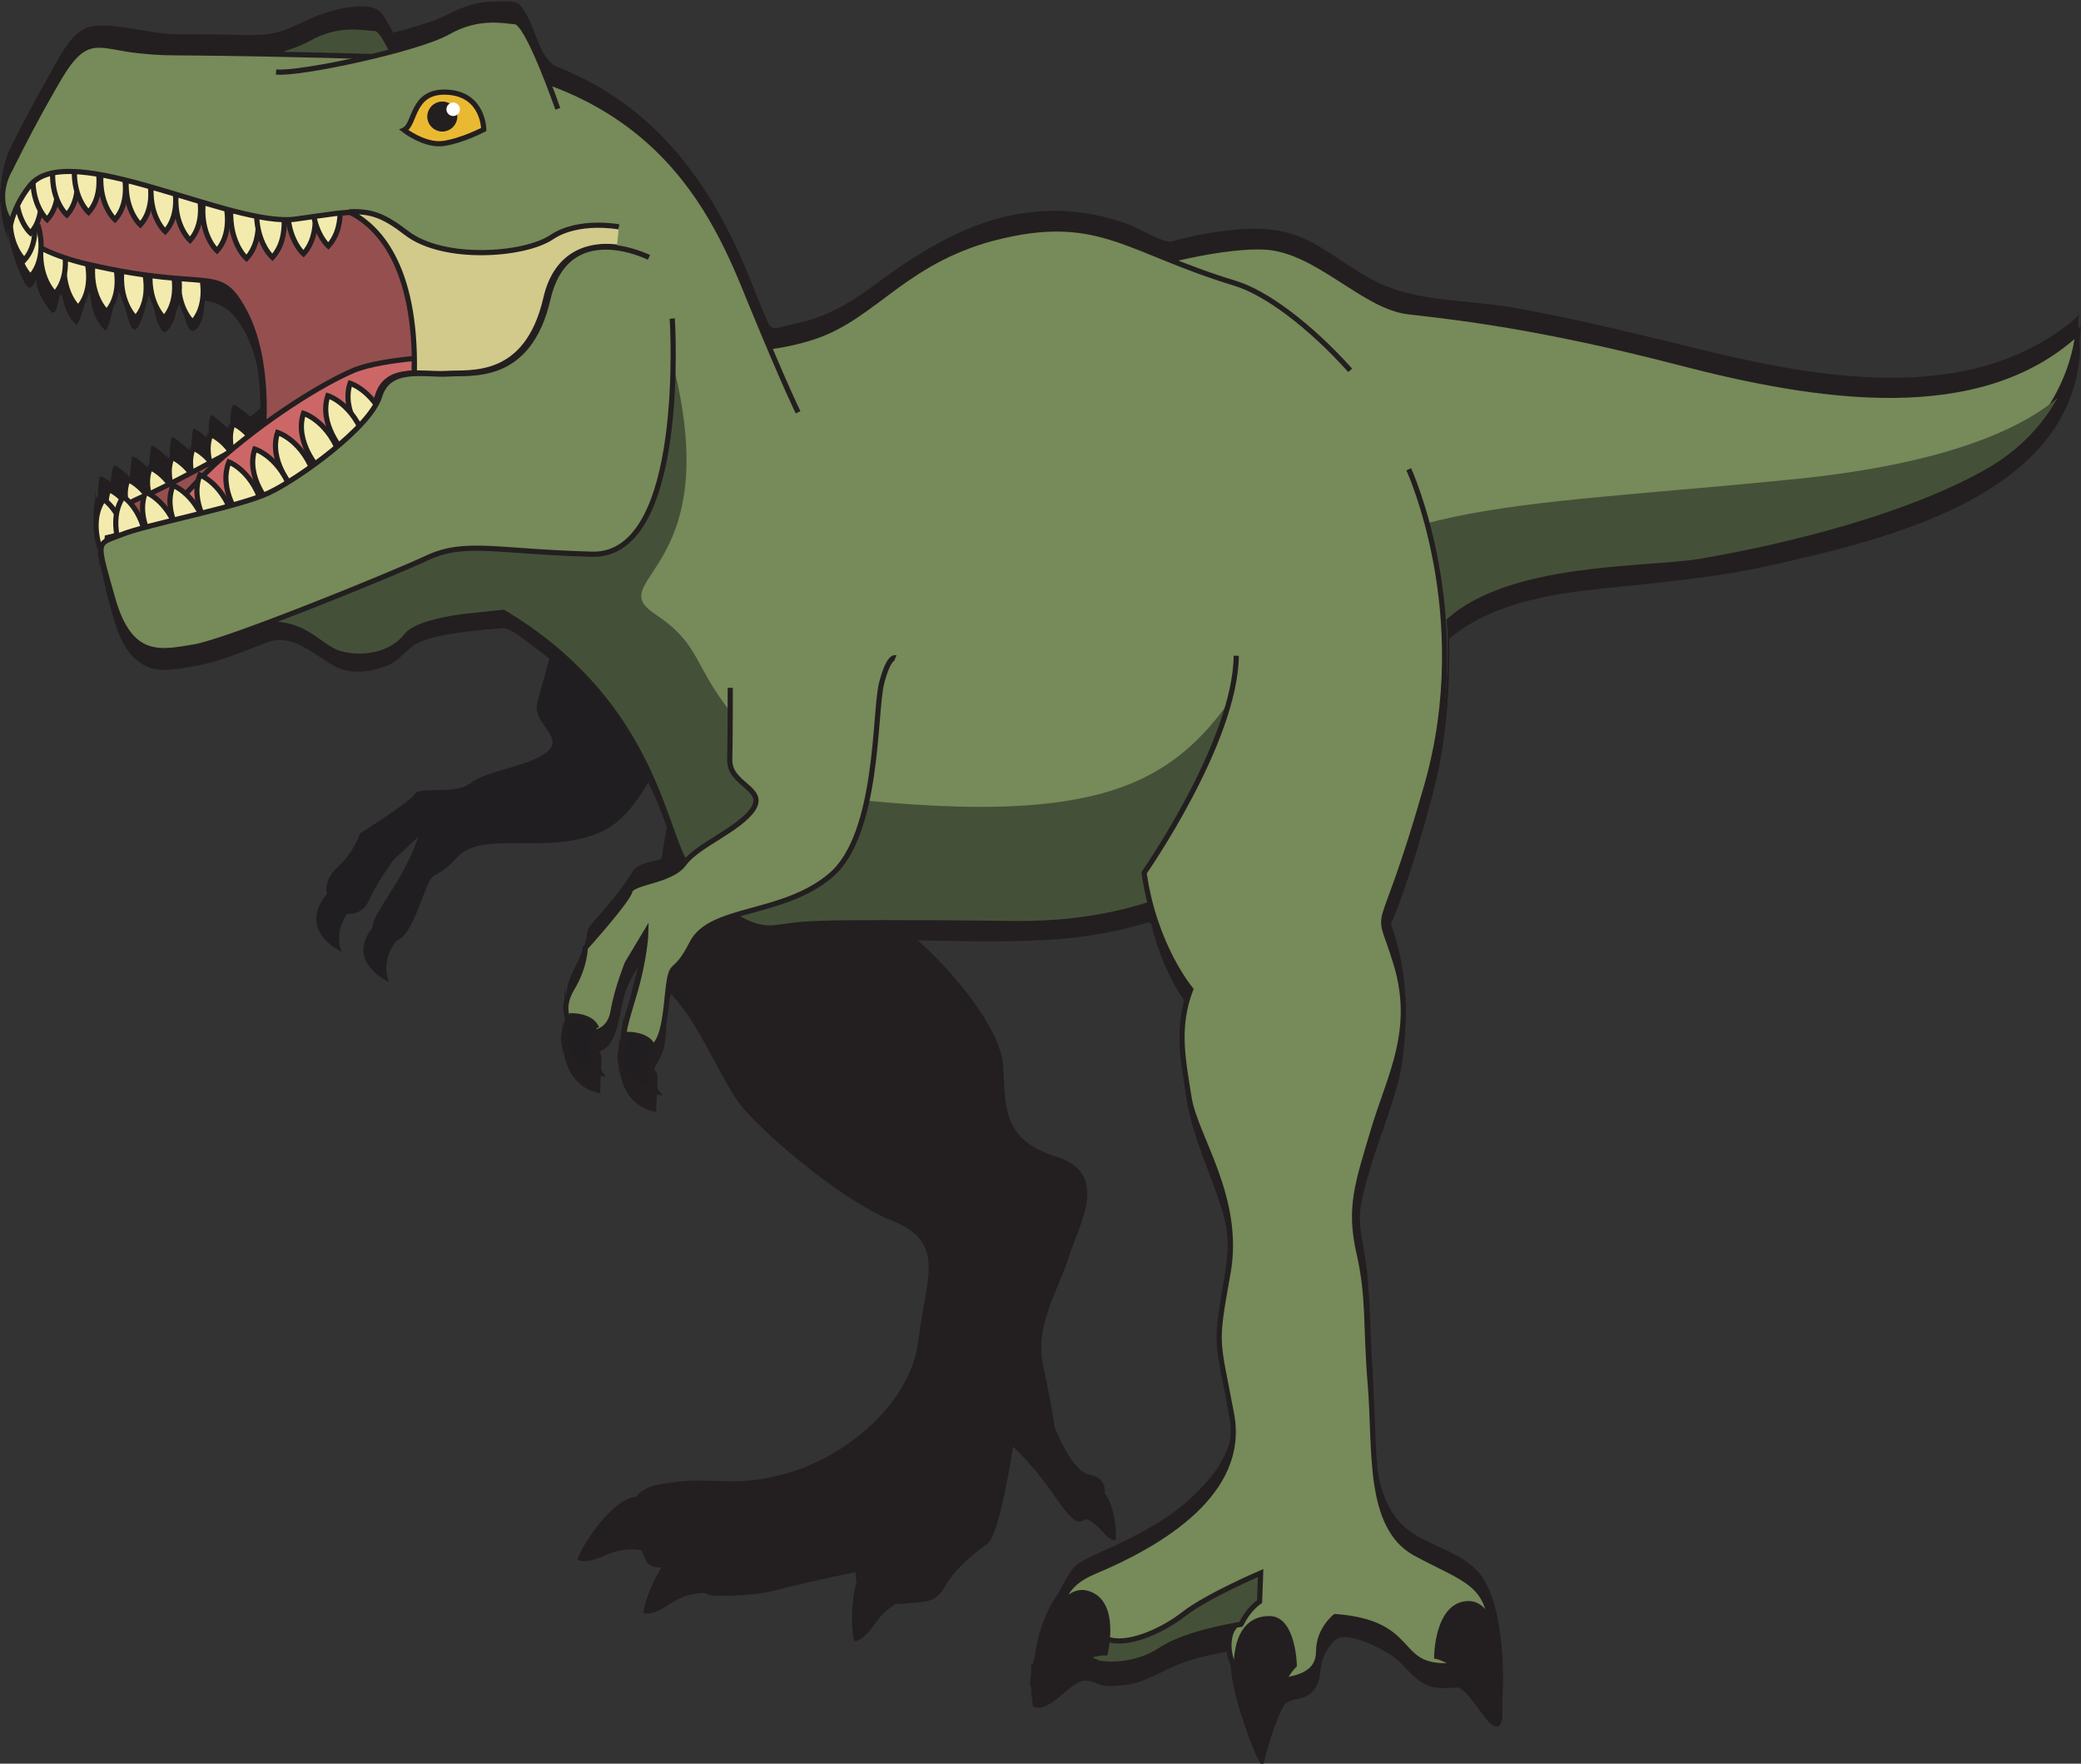 <?xml version="1.0" encoding="utf-8"?>
<!-- Generator: Adobe Illustrator 13.0.0, SVG Export Plug-In . SVG Version: 6.00 Build 14948)  -->
<!DOCTYPE svg PUBLIC "-//W3C//DTD SVG 1.1//EN" "http://www.w3.org/Graphics/SVG/1.1/DTD/svg11.dtd">
<svg version="1.1" id="Layer_1" xmlns="http://www.w3.org/2000/svg" xmlns:xlink="http://www.w3.org/1999/xlink" x="0px" y="0px"
	 width="401.8px" height="340.5px" viewBox="0 0 401.8 340.5" enable-background="new 0 0 401.8 340.5" xml:space="preserve">
<rect x="0" y="0" width="401.8" height="340.5" fill="#333333" stroke="none"/>
<pattern  x="-249.2" y="519.3" width="69" height="69" patternUnits="userSpaceOnUse" id="Polka_Dot_Pattern" viewBox="2.1 -70.9 69 69" overflow="visible">
	<g>
		<polygon fill="none" points="71.1,-1.9 2.1,-1.9 2.1,-70.9 71.1,-70.9 		"/>
		<polygon fill="#F7BC60" points="71.1,-1.9 2.1,-1.9 2.1,-70.9 71.1,-70.9 		"/>
		<g>
			<path fill="#FFFFFF" d="M61.8-71.7c0,0.1,0,0.1,0,0.2c-0.1,0.1-0.1,0.1-0.2,0.1c-0.1,0.1-0.1,0.3-0.1,0.4c-0.2,0.1,0,0.2,0,0.3
				c0,0,0,0.1,0,0.2c0,0.1,0,0.3,0.1,0.4c0.1,0.2,0.3,0.4,0.4,0.5c0.2,0.1,0.4,0.6,0.6,0.6c0.2,0,0.4-0.1,0.5-0.1
				c0.2,0,0.4,0,0.6-0.1c0.2-0.1,0.1-0.3,0.3-0.5c0.1-0.1,0.3,0,0.4-0.1c0.2-0.1,0.3-0.3,0.4-0.5c0-0.1,0-0.1,0-0.2
				c0-0.1,0.1-0.2,0.1-0.3c0-0.1-0.1-0.1-0.1-0.2c0-0.1,0-0.2,0-0.3c0-0.2,0-0.4-0.1-0.5c-0.4-0.7-1.2-0.9-2-0.8
				c-0.2,0-0.3,0.1-0.4,0.2c-0.2,0.1-0.1,0.2-0.3,0.2c-0.1,0-0.2,0.1-0.2,0.2C61.8-71.7,61.8-71.7,61.8-71.7
				C61.8-71.6,61.8-71.6,61.8-71.7"/>
			<path fill="#FFFFFF" d="M54.1-71.7c0,0.1,0,0.1,0,0.2c-0.1,0.1-0.1,0.1-0.2,0.1c-0.1,0.1-0.1,0.3-0.1,0.4c-0.2,0.1,0,0.2,0,0.3
				c0,0,0,0.1,0,0.2c0,0.1,0,0.3,0.1,0.4c0.1,0.2,0.3,0.4,0.4,0.5c0.2,0.1,0.4,0.6,0.6,0.6c0.2,0,0.4-0.1,0.5-0.1
				c0.2,0,0.4,0,0.6-0.1c0.2-0.1,0.1-0.3,0.3-0.5c0.1-0.1,0.3,0,0.4-0.1c0.2-0.1,0.3-0.3,0.4-0.5c0-0.1,0-0.1,0-0.2
				c0-0.1,0.1-0.2,0.1-0.3c0-0.1-0.1-0.1-0.1-0.2c0-0.1,0-0.2,0-0.3c0-0.2,0-0.4-0.1-0.5c-0.4-0.7-1.2-0.9-2-0.8
				c-0.2,0-0.3,0.1-0.4,0.2c-0.2,0.1-0.1,0.2-0.3,0.2c-0.1,0-0.2,0.1-0.2,0.2C54.1-71.7,54.1-71.7,54.1-71.7
				C54.1-71.6,54.1-71.6,54.1-71.7"/>
			<path fill="#FFFFFF" d="M46.4-71.7c0,0.1,0,0.1,0,0.2c-0.1,0.1-0.1,0.1-0.2,0.1c-0.1,0.1-0.1,0.3-0.1,0.4c-0.2,0.1,0,0.2,0,0.3
				c0,0,0,0.1,0,0.2c0,0.1,0,0.3,0.1,0.4c0.1,0.2,0.3,0.4,0.4,0.5c0.2,0.1,0.4,0.6,0.6,0.6c0.2,0,0.4-0.1,0.5-0.1
				c0.2,0,0.4,0,0.6-0.1c0.2-0.1,0.1-0.3,0.3-0.5c0.1-0.1,0.3,0,0.4-0.1c0.2-0.1,0.3-0.3,0.4-0.5c0-0.1,0-0.1,0-0.2
				c0-0.1,0.1-0.2,0.1-0.3c0-0.1-0.1-0.1-0.1-0.2c0-0.1,0-0.2,0-0.3c0-0.2,0-0.4-0.1-0.5c-0.4-0.7-1.2-0.9-2-0.8
				c-0.2,0-0.3,0.1-0.4,0.2c-0.2,0.1-0.1,0.2-0.3,0.2c-0.1,0-0.2,0.1-0.2,0.2C46.4-71.7,46.4-71.7,46.4-71.7
				C46.4-71.6,46.4-71.6,46.4-71.7"/>
			<path fill="#FFFFFF" d="M38.8-71.7c0,0.1,0,0.1,0,0.2c-0.1,0.1-0.1,0.1-0.2,0.1c-0.1,0.1-0.1,0.3-0.1,0.4c-0.2,0.1,0,0.2,0,0.3
				c0,0,0,0.1,0,0.2c0,0.1,0,0.3,0.1,0.4c0.1,0.2,0.3,0.4,0.4,0.5c0.2,0.1,0.4,0.6,0.6,0.6c0.2,0,0.4-0.1,0.5-0.1
				c0.2,0,0.4,0,0.6-0.1c0.2-0.1,0.1-0.3,0.3-0.5c0.1-0.1,0.3,0,0.4-0.1c0.2-0.1,0.3-0.3,0.4-0.5c0-0.1,0-0.1,0-0.2
				c0-0.1,0.1-0.2,0.1-0.3c0-0.1-0.1-0.1-0.1-0.2c0-0.1,0-0.2,0-0.3c0-0.2,0-0.4-0.1-0.5c-0.4-0.7-1.2-0.9-2-0.8
				c-0.2,0-0.3,0.1-0.4,0.2c-0.2,0.1-0.1,0.2-0.3,0.2c-0.1,0-0.2,0.1-0.2,0.2C38.8-71.7,38.8-71.7,38.8-71.7
				C38.8-71.6,38.8-71.6,38.8-71.7"/>
			<path fill="#FFFFFF" d="M31.1-71.7c0,0.1,0,0.1,0,0.2c-0.1,0.1-0.1,0.1-0.2,0.1c-0.1,0.1-0.1,0.3-0.1,0.4c-0.2,0.1,0,0.2,0,0.3
				c0,0,0,0.1,0,0.2c0,0.1,0,0.3,0.1,0.4c0.1,0.2,0.3,0.4,0.4,0.5c0.2,0.1,0.4,0.6,0.6,0.6c0.2,0,0.4-0.1,0.5-0.1
				c0.2,0,0.4,0,0.6-0.1c0.2-0.1,0.1-0.3,0.3-0.5c0.1-0.1,0.3,0,0.4-0.1c0.2-0.1,0.3-0.3,0.4-0.5c0-0.1,0-0.1,0-0.2
				c0-0.1,0.1-0.2,0.1-0.3c0-0.1-0.1-0.1-0.1-0.2c0-0.1,0-0.2,0-0.3c0-0.2,0-0.4-0.1-0.5c-0.4-0.7-1.2-0.9-2-0.8
				c-0.2,0-0.3,0.1-0.4,0.2c-0.2,0.1-0.1,0.2-0.3,0.2c-0.1,0-0.2,0.1-0.2,0.2C31.1-71.7,31.1-71.7,31.1-71.7
				C31.1-71.6,31.1-71.6,31.1-71.7"/>
			<path fill="#FFFFFF" d="M23.4-71.7c0,0.1,0,0.1,0,0.2c-0.1,0.1-0.1,0.1-0.2,0.1c-0.1,0.1-0.1,0.3-0.1,0.4c-0.2,0.1,0,0.2,0,0.3
				c0,0,0,0.1,0,0.2c0,0.1,0,0.3,0.1,0.4c0.1,0.2,0.3,0.4,0.4,0.5c0.2,0.1,0.4,0.6,0.6,0.6c0.2,0,0.4-0.1,0.5-0.1
				c0.2,0,0.4,0,0.6-0.1c0.2-0.1,0.1-0.3,0.3-0.5c0.1-0.1,0.3,0,0.4-0.1c0.2-0.1,0.3-0.3,0.4-0.5c0-0.1,0-0.1,0-0.2
				c0-0.1,0.1-0.2,0.1-0.3c0-0.1-0.1-0.1-0.1-0.2c0-0.1,0-0.2,0-0.3c0-0.2,0-0.4-0.1-0.5c-0.4-0.7-1.2-0.9-2-0.8
				c-0.2,0-0.3,0.1-0.4,0.2c-0.2,0.1-0.1,0.2-0.3,0.2c-0.1,0-0.2,0.1-0.2,0.2C23.4-71.7,23.4-71.7,23.4-71.7
				C23.4-71.6,23.4-71.6,23.4-71.7"/>
			<path fill="#FFFFFF" d="M15.8-71.7c0,0.1,0,0.1,0,0.2c-0.1,0.1-0.1,0.1-0.2,0.1c-0.1,0.1-0.1,0.3-0.1,0.4c-0.2,0.1,0,0.2,0,0.3
				c0,0,0,0.1,0,0.2c0,0.1,0,0.3,0.1,0.4c0.1,0.2,0.3,0.4,0.4,0.5c0.2,0.1,0.4,0.6,0.6,0.6c0.2,0,0.4-0.1,0.5-0.1
				c0.2,0,0.4,0,0.6-0.1c0.2-0.1,0.1-0.3,0.3-0.5c0.1-0.1,0.3,0,0.4-0.1c0.2-0.1,0.3-0.3,0.4-0.5c0-0.1,0-0.1,0-0.2
				c0-0.1,0.1-0.2,0.1-0.3c0-0.1-0.1-0.1-0.1-0.2c0-0.1,0-0.2,0-0.3c0-0.2,0-0.4-0.1-0.5c-0.4-0.7-1.2-0.9-2-0.8
				c-0.2,0-0.3,0.1-0.4,0.2c-0.2,0.1-0.1,0.2-0.3,0.2c-0.1,0-0.2,0.1-0.2,0.2C15.8-71.7,15.8-71.7,15.8-71.7
				C15.8-71.6,15.8-71.6,15.8-71.7"/>
			<path fill="#FFFFFF" d="M8.1-71.7c0,0.1,0,0.1,0,0.2C8-71.4,8-71.4,7.9-71.3c-0.1,0.1-0.1,0.3-0.1,0.4c-0.2,0.1,0,0.2,0,0.3
				c0,0,0,0.1,0,0.2c0,0.1,0,0.3,0.1,0.4c0.1,0.2,0.3,0.4,0.4,0.5c0.2,0.1,0.4,0.6,0.6,0.6c0.2,0,0.4-0.1,0.5-0.1
				c0.2,0,0.4,0,0.6-0.1c0.2-0.1,0.1-0.3,0.3-0.5c0.1-0.1,0.3,0,0.4-0.1c0.2-0.1,0.3-0.3,0.4-0.5c0-0.1,0-0.1,0-0.2
				c0-0.1,0.1-0.2,0.1-0.3c0-0.1-0.1-0.1-0.1-0.2c0-0.1,0-0.2,0-0.3c0-0.2,0-0.4-0.1-0.5c-0.4-0.7-1.2-0.9-2-0.8
				c-0.2,0-0.3,0.1-0.4,0.2c-0.2,0.1-0.1,0.2-0.3,0.2c-0.1,0-0.2,0.1-0.2,0.2C8.1-71.7,8.1-71.7,8.1-71.7
				C8.1-71.6,8.1-71.6,8.1-71.7"/>
			<path fill="#FFFFFF" d="M0.4-71.7c0,0.1,0,0.1,0,0.2c-0.1,0.1-0.1,0.1-0.2,0.1c-0.1,0.1-0.1,0.3-0.1,0.4c-0.2,0.1,0,0.2,0,0.3
				c0,0,0,0.1,0,0.2c0,0.1,0,0.3,0.1,0.4c0.1,0.2,0.3,0.4,0.4,0.5C0.8-69.4,1-69,1.2-68.9c0.2,0,0.4-0.1,0.5-0.1
				c0.2,0,0.4,0,0.6-0.1c0.2-0.1,0.1-0.3,0.3-0.5c0.1-0.1,0.3,0,0.4-0.1c0.2-0.1,0.3-0.3,0.4-0.5c0-0.1,0-0.1,0-0.2
				c0-0.1,0.1-0.2,0.1-0.3c0-0.1-0.1-0.1-0.1-0.2c0-0.1,0-0.2,0-0.3c0-0.2,0-0.4-0.1-0.5c-0.4-0.7-1.2-0.9-2-0.8
				c-0.2,0-0.3,0.1-0.4,0.2c-0.2,0.1-0.1,0.2-0.3,0.2c-0.1,0-0.2,0.1-0.2,0.2C0.4-71.7,0.4-71.7,0.4-71.7
				C0.4-71.6,0.4-71.6,0.4-71.7"/>
		</g>
		<g>
			<path fill="#FFFFFF" d="M69.4-71.7c0,0.1,0,0.1,0,0.2c-0.1,0.1-0.1,0.1-0.2,0.1c-0.1,0.1-0.1,0.3-0.1,0.4c-0.2,0.1,0,0.2,0,0.3
				c0,0,0,0.1,0,0.2c0,0.1,0,0.3,0.1,0.4c0.1,0.2,0.3,0.4,0.4,0.5c0.2,0.1,0.4,0.6,0.6,0.6c0.2,0,0.4-0.1,0.5-0.1
				c0.2,0,0.4,0,0.6-0.1c0.2-0.1,0.1-0.3,0.3-0.5c0.1-0.1,0.3,0,0.4-0.1c0.2-0.1,0.3-0.3,0.4-0.5c0-0.1,0-0.1,0-0.2
				c0-0.1,0.1-0.2,0.1-0.3c0-0.1-0.1-0.1-0.1-0.2c0-0.1,0-0.2,0-0.3c0-0.2,0-0.4-0.1-0.5c-0.4-0.7-1.2-0.9-2-0.8
				c-0.2,0-0.3,0.1-0.4,0.2c-0.2,0.1-0.1,0.2-0.3,0.2c-0.1,0-0.2,0.1-0.2,0.2C69.4-71.7,69.4-71.7,69.4-71.7
				C69.4-71.6,69.4-71.6,69.4-71.7"/>
		</g>
		<path fill="#FFFFFF" d="M0.5-71.7c0,0.1,0,0.1,0,0.2c-0.1,0.1-0.1,0.1-0.2,0.1c-0.1,0.1-0.1,0.3-0.1,0.4c-0.2,0.1,0,0.2,0,0.3
			c0,0,0,0.1,0,0.2c0,0.1,0,0.3,0.1,0.4c0.1,0.2,0.3,0.4,0.4,0.5C0.9-69.4,1-69,1.3-68.9c0.2,0,0.4-0.1,0.5-0.1c0.2,0,0.4,0,0.6-0.1
			c0.2-0.1,0.1-0.3,0.3-0.5c0.1-0.1,0.3,0,0.4-0.1c0.2-0.1,0.3-0.3,0.4-0.5c0-0.1,0-0.1,0-0.2c0-0.1,0.1-0.2,0.1-0.3
			c0-0.1-0.1-0.1-0.1-0.2c0-0.1,0-0.2,0-0.3c0-0.2,0-0.4-0.1-0.5c-0.4-0.7-1.2-0.9-2-0.8c-0.2,0-0.3,0.1-0.4,0.2
			c-0.2,0.1-0.1,0.2-0.3,0.2c-0.1,0-0.2,0.1-0.2,0.2C0.5-71.7,0.5-71.7,0.5-71.7C0.5-71.6,0.5-71.6,0.5-71.7"/>
		<g>
			<g>
				<path fill="#FFFFFF" d="M69.4-64c0,0.1,0,0.1,0,0.2c-0.1,0.1-0.1,0.1-0.2,0.1c-0.1,0.1-0.1,0.3-0.1,0.4c-0.2,0.1,0,0.2,0,0.3
					c0,0,0,0.1,0,0.2c0,0.1,0,0.3,0.1,0.4c0.1,0.2,0.3,0.4,0.4,0.5c0.2,0.1,0.4,0.6,0.6,0.6c0.2,0,0.4-0.1,0.5-0.1
					c0.2,0,0.4,0,0.6-0.1c0.2-0.1,0.1-0.3,0.3-0.5c0.1-0.1,0.3,0,0.4-0.1c0.2-0.1,0.3-0.3,0.4-0.5c0-0.1,0-0.1,0-0.2
					c0-0.1,0.1-0.2,0.1-0.3c0-0.1-0.1-0.1-0.1-0.2c0-0.1,0-0.2,0-0.3c0-0.2,0-0.4-0.1-0.5c-0.4-0.7-1.2-0.9-2-0.8
					c-0.2,0-0.3,0.1-0.4,0.2c-0.2,0.1-0.1,0.2-0.3,0.2c-0.1,0-0.2,0.1-0.2,0.2C69.4-64,69.4-64.1,69.4-64C69.4-64,69.4-64,69.4-64"
					/>
				<path fill="#FFFFFF" d="M61.8-64c0,0.1,0,0.1,0,0.2c-0.1,0.1-0.1,0.1-0.2,0.1c-0.1,0.1-0.1,0.3-0.1,0.4c-0.2,0.1,0,0.2,0,0.3
					c0,0,0,0.1,0,0.2c0,0.1,0,0.3,0.1,0.4c0.1,0.2,0.3,0.4,0.4,0.5c0.2,0.1,0.4,0.6,0.6,0.6c0.2,0,0.4-0.1,0.5-0.1
					c0.2,0,0.4,0,0.6-0.1c0.2-0.1,0.1-0.3,0.3-0.5c0.1-0.1,0.3,0,0.4-0.1c0.2-0.1,0.3-0.3,0.4-0.5c0-0.1,0-0.1,0-0.2
					c0-0.1,0.1-0.2,0.1-0.3c0-0.1-0.1-0.1-0.1-0.2c0-0.1,0-0.2,0-0.3c0-0.2,0-0.4-0.1-0.5c-0.4-0.7-1.2-0.9-2-0.8
					c-0.2,0-0.3,0.1-0.4,0.2c-0.2,0.1-0.1,0.2-0.3,0.2c-0.1,0-0.2,0.1-0.2,0.2C61.8-64,61.8-64.1,61.8-64C61.8-64,61.8-64,61.8-64"
					/>
				<path fill="#FFFFFF" d="M54.1-64c0,0.1,0,0.1,0,0.2c-0.1,0.1-0.1,0.1-0.2,0.1c-0.1,0.1-0.1,0.3-0.1,0.4c-0.2,0.1,0,0.2,0,0.3
					c0,0,0,0.1,0,0.2c0,0.1,0,0.3,0.1,0.4c0.1,0.2,0.3,0.4,0.4,0.5c0.2,0.1,0.4,0.6,0.6,0.6c0.2,0,0.4-0.1,0.5-0.1
					c0.2,0,0.4,0,0.6-0.1c0.2-0.1,0.1-0.3,0.3-0.5c0.1-0.1,0.3,0,0.4-0.1c0.2-0.1,0.3-0.3,0.4-0.5c0-0.1,0-0.1,0-0.2
					c0-0.1,0.1-0.2,0.1-0.3c0-0.1-0.1-0.1-0.1-0.2c0-0.1,0-0.2,0-0.3c0-0.2,0-0.4-0.1-0.5c-0.4-0.7-1.2-0.9-2-0.8
					c-0.2,0-0.3,0.1-0.4,0.2c-0.2,0.1-0.1,0.2-0.3,0.2c-0.1,0-0.2,0.1-0.2,0.2C54.1-64,54.1-64.1,54.1-64C54.1-64,54.1-64,54.1-64"
					/>
				<path fill="#FFFFFF" d="M46.5-64c0,0.1,0,0.1,0,0.2c-0.1,0.1-0.1,0.1-0.2,0.1c-0.1,0.1-0.1,0.3-0.1,0.4c-0.2,0.1,0,0.2,0,0.3
					c0,0,0,0.1,0,0.2c0,0.1,0,0.3,0.1,0.4c0.1,0.2,0.3,0.4,0.4,0.5c0.2,0.1,0.4,0.6,0.6,0.6c0.2,0,0.4-0.1,0.5-0.1
					c0.2,0,0.4,0,0.6-0.1c0.2-0.1,0.1-0.3,0.3-0.5c0.1-0.1,0.3,0,0.4-0.1c0.2-0.1,0.3-0.3,0.4-0.5c0-0.1,0-0.1,0-0.2
					c0-0.1,0.1-0.2,0.1-0.3c0-0.1-0.1-0.1-0.1-0.2c0-0.1,0-0.2,0-0.3c0-0.2,0-0.4-0.1-0.5c-0.4-0.7-1.2-0.9-2-0.8
					c-0.2,0-0.3,0.1-0.4,0.2c-0.2,0.1-0.1,0.2-0.3,0.2c-0.1,0-0.2,0.1-0.2,0.2C46.5-64,46.5-64.1,46.5-64C46.5-64,46.5-64,46.5-64"
					/>
				<path fill="#FFFFFF" d="M38.8-64c0,0.1,0,0.1,0,0.2c-0.1,0.1-0.1,0.1-0.2,0.1c-0.1,0.1-0.1,0.3-0.1,0.4c-0.2,0.1,0,0.2,0,0.3
					c0,0,0,0.1,0,0.2c0,0.1,0,0.3,0.1,0.4c0.1,0.2,0.3,0.4,0.4,0.5c0.2,0.1,0.4,0.6,0.6,0.6c0.2,0,0.4-0.1,0.5-0.1
					c0.2,0,0.4,0,0.6-0.1c0.2-0.1,0.1-0.3,0.3-0.5c0.1-0.1,0.3,0,0.4-0.1c0.2-0.1,0.3-0.3,0.4-0.5c0-0.1,0-0.1,0-0.2
					c0-0.1,0.1-0.2,0.1-0.3c0-0.1-0.1-0.1-0.1-0.2c0-0.1,0-0.2,0-0.3c0-0.2,0-0.4-0.1-0.5c-0.4-0.7-1.2-0.9-2-0.8
					c-0.2,0-0.3,0.1-0.4,0.2c-0.2,0.1-0.1,0.2-0.3,0.2c-0.1,0-0.2,0.1-0.2,0.2C38.8-64,38.8-64.1,38.8-64C38.8-64,38.8-64,38.8-64"
					/>
				<path fill="#FFFFFF" d="M31.1-64c0,0.1,0,0.1,0,0.2c-0.1,0.1-0.1,0.1-0.2,0.1c-0.1,0.1-0.1,0.3-0.1,0.4c-0.2,0.1,0,0.2,0,0.3
					c0,0,0,0.1,0,0.2c0,0.1,0,0.3,0.1,0.4c0.1,0.2,0.3,0.4,0.4,0.5c0.2,0.1,0.4,0.6,0.6,0.6c0.2,0,0.4-0.1,0.5-0.1
					c0.2,0,0.4,0,0.6-0.1c0.2-0.1,0.1-0.3,0.3-0.5c0.1-0.1,0.3,0,0.4-0.1c0.2-0.1,0.3-0.3,0.4-0.5c0-0.1,0-0.1,0-0.2
					c0-0.1,0.1-0.2,0.1-0.3c0-0.1-0.1-0.1-0.1-0.2c0-0.1,0-0.2,0-0.3c0-0.2,0-0.4-0.1-0.5c-0.4-0.7-1.2-0.9-2-0.8
					c-0.2,0-0.3,0.1-0.4,0.2c-0.2,0.1-0.1,0.2-0.3,0.2c-0.1,0-0.2,0.1-0.2,0.2C31.1-64,31.1-64.1,31.1-64C31.1-64,31.1-64,31.1-64"
					/>
				<path fill="#FFFFFF" d="M23.5-64c0,0.1,0,0.1,0,0.2c-0.1,0.1-0.1,0.1-0.2,0.1c-0.1,0.1-0.1,0.3-0.1,0.4c-0.2,0.1,0,0.2,0,0.3
					c0,0,0,0.1,0,0.2c0,0.1,0,0.3,0.1,0.4c0.1,0.2,0.3,0.4,0.4,0.5c0.2,0.1,0.4,0.6,0.6,0.6c0.2,0,0.4-0.1,0.5-0.1
					c0.2,0,0.4,0,0.6-0.1c0.2-0.1,0.1-0.3,0.3-0.5c0.1-0.1,0.3,0,0.4-0.1c0.2-0.1,0.3-0.3,0.4-0.5c0-0.1,0-0.1,0-0.2
					c0-0.1,0.1-0.2,0.1-0.3c0-0.1-0.1-0.1-0.1-0.2c0-0.1,0-0.2,0-0.3c0-0.2,0-0.4-0.1-0.5c-0.4-0.7-1.2-0.9-2-0.8
					c-0.2,0-0.3,0.1-0.4,0.2c-0.2,0.1-0.1,0.2-0.3,0.2c-0.1,0-0.2,0.1-0.2,0.2C23.5-64,23.5-64.1,23.5-64C23.5-64,23.5-64,23.5-64"
					/>
				<path fill="#FFFFFF" d="M15.8-64c0,0.1,0,0.1,0,0.2c-0.1,0.1-0.1,0.1-0.2,0.1c-0.1,0.1-0.1,0.3-0.1,0.4c-0.2,0.1,0,0.2,0,0.3
					c0,0,0,0.1,0,0.2c0,0.1,0,0.3,0.1,0.4c0.1,0.2,0.3,0.4,0.4,0.5c0.2,0.1,0.4,0.6,0.6,0.6c0.2,0,0.4-0.1,0.5-0.1
					c0.2,0,0.4,0,0.6-0.1c0.2-0.1,0.1-0.3,0.3-0.5c0.1-0.1,0.3,0,0.4-0.1c0.2-0.1,0.3-0.3,0.4-0.5c0-0.1,0-0.1,0-0.2
					c0-0.1,0.1-0.2,0.1-0.3c0-0.1-0.1-0.1-0.1-0.2c0-0.1,0-0.2,0-0.3c0-0.2,0-0.4-0.1-0.5c-0.4-0.7-1.2-0.9-2-0.8
					c-0.2,0-0.3,0.1-0.4,0.2c-0.2,0.1-0.1,0.2-0.3,0.2c-0.1,0-0.2,0.1-0.2,0.2C15.8-64,15.8-64.1,15.8-64C15.8-64,15.8-64,15.8-64"
					/>
				<path fill="#FFFFFF" d="M8.2-64c0,0.1,0,0.1,0,0.2C8.1-63.7,8-63.7,8-63.7c-0.1,0.1-0.1,0.3-0.1,0.4c-0.2,0.1,0,0.2,0,0.3
					c0,0,0,0.1,0,0.2c0,0.1,0,0.3,0.1,0.4C8-62.2,8.2-62,8.3-61.9c0.2,0.1,0.4,0.6,0.6,0.6c0.2,0,0.4-0.1,0.5-0.1
					c0.2,0,0.4,0,0.6-0.1c0.2-0.1,0.1-0.3,0.3-0.5c0.1-0.1,0.3,0,0.4-0.1c0.2-0.1,0.3-0.3,0.4-0.5c0-0.1,0-0.1,0-0.2
					c0-0.1,0.1-0.2,0.1-0.3c0-0.1-0.1-0.1-0.1-0.2c0-0.1,0-0.2,0-0.3c0-0.2,0-0.4-0.1-0.5c-0.4-0.7-1.2-0.9-2-0.8
					c-0.2,0-0.3,0.1-0.4,0.2c-0.2,0.1-0.1,0.2-0.3,0.2c-0.1,0-0.2,0.1-0.2,0.2C8.2-64,8.2-64.1,8.2-64C8.1-64,8.1-64,8.2-64"/>
				<path fill="#FFFFFF" d="M0.5-64c0,0.1,0,0.1,0,0.2c-0.1,0.1-0.1,0.1-0.2,0.1c-0.1,0.1-0.1,0.3-0.1,0.4c-0.2,0.1,0,0.2,0,0.3
					c0,0,0,0.1,0,0.2c0,0.1,0,0.3,0.1,0.4c0.1,0.2,0.3,0.4,0.4,0.5c0.2,0.1,0.4,0.6,0.6,0.6c0.2,0,0.4-0.1,0.5-0.1
					c0.2,0,0.4,0,0.6-0.1c0.2-0.1,0.1-0.3,0.3-0.5C2.8-62,3-61.9,3.1-62c0.2-0.1,0.3-0.3,0.4-0.5c0-0.1,0-0.1,0-0.2
					c0-0.1,0.1-0.2,0.1-0.3c0-0.1-0.1-0.1-0.1-0.2c0-0.1,0-0.2,0-0.3c0-0.2,0-0.4-0.1-0.5c-0.4-0.7-1.2-0.9-2-0.8
					c-0.2,0-0.3,0.1-0.4,0.2c-0.2,0.1-0.1,0.2-0.3,0.2c-0.1,0-0.2,0.1-0.2,0.2C0.5-64,0.5-64.1,0.5-64C0.5-64,0.5-64,0.5-64"/>
			</g>
			<g>
				<path fill="#FFFFFF" d="M69.4-56.3c0,0.1,0,0.1,0,0.2c-0.1,0.1-0.1,0.1-0.2,0.1c-0.1,0.1-0.1,0.3-0.1,0.4c-0.2,0.1,0,0.2,0,0.3
					c0,0,0,0.1,0,0.2c0,0.1,0,0.3,0.1,0.4c0.1,0.2,0.3,0.4,0.4,0.5c0.2,0.1,0.4,0.6,0.6,0.6c0.2,0,0.4-0.1,0.5-0.1
					c0.2,0,0.4,0,0.6-0.1c0.2-0.1,0.1-0.3,0.3-0.5c0.1-0.1,0.3,0,0.4-0.1c0.2-0.1,0.3-0.3,0.4-0.5c0-0.1,0-0.1,0-0.2
					c0-0.1,0.1-0.2,0.1-0.3c0-0.1-0.1-0.1-0.1-0.2c0-0.1,0-0.2,0-0.3c0-0.2,0-0.4-0.1-0.5c-0.4-0.7-1.2-0.9-2-0.8
					c-0.2,0-0.3,0.1-0.4,0.2c-0.2,0.1-0.1,0.2-0.3,0.2c-0.1,0-0.2,0.1-0.2,0.2C69.4-56.4,69.4-56.4,69.4-56.3
					C69.4-56.3,69.4-56.3,69.4-56.3"/>
				<path fill="#FFFFFF" d="M61.8-56.3c0,0.1,0,0.1,0,0.2c-0.1,0.1-0.1,0.1-0.2,0.1c-0.1,0.1-0.1,0.3-0.1,0.4c-0.2,0.1,0,0.2,0,0.3
					c0,0,0,0.1,0,0.2c0,0.1,0,0.3,0.1,0.4c0.1,0.2,0.3,0.4,0.4,0.5c0.2,0.1,0.4,0.6,0.6,0.6c0.2,0,0.4-0.1,0.5-0.1
					c0.2,0,0.4,0,0.6-0.1c0.2-0.1,0.1-0.3,0.3-0.5c0.1-0.1,0.3,0,0.4-0.1c0.2-0.1,0.3-0.3,0.4-0.5c0-0.1,0-0.1,0-0.2
					c0-0.1,0.1-0.2,0.1-0.3c0-0.1-0.1-0.1-0.1-0.2c0-0.1,0-0.2,0-0.3c0-0.2,0-0.4-0.1-0.5c-0.4-0.7-1.2-0.9-2-0.8
					c-0.2,0-0.3,0.1-0.4,0.2c-0.2,0.1-0.1,0.2-0.3,0.2c-0.1,0-0.2,0.1-0.2,0.2C61.8-56.4,61.8-56.4,61.8-56.3
					C61.8-56.3,61.8-56.3,61.8-56.3"/>
				<path fill="#FFFFFF" d="M54.1-56.3c0,0.1,0,0.1,0,0.2C54-56.1,54-56.1,53.9-56c-0.1,0.1-0.1,0.3-0.1,0.4c-0.2,0.1,0,0.2,0,0.3
					c0,0,0,0.1,0,0.2c0,0.1,0,0.3,0.1,0.4c0.1,0.2,0.3,0.4,0.4,0.5c0.2,0.1,0.4,0.6,0.6,0.6c0.2,0,0.4-0.1,0.5-0.1
					c0.2,0,0.4,0,0.6-0.1c0.2-0.1,0.1-0.3,0.3-0.5c0.1-0.1,0.3,0,0.4-0.1c0.2-0.1,0.3-0.3,0.4-0.5c0-0.1,0-0.1,0-0.2
					c0-0.1,0.1-0.2,0.1-0.3c0-0.1-0.1-0.1-0.1-0.2c0-0.1,0-0.2,0-0.3c0-0.2,0-0.4-0.1-0.5c-0.4-0.7-1.2-0.9-2-0.8
					c-0.2,0-0.3,0.1-0.4,0.2c-0.2,0.1-0.1,0.2-0.3,0.2c-0.1,0-0.2,0.1-0.2,0.2C54.1-56.4,54.1-56.4,54.1-56.3
					C54.1-56.3,54.1-56.3,54.1-56.3"/>
				<path fill="#FFFFFF" d="M46.5-56.3c0,0.1,0,0.1,0,0.2c-0.1,0.1-0.1,0.1-0.2,0.1c-0.1,0.1-0.1,0.3-0.1,0.4c-0.2,0.1,0,0.2,0,0.3
					c0,0,0,0.1,0,0.2c0,0.1,0,0.3,0.1,0.4c0.1,0.2,0.3,0.4,0.4,0.5c0.2,0.1,0.4,0.6,0.6,0.6c0.2,0,0.4-0.1,0.5-0.1
					c0.2,0,0.4,0,0.6-0.1c0.2-0.1,0.1-0.3,0.3-0.5c0.1-0.1,0.3,0,0.4-0.1c0.2-0.1,0.3-0.3,0.4-0.5c0-0.1,0-0.1,0-0.2
					c0-0.1,0.1-0.2,0.1-0.3c0-0.1-0.1-0.1-0.1-0.2c0-0.1,0-0.2,0-0.3c0-0.2,0-0.4-0.1-0.5c-0.4-0.7-1.2-0.9-2-0.8
					c-0.2,0-0.3,0.1-0.4,0.2c-0.2,0.1-0.1,0.2-0.3,0.2c-0.1,0-0.2,0.1-0.2,0.2C46.5-56.4,46.5-56.4,46.5-56.3
					C46.5-56.3,46.5-56.3,46.5-56.3"/>
				<path fill="#FFFFFF" d="M38.8-56.3c0,0.1,0,0.1,0,0.2c-0.1,0.1-0.1,0.1-0.2,0.1c-0.1,0.1-0.1,0.3-0.1,0.4c-0.2,0.1,0,0.2,0,0.3
					c0,0,0,0.1,0,0.2c0,0.1,0,0.3,0.1,0.4c0.1,0.2,0.3,0.4,0.4,0.5c0.2,0.1,0.4,0.6,0.6,0.6c0.2,0,0.4-0.1,0.5-0.1
					c0.2,0,0.4,0,0.6-0.1c0.2-0.1,0.1-0.3,0.3-0.5c0.1-0.1,0.3,0,0.4-0.1c0.2-0.1,0.3-0.3,0.4-0.5c0-0.1,0-0.1,0-0.2
					c0-0.1,0.1-0.2,0.1-0.3c0-0.1-0.1-0.1-0.1-0.2c0-0.1,0-0.2,0-0.3c0-0.2,0-0.4-0.1-0.5c-0.4-0.7-1.2-0.9-2-0.8
					c-0.2,0-0.3,0.1-0.4,0.2c-0.2,0.1-0.1,0.2-0.3,0.2c-0.1,0-0.2,0.1-0.2,0.2C38.8-56.4,38.8-56.4,38.8-56.3
					C38.8-56.3,38.8-56.3,38.8-56.3"/>
				<path fill="#FFFFFF" d="M31.1-56.3c0,0.1,0,0.1,0,0.2c-0.1,0.1-0.1,0.1-0.2,0.1c-0.1,0.1-0.1,0.3-0.1,0.4c-0.2,0.1,0,0.2,0,0.3
					c0,0,0,0.1,0,0.2c0,0.1,0,0.3,0.1,0.4c0.1,0.2,0.3,0.4,0.4,0.5c0.2,0.1,0.4,0.6,0.6,0.6c0.2,0,0.4-0.1,0.5-0.1
					c0.2,0,0.4,0,0.6-0.1c0.2-0.1,0.1-0.3,0.3-0.5c0.1-0.1,0.3,0,0.4-0.1c0.2-0.1,0.3-0.3,0.4-0.5c0-0.1,0-0.1,0-0.2
					c0-0.1,0.1-0.2,0.1-0.3c0-0.1-0.1-0.1-0.1-0.2c0-0.1,0-0.2,0-0.3c0-0.2,0-0.4-0.1-0.5c-0.4-0.7-1.2-0.9-2-0.8
					c-0.2,0-0.3,0.1-0.4,0.2c-0.2,0.1-0.1,0.2-0.3,0.2c-0.1,0-0.2,0.1-0.2,0.2C31.1-56.4,31.1-56.4,31.1-56.3
					C31.1-56.3,31.1-56.3,31.1-56.3"/>
				<path fill="#FFFFFF" d="M23.5-56.3c0,0.1,0,0.1,0,0.2c-0.1,0.1-0.1,0.1-0.2,0.1c-0.1,0.1-0.1,0.3-0.1,0.4c-0.2,0.1,0,0.2,0,0.3
					c0,0,0,0.1,0,0.2c0,0.1,0,0.3,0.1,0.4c0.1,0.2,0.3,0.4,0.4,0.5c0.2,0.1,0.4,0.6,0.6,0.6c0.2,0,0.4-0.1,0.5-0.1
					c0.2,0,0.4,0,0.6-0.1c0.2-0.1,0.1-0.3,0.3-0.5c0.1-0.1,0.3,0,0.4-0.1c0.2-0.1,0.3-0.3,0.4-0.5c0-0.1,0-0.1,0-0.2
					c0-0.1,0.1-0.2,0.1-0.3c0-0.1-0.1-0.1-0.1-0.2c0-0.1,0-0.2,0-0.3c0-0.2,0-0.4-0.1-0.5c-0.4-0.7-1.2-0.9-2-0.8
					c-0.2,0-0.3,0.1-0.4,0.2c-0.2,0.1-0.1,0.2-0.3,0.2c-0.1,0-0.2,0.1-0.2,0.2C23.5-56.4,23.5-56.4,23.5-56.3
					C23.5-56.3,23.5-56.3,23.5-56.3"/>
				<path fill="#FFFFFF" d="M15.8-56.3c0,0.1,0,0.1,0,0.2c-0.1,0.1-0.1,0.1-0.2,0.1c-0.1,0.1-0.1,0.3-0.1,0.4c-0.2,0.1,0,0.2,0,0.3
					c0,0,0,0.1,0,0.2c0,0.1,0,0.3,0.1,0.4c0.1,0.2,0.3,0.4,0.4,0.5c0.2,0.1,0.4,0.6,0.6,0.6c0.2,0,0.4-0.1,0.5-0.1
					c0.2,0,0.4,0,0.6-0.1c0.2-0.1,0.1-0.3,0.3-0.5c0.1-0.1,0.3,0,0.4-0.1c0.2-0.1,0.3-0.3,0.4-0.5c0-0.1,0-0.1,0-0.2
					c0-0.1,0.1-0.2,0.1-0.3c0-0.1-0.1-0.1-0.1-0.2c0-0.1,0-0.2,0-0.3c0-0.2,0-0.4-0.1-0.5c-0.4-0.7-1.2-0.9-2-0.8
					c-0.2,0-0.3,0.1-0.4,0.2c-0.2,0.1-0.1,0.2-0.3,0.2c-0.1,0-0.2,0.1-0.2,0.2C15.8-56.4,15.8-56.4,15.8-56.3
					C15.8-56.3,15.8-56.3,15.8-56.3"/>
				<path fill="#FFFFFF" d="M8.2-56.3c0,0.1,0,0.1,0,0.2C8.1-56.1,8-56.1,8-56c-0.1,0.1-0.1,0.3-0.1,0.4c-0.2,0.1,0,0.2,0,0.3
					c0,0,0,0.1,0,0.2c0,0.1,0,0.3,0.1,0.4c0.1,0.2,0.3,0.4,0.4,0.5c0.2,0.1,0.4,0.6,0.6,0.6c0.2,0,0.4-0.1,0.5-0.1
					c0.2,0,0.4,0,0.6-0.1c0.2-0.1,0.1-0.3,0.3-0.5c0.1-0.1,0.3,0,0.4-0.1c0.2-0.1,0.3-0.3,0.4-0.5c0-0.1,0-0.1,0-0.2
					c0-0.1,0.1-0.2,0.1-0.3c0-0.1-0.1-0.1-0.1-0.2c0-0.1,0-0.2,0-0.3c0-0.2,0-0.4-0.1-0.5c-0.4-0.7-1.2-0.9-2-0.8
					c-0.2,0-0.3,0.1-0.4,0.2c-0.2,0.1-0.1,0.2-0.3,0.2c-0.1,0-0.2,0.1-0.2,0.2C8.2-56.4,8.2-56.4,8.2-56.3
					C8.1-56.3,8.1-56.3,8.2-56.3"/>
				<path fill="#FFFFFF" d="M0.5-56.3c0,0.1,0,0.1,0,0.2c-0.1,0.1-0.1,0.1-0.2,0.1c-0.1,0.1-0.1,0.3-0.1,0.4c-0.2,0.1,0,0.2,0,0.3
					c0,0,0,0.1,0,0.2c0,0.1,0,0.3,0.1,0.4c0.1,0.2,0.3,0.4,0.4,0.5c0.2,0.1,0.4,0.6,0.6,0.6c0.2,0,0.4-0.1,0.5-0.1
					c0.2,0,0.4,0,0.6-0.1c0.2-0.1,0.1-0.3,0.3-0.5c0.1-0.1,0.3,0,0.4-0.1c0.2-0.1,0.3-0.3,0.4-0.5c0-0.1,0-0.1,0-0.2
					c0-0.1,0.1-0.2,0.1-0.3c0-0.1-0.1-0.1-0.1-0.2c0-0.1,0-0.2,0-0.3c0-0.2,0-0.4-0.1-0.5c-0.4-0.7-1.2-0.9-2-0.8
					c-0.2,0-0.3,0.1-0.4,0.2c-0.2,0.1-0.1,0.2-0.3,0.2c-0.1,0-0.2,0.1-0.2,0.2C0.5-56.4,0.5-56.4,0.5-56.3
					C0.5-56.3,0.5-56.3,0.5-56.3"/>
			</g>
			<g>
				<path fill="#FFFFFF" d="M69.4-48.7c0,0.1,0,0.1,0,0.2c-0.1,0.1-0.1,0.1-0.2,0.1c-0.1,0.1-0.1,0.3-0.1,0.4c-0.2,0.1,0,0.2,0,0.3
					c0,0,0,0.1,0,0.2c0,0.1,0,0.3,0.1,0.4c0.1,0.2,0.3,0.4,0.4,0.5c0.2,0.1,0.4,0.6,0.6,0.6c0.2,0,0.4-0.1,0.5-0.1
					c0.2,0,0.4,0,0.6-0.1c0.2-0.1,0.1-0.3,0.3-0.5c0.1-0.1,0.3,0,0.4-0.1c0.2-0.1,0.3-0.3,0.4-0.5c0-0.1,0-0.1,0-0.2
					c0-0.1,0.1-0.2,0.1-0.3c0-0.1-0.1-0.1-0.1-0.2c0-0.1,0-0.2,0-0.3c0-0.2,0-0.4-0.1-0.5c-0.4-0.7-1.2-0.9-2-0.8
					c-0.2,0-0.3,0.1-0.4,0.2c-0.2,0.1-0.1,0.2-0.3,0.2c-0.1,0-0.2,0.1-0.2,0.2C69.4-48.7,69.4-48.8,69.4-48.7
					C69.4-48.7,69.4-48.7,69.4-48.7"/>
				<path fill="#FFFFFF" d="M61.8-48.7c0,0.1,0,0.1,0,0.2c-0.1,0.1-0.1,0.1-0.2,0.1c-0.1,0.1-0.1,0.3-0.1,0.4c-0.2,0.1,0,0.2,0,0.3
					c0,0,0,0.1,0,0.2c0,0.1,0,0.3,0.1,0.4c0.1,0.2,0.3,0.4,0.4,0.5c0.2,0.1,0.4,0.6,0.6,0.6c0.2,0,0.4-0.1,0.5-0.1
					c0.2,0,0.4,0,0.6-0.1c0.2-0.1,0.1-0.3,0.3-0.5c0.1-0.1,0.3,0,0.4-0.1c0.2-0.1,0.3-0.3,0.4-0.5c0-0.1,0-0.1,0-0.2
					c0-0.1,0.1-0.2,0.1-0.3c0-0.1-0.1-0.1-0.1-0.2c0-0.1,0-0.2,0-0.3c0-0.2,0-0.4-0.1-0.5c-0.4-0.7-1.2-0.9-2-0.8
					c-0.2,0-0.3,0.1-0.4,0.2c-0.2,0.1-0.1,0.2-0.3,0.2c-0.1,0-0.2,0.1-0.2,0.2C61.8-48.7,61.8-48.8,61.8-48.7
					C61.8-48.7,61.8-48.7,61.8-48.7"/>
				<path fill="#FFFFFF" d="M54.1-48.7c0,0.1,0,0.1,0,0.2c-0.1,0.1-0.1,0.1-0.2,0.1c-0.1,0.1-0.1,0.3-0.1,0.4c-0.2,0.1,0,0.2,0,0.3
					c0,0,0,0.1,0,0.2c0,0.1,0,0.3,0.1,0.4c0.1,0.2,0.3,0.4,0.4,0.5c0.2,0.1,0.4,0.6,0.6,0.6c0.2,0,0.4-0.1,0.5-0.1
					c0.2,0,0.4,0,0.6-0.1c0.2-0.1,0.1-0.3,0.3-0.5c0.1-0.1,0.3,0,0.4-0.1c0.2-0.1,0.3-0.3,0.4-0.5c0-0.1,0-0.1,0-0.2
					c0-0.1,0.1-0.2,0.1-0.3c0-0.1-0.1-0.1-0.1-0.2c0-0.1,0-0.2,0-0.3c0-0.2,0-0.4-0.1-0.5c-0.4-0.7-1.2-0.9-2-0.8
					c-0.2,0-0.3,0.1-0.4,0.2c-0.2,0.1-0.1,0.2-0.3,0.2c-0.1,0-0.2,0.1-0.2,0.2C54.1-48.7,54.1-48.8,54.1-48.7
					C54.1-48.7,54.1-48.7,54.1-48.7"/>
				<path fill="#FFFFFF" d="M46.5-48.7c0,0.1,0,0.1,0,0.2c-0.1,0.1-0.1,0.1-0.2,0.1c-0.1,0.1-0.1,0.3-0.1,0.4c-0.2,0.1,0,0.2,0,0.3
					c0,0,0,0.1,0,0.2c0,0.1,0,0.3,0.1,0.4c0.1,0.2,0.3,0.4,0.4,0.5c0.2,0.1,0.4,0.6,0.6,0.6c0.2,0,0.4-0.1,0.5-0.1
					c0.2,0,0.4,0,0.6-0.1c0.2-0.1,0.1-0.3,0.3-0.5c0.1-0.1,0.3,0,0.4-0.1c0.2-0.1,0.3-0.3,0.4-0.5c0-0.1,0-0.1,0-0.2
					c0-0.1,0.1-0.2,0.1-0.3c0-0.1-0.1-0.1-0.1-0.2c0-0.1,0-0.2,0-0.3c0-0.2,0-0.4-0.1-0.5c-0.4-0.7-1.2-0.9-2-0.8
					c-0.2,0-0.3,0.1-0.4,0.2c-0.2,0.1-0.1,0.2-0.3,0.2c-0.1,0-0.2,0.1-0.2,0.2C46.5-48.7,46.5-48.8,46.5-48.7
					C46.5-48.7,46.5-48.7,46.5-48.7"/>
				<path fill="#FFFFFF" d="M38.8-48.7c0,0.1,0,0.1,0,0.2c-0.1,0.1-0.1,0.1-0.2,0.1c-0.1,0.1-0.1,0.3-0.1,0.4c-0.2,0.1,0,0.2,0,0.3
					c0,0,0,0.1,0,0.2c0,0.1,0,0.3,0.1,0.4c0.1,0.2,0.3,0.4,0.4,0.5c0.2,0.1,0.4,0.6,0.6,0.6c0.2,0,0.4-0.1,0.5-0.1
					c0.2,0,0.4,0,0.6-0.1c0.2-0.1,0.1-0.3,0.3-0.5c0.1-0.1,0.3,0,0.4-0.1c0.2-0.1,0.3-0.3,0.4-0.5c0-0.1,0-0.1,0-0.2
					c0-0.1,0.1-0.2,0.1-0.3c0-0.1-0.1-0.1-0.1-0.2c0-0.1,0-0.2,0-0.3c0-0.2,0-0.4-0.1-0.5c-0.4-0.7-1.2-0.9-2-0.8
					c-0.2,0-0.3,0.1-0.4,0.2c-0.2,0.1-0.1,0.2-0.3,0.2c-0.1,0-0.2,0.1-0.2,0.2C38.8-48.7,38.8-48.8,38.8-48.7
					C38.8-48.7,38.8-48.7,38.8-48.7"/>
				<path fill="#FFFFFF" d="M31.1-48.7c0,0.1,0,0.1,0,0.2c-0.1,0.1-0.1,0.1-0.2,0.1c-0.1,0.1-0.1,0.3-0.1,0.4c-0.2,0.1,0,0.2,0,0.3
					c0,0,0,0.1,0,0.2c0,0.1,0,0.3,0.1,0.4c0.1,0.2,0.3,0.4,0.4,0.5c0.2,0.1,0.4,0.6,0.6,0.6c0.2,0,0.4-0.1,0.5-0.1
					c0.2,0,0.4,0,0.6-0.1c0.2-0.1,0.1-0.3,0.3-0.5c0.1-0.1,0.3,0,0.4-0.1c0.2-0.1,0.3-0.3,0.4-0.5c0-0.1,0-0.1,0-0.2
					c0-0.1,0.1-0.2,0.1-0.3c0-0.1-0.1-0.1-0.1-0.2c0-0.1,0-0.2,0-0.3c0-0.2,0-0.4-0.1-0.5c-0.4-0.7-1.2-0.9-2-0.8
					c-0.2,0-0.3,0.1-0.4,0.2c-0.2,0.1-0.1,0.2-0.3,0.2c-0.1,0-0.2,0.1-0.2,0.2C31.1-48.7,31.1-48.8,31.1-48.7
					C31.1-48.7,31.1-48.7,31.1-48.7"/>
				<path fill="#FFFFFF" d="M23.5-48.7c0,0.1,0,0.1,0,0.2c-0.1,0.1-0.1,0.1-0.2,0.1c-0.1,0.1-0.1,0.3-0.1,0.4c-0.2,0.1,0,0.2,0,0.3
					c0,0,0,0.1,0,0.2c0,0.1,0,0.3,0.1,0.4c0.1,0.2,0.3,0.4,0.4,0.5c0.2,0.1,0.4,0.6,0.6,0.6c0.2,0,0.4-0.1,0.5-0.1
					c0.2,0,0.4,0,0.6-0.1c0.2-0.1,0.1-0.3,0.3-0.5c0.1-0.1,0.3,0,0.4-0.1c0.2-0.1,0.3-0.3,0.4-0.5c0-0.1,0-0.1,0-0.2
					c0-0.1,0.1-0.2,0.1-0.3c0-0.1-0.1-0.1-0.1-0.2c0-0.1,0-0.2,0-0.3c0-0.2,0-0.4-0.1-0.5c-0.4-0.7-1.2-0.9-2-0.8
					c-0.2,0-0.3,0.1-0.4,0.2c-0.2,0.1-0.1,0.2-0.3,0.2c-0.1,0-0.2,0.1-0.2,0.2C23.5-48.7,23.5-48.8,23.5-48.7
					C23.5-48.7,23.5-48.7,23.5-48.7"/>
				<path fill="#FFFFFF" d="M15.8-48.7c0,0.1,0,0.1,0,0.2c-0.1,0.1-0.1,0.1-0.2,0.1c-0.1,0.1-0.1,0.3-0.1,0.4c-0.2,0.1,0,0.2,0,0.3
					c0,0,0,0.1,0,0.2c0,0.1,0,0.3,0.1,0.4c0.1,0.2,0.3,0.4,0.4,0.5c0.2,0.1,0.4,0.6,0.6,0.6c0.2,0,0.4-0.1,0.5-0.1
					c0.2,0,0.4,0,0.6-0.1c0.2-0.1,0.1-0.3,0.3-0.5c0.1-0.1,0.3,0,0.4-0.1c0.2-0.1,0.3-0.3,0.4-0.5c0-0.1,0-0.1,0-0.2
					c0-0.1,0.1-0.2,0.1-0.3c0-0.1-0.1-0.1-0.1-0.2c0-0.1,0-0.2,0-0.3c0-0.2,0-0.4-0.1-0.5c-0.4-0.7-1.2-0.9-2-0.8
					c-0.2,0-0.3,0.1-0.4,0.2c-0.2,0.1-0.1,0.2-0.3,0.2c-0.1,0-0.2,0.1-0.2,0.2C15.8-48.7,15.8-48.8,15.8-48.7
					C15.8-48.7,15.8-48.7,15.8-48.7"/>
				<path fill="#FFFFFF" d="M8.2-48.7c0,0.1,0,0.1,0,0.2C8.1-48.4,8-48.4,8-48.4c-0.1,0.1-0.1,0.3-0.1,0.4c-0.2,0.1,0,0.2,0,0.3
					c0,0,0,0.1,0,0.2c0,0.1,0,0.3,0.1,0.4c0.1,0.2,0.3,0.4,0.4,0.5C8.5-46.4,8.7-46,8.9-46c0.2,0,0.4-0.1,0.5-0.1
					c0.2,0,0.4,0,0.6-0.1c0.2-0.1,0.1-0.3,0.3-0.5c0.1-0.1,0.3,0,0.4-0.1c0.2-0.1,0.3-0.3,0.4-0.5c0-0.1,0-0.1,0-0.2
					c0-0.1,0.1-0.2,0.1-0.3c0-0.1-0.1-0.1-0.1-0.2c0-0.1,0-0.2,0-0.3c0-0.2,0-0.4-0.1-0.5c-0.4-0.7-1.2-0.9-2-0.8
					c-0.2,0-0.3,0.1-0.4,0.2c-0.2,0.1-0.1,0.2-0.3,0.2c-0.1,0-0.2,0.1-0.2,0.2C8.2-48.7,8.2-48.8,8.2-48.7
					C8.1-48.7,8.1-48.7,8.2-48.7"/>
				<path fill="#FFFFFF" d="M0.5-48.7c0,0.1,0,0.1,0,0.2c-0.1,0.1-0.1,0.1-0.2,0.1c-0.1,0.1-0.1,0.3-0.1,0.4c-0.2,0.1,0,0.2,0,0.3
					c0,0,0,0.1,0,0.2c0,0.1,0,0.3,0.1,0.4c0.1,0.2,0.3,0.4,0.4,0.5C0.9-46.4,1-46,1.3-46c0.2,0,0.4-0.1,0.5-0.1c0.2,0,0.4,0,0.6-0.1
					c0.2-0.1,0.1-0.3,0.3-0.5c0.1-0.1,0.3,0,0.4-0.1c0.2-0.1,0.3-0.3,0.4-0.5c0-0.1,0-0.1,0-0.2c0-0.1,0.1-0.2,0.1-0.3
					c0-0.1-0.1-0.1-0.1-0.2c0-0.1,0-0.2,0-0.3c0-0.2,0-0.4-0.1-0.5c-0.4-0.7-1.2-0.9-2-0.8c-0.2,0-0.3,0.1-0.4,0.2
					c-0.2,0.1-0.1,0.2-0.3,0.2c-0.1,0-0.2,0.1-0.2,0.2C0.5-48.7,0.5-48.8,0.5-48.7C0.5-48.7,0.5-48.7,0.5-48.7"/>
			</g>
			<g>
				<path fill="#FFFFFF" d="M69.4-41c0,0.1,0,0.1,0,0.2c-0.1,0.1-0.1,0.1-0.2,0.1c-0.1,0.1-0.1,0.3-0.1,0.4c-0.2,0.1,0,0.2,0,0.3
					c0,0,0,0.1,0,0.2c0,0.1,0,0.3,0.1,0.4c0.1,0.2,0.3,0.4,0.4,0.5c0.2,0.1,0.4,0.6,0.6,0.6c0.2,0,0.4-0.1,0.5-0.1
					c0.2,0,0.4,0,0.6-0.1c0.2-0.1,0.1-0.3,0.3-0.5c0.1-0.1,0.3,0,0.4-0.1c0.2-0.1,0.3-0.3,0.4-0.5c0-0.1,0-0.1,0-0.2
					c0-0.1,0.1-0.2,0.1-0.3c0-0.1-0.1-0.1-0.1-0.2c0-0.1,0-0.2,0-0.3c0-0.2,0-0.4-0.1-0.5c-0.4-0.7-1.2-0.9-2-0.8
					c-0.2,0-0.3,0.1-0.4,0.2c-0.2,0.1-0.1,0.2-0.3,0.2c-0.1,0-0.2,0.1-0.2,0.2C69.4-41.1,69.4-41.1,69.4-41C69.4-41,69.4-41,69.4-41
					"/>
				<path fill="#FFFFFF" d="M61.8-41c0,0.1,0,0.1,0,0.2c-0.1,0.1-0.1,0.1-0.2,0.1c-0.1,0.1-0.1,0.3-0.1,0.4c-0.2,0.1,0,0.2,0,0.3
					c0,0,0,0.1,0,0.2c0,0.1,0,0.3,0.1,0.4c0.1,0.2,0.3,0.4,0.4,0.5c0.2,0.1,0.4,0.6,0.6,0.6c0.2,0,0.4-0.1,0.5-0.1
					c0.2,0,0.4,0,0.6-0.1c0.2-0.1,0.1-0.3,0.3-0.5c0.1-0.1,0.3,0,0.4-0.1c0.2-0.1,0.3-0.3,0.4-0.5c0-0.1,0-0.1,0-0.2
					c0-0.1,0.1-0.2,0.1-0.3c0-0.1-0.1-0.1-0.1-0.2c0-0.1,0-0.2,0-0.3c0-0.2,0-0.4-0.1-0.5c-0.4-0.7-1.2-0.9-2-0.8
					c-0.2,0-0.3,0.1-0.4,0.2c-0.2,0.1-0.1,0.2-0.3,0.2c-0.1,0-0.2,0.1-0.2,0.2C61.8-41.1,61.8-41.1,61.8-41C61.8-41,61.8-41,61.8-41
					"/>
				<path fill="#FFFFFF" d="M54.1-41c0,0.1,0,0.1,0,0.2c-0.1,0.1-0.1,0.1-0.2,0.1c-0.1,0.1-0.1,0.3-0.1,0.4c-0.2,0.1,0,0.2,0,0.3
					c0,0,0,0.1,0,0.2c0,0.1,0,0.3,0.1,0.4c0.1,0.2,0.3,0.4,0.4,0.5c0.2,0.1,0.4,0.6,0.6,0.6c0.2,0,0.4-0.1,0.5-0.1
					c0.2,0,0.4,0,0.6-0.1c0.2-0.1,0.1-0.3,0.3-0.5c0.1-0.1,0.3,0,0.4-0.1c0.2-0.1,0.3-0.3,0.4-0.5c0-0.1,0-0.1,0-0.2
					c0-0.1,0.1-0.2,0.1-0.3c0-0.1-0.1-0.1-0.1-0.2c0-0.1,0-0.2,0-0.3c0-0.2,0-0.4-0.1-0.5c-0.4-0.7-1.2-0.9-2-0.8
					c-0.2,0-0.3,0.1-0.4,0.2c-0.2,0.1-0.1,0.2-0.3,0.2c-0.1,0-0.2,0.1-0.2,0.2C54.1-41.1,54.1-41.1,54.1-41C54.1-41,54.1-41,54.1-41
					"/>
				<path fill="#FFFFFF" d="M46.5-41c0,0.1,0,0.1,0,0.2c-0.1,0.1-0.1,0.1-0.2,0.1c-0.1,0.1-0.1,0.3-0.1,0.4c-0.2,0.1,0,0.2,0,0.3
					c0,0,0,0.1,0,0.2c0,0.1,0,0.3,0.1,0.4c0.1,0.2,0.3,0.4,0.4,0.5c0.2,0.1,0.4,0.6,0.6,0.6c0.2,0,0.4-0.1,0.5-0.1
					c0.2,0,0.4,0,0.6-0.1c0.2-0.1,0.1-0.3,0.3-0.5c0.1-0.1,0.3,0,0.4-0.1c0.2-0.1,0.3-0.3,0.4-0.5c0-0.1,0-0.1,0-0.2
					c0-0.1,0.1-0.2,0.1-0.3c0-0.1-0.1-0.1-0.1-0.2c0-0.1,0-0.2,0-0.3c0-0.2,0-0.4-0.1-0.5c-0.4-0.7-1.2-0.9-2-0.8
					c-0.2,0-0.3,0.1-0.4,0.2c-0.2,0.1-0.1,0.2-0.3,0.2c-0.1,0-0.2,0.1-0.2,0.2C46.5-41.1,46.5-41.1,46.5-41C46.5-41,46.5-41,46.5-41
					"/>
				<path fill="#FFFFFF" d="M38.8-41c0,0.1,0,0.1,0,0.2c-0.1,0.1-0.1,0.1-0.2,0.1c-0.1,0.1-0.1,0.3-0.1,0.4c-0.2,0.1,0,0.2,0,0.3
					c0,0,0,0.1,0,0.2c0,0.1,0,0.3,0.1,0.4c0.1,0.2,0.3,0.4,0.4,0.5c0.2,0.1,0.4,0.6,0.6,0.6c0.2,0,0.4-0.1,0.5-0.1
					c0.2,0,0.4,0,0.6-0.1c0.2-0.1,0.1-0.3,0.3-0.5c0.1-0.1,0.3,0,0.4-0.1c0.2-0.1,0.3-0.3,0.4-0.5c0-0.1,0-0.1,0-0.2
					c0-0.1,0.1-0.2,0.1-0.3c0-0.1-0.1-0.1-0.1-0.2c0-0.1,0-0.2,0-0.3c0-0.2,0-0.4-0.1-0.5c-0.4-0.7-1.2-0.9-2-0.8
					c-0.2,0-0.3,0.1-0.4,0.2c-0.2,0.1-0.1,0.2-0.3,0.2c-0.1,0-0.2,0.1-0.2,0.2C38.8-41.1,38.8-41.1,38.8-41C38.8-41,38.8-41,38.8-41
					"/>
				<path fill="#FFFFFF" d="M31.1-41c0,0.1,0,0.1,0,0.2c-0.1,0.1-0.1,0.1-0.2,0.1c-0.1,0.1-0.1,0.3-0.1,0.4c-0.2,0.1,0,0.2,0,0.3
					c0,0,0,0.1,0,0.2c0,0.1,0,0.3,0.1,0.4c0.1,0.2,0.3,0.4,0.4,0.5c0.2,0.1,0.4,0.6,0.6,0.6c0.2,0,0.4-0.1,0.5-0.1
					c0.2,0,0.4,0,0.6-0.1c0.2-0.1,0.1-0.3,0.3-0.5c0.1-0.1,0.3,0,0.4-0.1c0.2-0.1,0.3-0.3,0.4-0.5c0-0.1,0-0.1,0-0.2
					c0-0.1,0.1-0.2,0.1-0.3c0-0.1-0.1-0.1-0.1-0.2c0-0.1,0-0.2,0-0.3c0-0.2,0-0.4-0.1-0.5c-0.4-0.7-1.2-0.9-2-0.8
					c-0.2,0-0.3,0.1-0.4,0.2c-0.2,0.1-0.1,0.2-0.3,0.2c-0.1,0-0.2,0.1-0.2,0.2C31.1-41.1,31.1-41.1,31.1-41C31.1-41,31.1-41,31.1-41
					"/>
				<path fill="#FFFFFF" d="M23.5-41c0,0.1,0,0.1,0,0.2c-0.1,0.1-0.1,0.1-0.2,0.1c-0.1,0.1-0.1,0.3-0.1,0.4c-0.2,0.1,0,0.2,0,0.3
					c0,0,0,0.1,0,0.2c0,0.1,0,0.3,0.1,0.4c0.1,0.2,0.3,0.4,0.4,0.5c0.2,0.1,0.4,0.6,0.6,0.6c0.2,0,0.4-0.1,0.5-0.1
					c0.2,0,0.4,0,0.6-0.1c0.2-0.1,0.1-0.3,0.3-0.5c0.1-0.1,0.3,0,0.4-0.1c0.2-0.1,0.3-0.3,0.4-0.5c0-0.1,0-0.1,0-0.2
					c0-0.1,0.1-0.2,0.1-0.3c0-0.1-0.1-0.1-0.1-0.2c0-0.1,0-0.2,0-0.3c0-0.2,0-0.4-0.1-0.5c-0.4-0.7-1.2-0.9-2-0.8
					c-0.2,0-0.3,0.1-0.4,0.2c-0.2,0.1-0.1,0.2-0.3,0.2c-0.1,0-0.2,0.1-0.2,0.2C23.5-41.1,23.5-41.1,23.5-41C23.5-41,23.5-41,23.5-41
					"/>
				<path fill="#FFFFFF" d="M15.8-41c0,0.1,0,0.1,0,0.2c-0.1,0.1-0.1,0.1-0.2,0.1c-0.1,0.1-0.1,0.3-0.1,0.4c-0.2,0.1,0,0.2,0,0.3
					c0,0,0,0.1,0,0.2c0,0.1,0,0.3,0.1,0.4c0.1,0.2,0.3,0.4,0.4,0.5c0.2,0.1,0.4,0.6,0.6,0.6c0.2,0,0.4-0.1,0.5-0.1
					c0.2,0,0.4,0,0.6-0.1c0.2-0.1,0.1-0.3,0.3-0.5c0.1-0.1,0.3,0,0.4-0.1c0.2-0.1,0.3-0.3,0.4-0.5c0-0.1,0-0.1,0-0.2
					c0-0.1,0.1-0.2,0.1-0.3c0-0.1-0.1-0.1-0.1-0.2c0-0.1,0-0.2,0-0.3c0-0.2,0-0.4-0.1-0.5c-0.4-0.7-1.2-0.9-2-0.8
					c-0.2,0-0.3,0.1-0.4,0.2c-0.2,0.1-0.1,0.2-0.3,0.2c-0.1,0-0.2,0.1-0.2,0.2C15.8-41.1,15.8-41.1,15.8-41C15.8-41,15.8-41,15.8-41
					"/>
				<path fill="#FFFFFF" d="M8.2-41c0,0.1,0,0.1,0,0.2C8.1-40.8,8-40.8,8-40.7c-0.1,0.1-0.1,0.3-0.1,0.4c-0.2,0.1,0,0.2,0,0.3
					c0,0,0,0.1,0,0.2c0,0.1,0,0.3,0.1,0.4c0.1,0.2,0.3,0.4,0.4,0.5c0.2,0.1,0.4,0.6,0.6,0.6c0.2,0,0.4-0.1,0.5-0.1
					c0.2,0,0.4,0,0.6-0.1c0.2-0.1,0.1-0.3,0.3-0.5c0.1-0.1,0.3,0,0.4-0.1c0.2-0.1,0.3-0.3,0.4-0.5c0-0.1,0-0.1,0-0.2
					c0-0.1,0.1-0.2,0.1-0.3c0-0.1-0.1-0.1-0.1-0.2c0-0.1,0-0.2,0-0.3c0-0.2,0-0.4-0.1-0.5c-0.4-0.7-1.2-0.9-2-0.8
					c-0.2,0-0.3,0.1-0.4,0.2c-0.2,0.1-0.1,0.2-0.3,0.2c-0.1,0-0.2,0.1-0.2,0.2C8.2-41.1,8.2-41.1,8.2-41C8.1-41,8.1-41,8.2-41"/>
				<path fill="#FFFFFF" d="M0.5-41c0,0.1,0,0.1,0,0.2c-0.1,0.1-0.1,0.1-0.2,0.1c-0.1,0.1-0.1,0.3-0.1,0.4c-0.2,0.1,0,0.2,0,0.3
					c0,0,0,0.1,0,0.2c0,0.1,0,0.3,0.1,0.4c0.1,0.2,0.3,0.4,0.4,0.5c0.2,0.1,0.4,0.6,0.6,0.6c0.2,0,0.4-0.1,0.5-0.1
					c0.2,0,0.4,0,0.6-0.1c0.2-0.1,0.1-0.3,0.3-0.5C2.8-39,3-39,3.1-39c0.2-0.1,0.3-0.3,0.4-0.5c0-0.1,0-0.1,0-0.2
					c0-0.1,0.1-0.2,0.1-0.3c0-0.1-0.1-0.1-0.1-0.2c0-0.1,0-0.2,0-0.3c0-0.2,0-0.4-0.1-0.5c-0.4-0.7-1.2-0.9-2-0.8
					c-0.2,0-0.3,0.1-0.4,0.2c-0.2,0.1-0.1,0.2-0.3,0.2c-0.1,0-0.2,0.1-0.2,0.2C0.5-41.1,0.5-41.1,0.5-41C0.5-41,0.5-41,0.5-41"/>
			</g>
			<g>
				<path fill="#FFFFFF" d="M69.4-33.4c0,0.1,0,0.1,0,0.2c-0.1,0.1-0.1,0.1-0.2,0.1c-0.1,0.1-0.1,0.3-0.1,0.4c-0.2,0.1,0,0.2,0,0.3
					c0,0,0,0.1,0,0.2c0,0.1,0,0.3,0.1,0.4c0.1,0.2,0.3,0.4,0.4,0.5c0.2,0.1,0.4,0.6,0.6,0.6c0.2,0,0.4-0.1,0.5-0.1
					c0.2,0,0.4,0,0.6-0.1c0.2-0.1,0.1-0.3,0.3-0.5c0.1-0.1,0.3,0,0.4-0.1c0.2-0.1,0.3-0.3,0.4-0.5c0-0.1,0-0.1,0-0.2
					c0-0.1,0.1-0.2,0.1-0.3c0-0.1-0.1-0.1-0.1-0.2c0-0.1,0-0.2,0-0.3c0-0.2,0-0.4-0.1-0.5c-0.4-0.7-1.2-0.9-2-0.8
					c-0.2,0-0.3,0.1-0.4,0.2c-0.2,0.1-0.1,0.2-0.3,0.2c-0.1,0-0.2,0.1-0.2,0.2C69.4-33.4,69.4-33.5,69.4-33.4
					C69.4-33.4,69.4-33.4,69.4-33.4"/>
				<path fill="#FFFFFF" d="M61.8-33.4c0,0.1,0,0.1,0,0.2c-0.1,0.1-0.1,0.1-0.2,0.1c-0.1,0.1-0.1,0.3-0.1,0.4c-0.2,0.1,0,0.2,0,0.3
					c0,0,0,0.1,0,0.2c0,0.1,0,0.3,0.1,0.4c0.1,0.2,0.3,0.4,0.4,0.5c0.2,0.1,0.4,0.6,0.6,0.6c0.2,0,0.4-0.1,0.5-0.1
					c0.2,0,0.4,0,0.6-0.1c0.2-0.1,0.1-0.3,0.3-0.5c0.1-0.1,0.3,0,0.4-0.1c0.2-0.1,0.3-0.3,0.4-0.5c0-0.1,0-0.1,0-0.2
					c0-0.1,0.1-0.2,0.1-0.3c0-0.1-0.1-0.1-0.1-0.2c0-0.1,0-0.2,0-0.3c0-0.2,0-0.4-0.1-0.5c-0.4-0.7-1.2-0.9-2-0.8
					c-0.2,0-0.3,0.1-0.4,0.2c-0.2,0.1-0.1,0.2-0.3,0.2c-0.1,0-0.2,0.1-0.2,0.2C61.8-33.4,61.8-33.5,61.8-33.4
					C61.8-33.4,61.8-33.4,61.8-33.4"/>
				<path fill="#FFFFFF" d="M54.1-33.4c0,0.1,0,0.1,0,0.2c-0.1,0.1-0.1,0.1-0.2,0.1c-0.1,0.1-0.1,0.3-0.1,0.4c-0.2,0.1,0,0.2,0,0.3
					c0,0,0,0.1,0,0.2c0,0.1,0,0.3,0.1,0.4c0.1,0.2,0.3,0.4,0.4,0.5c0.2,0.1,0.4,0.6,0.6,0.6c0.2,0,0.4-0.1,0.5-0.1
					c0.2,0,0.4,0,0.6-0.1c0.2-0.1,0.1-0.3,0.3-0.5c0.1-0.1,0.3,0,0.4-0.1c0.2-0.1,0.3-0.3,0.4-0.5c0-0.1,0-0.1,0-0.2
					c0-0.1,0.1-0.2,0.1-0.3c0-0.1-0.1-0.1-0.1-0.2c0-0.1,0-0.2,0-0.3c0-0.2,0-0.4-0.1-0.5c-0.4-0.7-1.2-0.9-2-0.8
					c-0.2,0-0.3,0.1-0.4,0.2c-0.2,0.1-0.1,0.2-0.3,0.2c-0.1,0-0.2,0.1-0.2,0.2C54.1-33.4,54.1-33.5,54.1-33.4
					C54.1-33.4,54.1-33.4,54.1-33.4"/>
				<path fill="#FFFFFF" d="M46.5-33.4c0,0.1,0,0.1,0,0.2c-0.1,0.1-0.1,0.1-0.2,0.1c-0.1,0.1-0.1,0.3-0.1,0.4c-0.2,0.1,0,0.2,0,0.3
					c0,0,0,0.1,0,0.2c0,0.1,0,0.3,0.1,0.4c0.1,0.2,0.3,0.4,0.4,0.5c0.2,0.1,0.4,0.6,0.6,0.6c0.2,0,0.4-0.1,0.5-0.1
					c0.2,0,0.4,0,0.6-0.1c0.2-0.1,0.1-0.3,0.3-0.5c0.1-0.1,0.3,0,0.4-0.1c0.2-0.1,0.3-0.3,0.4-0.5c0-0.1,0-0.1,0-0.2
					c0-0.1,0.1-0.2,0.1-0.3c0-0.1-0.1-0.1-0.1-0.2c0-0.1,0-0.2,0-0.3c0-0.2,0-0.4-0.1-0.5c-0.4-0.7-1.2-0.9-2-0.8
					c-0.2,0-0.3,0.1-0.4,0.2c-0.2,0.1-0.1,0.2-0.3,0.2c-0.1,0-0.2,0.1-0.2,0.2C46.5-33.4,46.5-33.5,46.5-33.4
					C46.5-33.4,46.5-33.4,46.5-33.4"/>
				<path fill="#FFFFFF" d="M38.8-33.4c0,0.1,0,0.1,0,0.2c-0.1,0.1-0.1,0.1-0.2,0.1c-0.1,0.1-0.1,0.3-0.1,0.4c-0.2,0.1,0,0.2,0,0.3
					c0,0,0,0.1,0,0.2c0,0.1,0,0.3,0.1,0.4c0.1,0.2,0.3,0.4,0.4,0.5c0.2,0.1,0.4,0.6,0.6,0.6c0.2,0,0.4-0.1,0.5-0.1
					c0.2,0,0.4,0,0.6-0.1c0.2-0.1,0.1-0.3,0.3-0.5c0.1-0.1,0.3,0,0.4-0.1c0.2-0.1,0.3-0.3,0.4-0.5c0-0.1,0-0.1,0-0.2
					c0-0.1,0.1-0.2,0.1-0.3c0-0.1-0.1-0.1-0.1-0.2c0-0.1,0-0.2,0-0.3c0-0.2,0-0.4-0.1-0.5c-0.4-0.7-1.2-0.9-2-0.8
					c-0.2,0-0.3,0.1-0.4,0.2c-0.2,0.1-0.1,0.2-0.3,0.2c-0.1,0-0.2,0.1-0.2,0.2C38.8-33.4,38.8-33.5,38.8-33.4
					C38.8-33.4,38.8-33.4,38.8-33.4"/>
				<path fill="#FFFFFF" d="M31.1-33.4c0,0.1,0,0.1,0,0.2c-0.1,0.1-0.1,0.1-0.2,0.1c-0.1,0.1-0.1,0.3-0.1,0.4c-0.2,0.1,0,0.2,0,0.3
					c0,0,0,0.1,0,0.2c0,0.1,0,0.3,0.1,0.4c0.1,0.2,0.3,0.4,0.4,0.5c0.2,0.1,0.4,0.6,0.6,0.6c0.2,0,0.4-0.1,0.5-0.1
					c0.2,0,0.4,0,0.6-0.1c0.2-0.1,0.1-0.3,0.3-0.5c0.1-0.1,0.3,0,0.4-0.1c0.2-0.1,0.3-0.3,0.4-0.5c0-0.1,0-0.1,0-0.2
					c0-0.1,0.1-0.2,0.1-0.3c0-0.1-0.1-0.1-0.1-0.2c0-0.1,0-0.2,0-0.3c0-0.2,0-0.4-0.1-0.5c-0.4-0.7-1.2-0.9-2-0.8
					c-0.2,0-0.3,0.1-0.4,0.2c-0.2,0.1-0.1,0.2-0.3,0.2c-0.1,0-0.2,0.1-0.2,0.2C31.1-33.4,31.1-33.5,31.1-33.4
					C31.1-33.4,31.1-33.4,31.1-33.4"/>
				<path fill="#FFFFFF" d="M23.5-33.4c0,0.1,0,0.1,0,0.2c-0.1,0.1-0.1,0.1-0.2,0.1c-0.1,0.1-0.1,0.3-0.1,0.4c-0.2,0.1,0,0.2,0,0.3
					c0,0,0,0.1,0,0.2c0,0.1,0,0.3,0.1,0.4c0.1,0.2,0.3,0.4,0.4,0.5c0.2,0.1,0.4,0.6,0.6,0.6c0.2,0,0.4-0.1,0.5-0.1
					c0.2,0,0.4,0,0.6-0.1c0.2-0.1,0.1-0.3,0.3-0.5c0.1-0.1,0.3,0,0.4-0.1c0.2-0.1,0.3-0.3,0.4-0.5c0-0.1,0-0.1,0-0.2
					c0-0.1,0.1-0.2,0.1-0.3c0-0.1-0.1-0.1-0.1-0.2c0-0.1,0-0.2,0-0.3c0-0.2,0-0.4-0.1-0.5c-0.4-0.7-1.2-0.9-2-0.8
					c-0.2,0-0.3,0.1-0.4,0.2c-0.2,0.1-0.1,0.2-0.3,0.2c-0.1,0-0.2,0.1-0.2,0.2C23.5-33.4,23.5-33.5,23.5-33.4
					C23.5-33.4,23.5-33.4,23.5-33.4"/>
				<path fill="#FFFFFF" d="M15.8-33.4c0,0.1,0,0.1,0,0.2c-0.1,0.1-0.1,0.1-0.2,0.1c-0.1,0.1-0.1,0.3-0.1,0.4c-0.2,0.1,0,0.2,0,0.3
					c0,0,0,0.1,0,0.2c0,0.1,0,0.3,0.1,0.4c0.1,0.2,0.3,0.4,0.4,0.5c0.2,0.1,0.4,0.6,0.6,0.6c0.2,0,0.4-0.1,0.5-0.1
					c0.2,0,0.4,0,0.6-0.1c0.2-0.1,0.1-0.3,0.3-0.5c0.1-0.1,0.3,0,0.4-0.1c0.2-0.1,0.3-0.3,0.4-0.5c0-0.1,0-0.1,0-0.2
					c0-0.1,0.1-0.2,0.1-0.3c0-0.1-0.1-0.1-0.1-0.2c0-0.1,0-0.2,0-0.3c0-0.2,0-0.4-0.1-0.5c-0.4-0.7-1.2-0.9-2-0.8
					c-0.2,0-0.3,0.1-0.4,0.2c-0.2,0.1-0.1,0.2-0.3,0.2c-0.1,0-0.2,0.1-0.2,0.2C15.8-33.4,15.8-33.5,15.8-33.4
					C15.8-33.4,15.8-33.4,15.8-33.4"/>
				<path fill="#FFFFFF" d="M8.2-33.4c0,0.1,0,0.1,0,0.2C8.1-33.1,8-33.1,8-33.1c-0.1,0.1-0.1,0.3-0.1,0.4c-0.2,0.1,0,0.2,0,0.3
					c0,0,0,0.1,0,0.2c0,0.1,0,0.3,0.1,0.4c0.1,0.2,0.3,0.4,0.4,0.5c0.2,0.1,0.4,0.6,0.6,0.6c0.2,0,0.4-0.1,0.5-0.1
					c0.2,0,0.4,0,0.6-0.1c0.2-0.1,0.1-0.3,0.3-0.5c0.1-0.1,0.3,0,0.4-0.1c0.2-0.1,0.3-0.3,0.4-0.5c0-0.1,0-0.1,0-0.2
					c0-0.1,0.1-0.2,0.1-0.3c0-0.1-0.1-0.1-0.1-0.2c0-0.1,0-0.2,0-0.3c0-0.2,0-0.4-0.1-0.5c-0.4-0.7-1.2-0.9-2-0.8
					c-0.2,0-0.3,0.1-0.4,0.2c-0.2,0.1-0.1,0.2-0.3,0.2c-0.1,0-0.2,0.1-0.2,0.2C8.2-33.4,8.2-33.5,8.2-33.4
					C8.1-33.4,8.1-33.4,8.2-33.4"/>
				<path fill="#FFFFFF" d="M0.5-33.4c0,0.1,0,0.1,0,0.2c-0.1,0.1-0.1,0.1-0.2,0.1c-0.1,0.1-0.1,0.3-0.1,0.4c-0.2,0.1,0,0.2,0,0.3
					c0,0,0,0.1,0,0.2c0,0.1,0,0.3,0.1,0.4c0.1,0.2,0.3,0.4,0.4,0.5c0.2,0.1,0.4,0.6,0.6,0.6c0.2,0,0.4-0.1,0.5-0.1
					c0.2,0,0.4,0,0.6-0.1c0.2-0.1,0.1-0.3,0.3-0.5c0.1-0.1,0.3,0,0.4-0.1c0.2-0.1,0.3-0.3,0.4-0.5c0-0.1,0-0.1,0-0.2
					c0-0.1,0.1-0.2,0.1-0.3c0-0.1-0.1-0.1-0.1-0.2c0-0.1,0-0.2,0-0.3c0-0.2,0-0.4-0.1-0.5c-0.4-0.7-1.2-0.9-2-0.8
					c-0.2,0-0.3,0.1-0.4,0.2c-0.2,0.1-0.1,0.2-0.3,0.2c-0.1,0-0.2,0.1-0.2,0.2C0.5-33.4,0.5-33.5,0.5-33.4
					C0.5-33.4,0.5-33.4,0.5-33.4"/>
			</g>
			<g>
				<path fill="#FFFFFF" d="M69.4-25.7c0,0.1,0,0.1,0,0.2c-0.1,0.1-0.1,0.1-0.2,0.1c-0.1,0.1-0.1,0.3-0.1,0.4c-0.2,0.1,0,0.2,0,0.3
					c0,0,0,0.1,0,0.2c0,0.1,0,0.3,0.1,0.4c0.1,0.2,0.3,0.4,0.4,0.5c0.2,0.1,0.4,0.6,0.6,0.6c0.2,0,0.4-0.1,0.5-0.1
					c0.2,0,0.4,0,0.6-0.1c0.2-0.1,0.1-0.3,0.3-0.5c0.1-0.1,0.3,0,0.4-0.1c0.2-0.1,0.3-0.3,0.4-0.5c0-0.1,0-0.1,0-0.2
					c0-0.1,0.1-0.2,0.1-0.3c0-0.1-0.1-0.1-0.1-0.2c0-0.1,0-0.2,0-0.3c0-0.2,0-0.4-0.1-0.5c-0.4-0.7-1.2-0.9-2-0.8
					c-0.2,0-0.3,0.1-0.4,0.2c-0.2,0.1-0.1,0.2-0.3,0.2c-0.1,0-0.2,0.1-0.2,0.2C69.4-25.8,69.4-25.8,69.4-25.7
					C69.4-25.7,69.4-25.7,69.4-25.7"/>
				<path fill="#FFFFFF" d="M61.8-25.7c0,0.1,0,0.1,0,0.2c-0.1,0.1-0.1,0.1-0.2,0.1c-0.1,0.1-0.1,0.3-0.1,0.4c-0.2,0.1,0,0.2,0,0.3
					c0,0,0,0.1,0,0.2c0,0.1,0,0.3,0.1,0.4c0.1,0.2,0.3,0.4,0.4,0.5c0.2,0.1,0.4,0.6,0.6,0.6c0.2,0,0.4-0.1,0.5-0.1
					c0.2,0,0.4,0,0.6-0.1c0.2-0.1,0.1-0.3,0.3-0.5c0.1-0.1,0.3,0,0.4-0.1c0.2-0.1,0.3-0.3,0.4-0.5c0-0.1,0-0.1,0-0.2
					c0-0.1,0.1-0.2,0.1-0.3c0-0.1-0.1-0.1-0.1-0.2c0-0.1,0-0.2,0-0.3c0-0.2,0-0.4-0.1-0.5c-0.4-0.7-1.2-0.9-2-0.8
					c-0.2,0-0.3,0.1-0.4,0.2c-0.2,0.1-0.1,0.2-0.3,0.2c-0.1,0-0.2,0.1-0.2,0.2C61.8-25.8,61.8-25.8,61.8-25.7
					C61.8-25.7,61.8-25.7,61.8-25.7"/>
				<path fill="#FFFFFF" d="M54.1-25.7c0,0.1,0,0.1,0,0.2c-0.1,0.1-0.1,0.1-0.2,0.1c-0.1,0.1-0.1,0.3-0.1,0.4c-0.2,0.1,0,0.2,0,0.3
					c0,0,0,0.1,0,0.2c0,0.1,0,0.3,0.1,0.4c0.1,0.2,0.3,0.4,0.4,0.5c0.2,0.1,0.4,0.6,0.6,0.6c0.2,0,0.4-0.1,0.5-0.1
					c0.2,0,0.4,0,0.6-0.1c0.2-0.1,0.1-0.3,0.3-0.5c0.1-0.1,0.3,0,0.4-0.1c0.2-0.1,0.3-0.3,0.4-0.5c0-0.1,0-0.1,0-0.2
					c0-0.1,0.1-0.2,0.1-0.3c0-0.1-0.1-0.1-0.1-0.2c0-0.1,0-0.2,0-0.3c0-0.2,0-0.4-0.1-0.5c-0.4-0.7-1.2-0.9-2-0.8
					c-0.2,0-0.3,0.1-0.4,0.2c-0.2,0.1-0.1,0.2-0.3,0.2c-0.1,0-0.2,0.1-0.2,0.2C54.1-25.8,54.1-25.8,54.1-25.7
					C54.1-25.7,54.1-25.7,54.1-25.7"/>
				<path fill="#FFFFFF" d="M46.5-25.7c0,0.1,0,0.1,0,0.2c-0.1,0.1-0.1,0.1-0.2,0.1c-0.1,0.1-0.1,0.3-0.1,0.4c-0.2,0.1,0,0.2,0,0.3
					c0,0,0,0.1,0,0.2c0,0.1,0,0.3,0.1,0.4c0.1,0.2,0.3,0.4,0.4,0.5c0.2,0.1,0.4,0.6,0.6,0.6c0.2,0,0.4-0.1,0.5-0.1
					c0.2,0,0.4,0,0.6-0.1c0.2-0.1,0.1-0.3,0.3-0.5c0.1-0.1,0.3,0,0.4-0.1c0.2-0.1,0.3-0.3,0.4-0.5c0-0.1,0-0.1,0-0.2
					c0-0.1,0.1-0.2,0.1-0.3c0-0.1-0.1-0.1-0.1-0.2c0-0.1,0-0.2,0-0.3c0-0.2,0-0.4-0.1-0.5c-0.4-0.7-1.2-0.9-2-0.8
					c-0.2,0-0.3,0.1-0.4,0.2c-0.2,0.1-0.1,0.2-0.3,0.2c-0.1,0-0.2,0.1-0.2,0.2C46.5-25.8,46.5-25.8,46.5-25.7
					C46.5-25.7,46.5-25.7,46.5-25.7"/>
				<path fill="#FFFFFF" d="M38.8-25.7c0,0.1,0,0.1,0,0.2c-0.1,0.1-0.1,0.1-0.2,0.1c-0.1,0.1-0.1,0.3-0.1,0.4c-0.2,0.1,0,0.2,0,0.3
					c0,0,0,0.1,0,0.2c0,0.1,0,0.3,0.1,0.4c0.1,0.2,0.3,0.4,0.4,0.5c0.2,0.1,0.4,0.6,0.6,0.6c0.2,0,0.4-0.1,0.5-0.1
					c0.2,0,0.4,0,0.6-0.1c0.2-0.1,0.1-0.3,0.3-0.5c0.1-0.1,0.3,0,0.4-0.1c0.2-0.1,0.3-0.3,0.4-0.5c0-0.1,0-0.1,0-0.2
					c0-0.1,0.1-0.2,0.1-0.3c0-0.1-0.1-0.1-0.1-0.2c0-0.1,0-0.2,0-0.3c0-0.2,0-0.4-0.1-0.5c-0.4-0.7-1.2-0.9-2-0.8
					c-0.2,0-0.3,0.1-0.4,0.2c-0.2,0.1-0.1,0.2-0.3,0.2c-0.1,0-0.2,0.1-0.2,0.2C38.8-25.8,38.8-25.8,38.8-25.7
					C38.8-25.7,38.8-25.7,38.8-25.7"/>
				<path fill="#FFFFFF" d="M31.1-25.7c0,0.1,0,0.1,0,0.2c-0.1,0.1-0.1,0.1-0.2,0.1c-0.1,0.1-0.1,0.3-0.1,0.4c-0.2,0.1,0,0.2,0,0.3
					c0,0,0,0.1,0,0.2c0,0.1,0,0.3,0.1,0.4c0.1,0.2,0.3,0.4,0.4,0.5c0.2,0.1,0.4,0.6,0.6,0.6c0.2,0,0.4-0.1,0.5-0.1
					c0.2,0,0.4,0,0.6-0.1c0.2-0.1,0.1-0.3,0.3-0.5c0.1-0.1,0.3,0,0.4-0.1c0.2-0.1,0.3-0.3,0.4-0.5c0-0.1,0-0.1,0-0.2
					c0-0.1,0.1-0.2,0.1-0.3c0-0.1-0.1-0.1-0.1-0.2c0-0.1,0-0.2,0-0.3c0-0.2,0-0.4-0.1-0.5c-0.4-0.7-1.2-0.9-2-0.8
					c-0.2,0-0.3,0.1-0.4,0.2c-0.2,0.1-0.1,0.2-0.3,0.2c-0.1,0-0.2,0.1-0.2,0.2C31.1-25.8,31.1-25.8,31.1-25.7
					C31.1-25.7,31.1-25.7,31.1-25.7"/>
				<path fill="#FFFFFF" d="M23.5-25.7c0,0.1,0,0.1,0,0.2c-0.1,0.1-0.1,0.1-0.2,0.1c-0.1,0.1-0.1,0.3-0.1,0.4c-0.2,0.1,0,0.2,0,0.3
					c0,0,0,0.1,0,0.2c0,0.1,0,0.3,0.1,0.4c0.1,0.2,0.3,0.4,0.4,0.5c0.2,0.1,0.4,0.6,0.6,0.6c0.2,0,0.4-0.1,0.5-0.1
					c0.2,0,0.4,0,0.6-0.1c0.2-0.1,0.1-0.3,0.3-0.5c0.1-0.1,0.3,0,0.4-0.1c0.2-0.1,0.3-0.3,0.4-0.5c0-0.1,0-0.1,0-0.2
					c0-0.1,0.1-0.2,0.1-0.3c0-0.1-0.1-0.1-0.1-0.2c0-0.1,0-0.2,0-0.3c0-0.2,0-0.4-0.1-0.5c-0.4-0.7-1.2-0.9-2-0.8
					c-0.2,0-0.3,0.1-0.4,0.2c-0.2,0.1-0.1,0.2-0.3,0.2c-0.1,0-0.2,0.1-0.2,0.2C23.5-25.8,23.5-25.8,23.5-25.7
					C23.5-25.7,23.5-25.7,23.5-25.7"/>
				<path fill="#FFFFFF" d="M15.8-25.7c0,0.1,0,0.1,0,0.2c-0.1,0.1-0.1,0.1-0.2,0.1c-0.1,0.1-0.1,0.3-0.1,0.4c-0.2,0.1,0,0.2,0,0.3
					c0,0,0,0.1,0,0.2c0,0.1,0,0.3,0.1,0.4c0.1,0.2,0.3,0.4,0.4,0.5c0.2,0.1,0.4,0.6,0.6,0.6c0.2,0,0.4-0.1,0.5-0.1
					c0.2,0,0.4,0,0.6-0.1c0.2-0.1,0.1-0.3,0.3-0.5c0.1-0.1,0.3,0,0.4-0.1c0.2-0.1,0.3-0.3,0.4-0.5c0-0.1,0-0.1,0-0.2
					c0-0.1,0.1-0.2,0.1-0.3c0-0.1-0.1-0.1-0.1-0.2c0-0.1,0-0.2,0-0.3c0-0.2,0-0.4-0.1-0.5c-0.4-0.7-1.2-0.9-2-0.8
					c-0.2,0-0.3,0.1-0.4,0.2c-0.2,0.1-0.1,0.2-0.3,0.2c-0.1,0-0.2,0.1-0.2,0.2C15.8-25.8,15.8-25.8,15.8-25.7
					C15.8-25.7,15.8-25.7,15.8-25.7"/>
				<path fill="#FFFFFF" d="M8.2-25.7c0,0.1,0,0.1,0,0.2C8.1-25.4,8-25.5,8-25.4c-0.1,0.1-0.1,0.3-0.1,0.4c-0.2,0.1,0,0.2,0,0.3
					c0,0,0,0.1,0,0.2c0,0.1,0,0.3,0.1,0.4C8-24,8.2-23.8,8.3-23.6c0.2,0.1,0.4,0.6,0.6,0.6c0.2,0,0.4-0.1,0.5-0.1
					c0.2,0,0.4,0,0.6-0.1c0.2-0.1,0.1-0.3,0.3-0.5c0.1-0.1,0.3,0,0.4-0.1c0.2-0.1,0.3-0.3,0.4-0.5c0-0.1,0-0.1,0-0.2
					c0-0.1,0.1-0.2,0.1-0.3c0-0.1-0.1-0.1-0.1-0.2c0-0.1,0-0.2,0-0.3c0-0.2,0-0.4-0.1-0.5c-0.4-0.7-1.2-0.9-2-0.8
					c-0.2,0-0.3,0.1-0.4,0.2c-0.2,0.1-0.1,0.2-0.3,0.2c-0.1,0-0.2,0.1-0.2,0.2C8.2-25.8,8.2-25.8,8.2-25.7
					C8.1-25.7,8.1-25.7,8.2-25.7"/>
				<path fill="#FFFFFF" d="M0.5-25.7c0,0.1,0,0.1,0,0.2c-0.1,0.1-0.1,0.1-0.2,0.1c-0.1,0.1-0.1,0.3-0.1,0.4c-0.2,0.1,0,0.2,0,0.3
					c0,0,0,0.1,0,0.2c0,0.1,0,0.3,0.1,0.4c0.1,0.2,0.3,0.4,0.4,0.5C0.9-23.5,1-23.1,1.3-23c0.2,0,0.4-0.1,0.5-0.1
					c0.2,0,0.4,0,0.6-0.1c0.2-0.1,0.1-0.3,0.3-0.5c0.1-0.1,0.3,0,0.4-0.1c0.2-0.1,0.3-0.3,0.4-0.5c0-0.1,0-0.1,0-0.2
					c0-0.1,0.1-0.2,0.1-0.3c0-0.1-0.1-0.1-0.1-0.2c0-0.1,0-0.2,0-0.3c0-0.2,0-0.4-0.1-0.5c-0.4-0.7-1.2-0.9-2-0.8
					c-0.2,0-0.3,0.1-0.4,0.2c-0.2,0.1-0.1,0.2-0.3,0.2c-0.1,0-0.2,0.1-0.2,0.2C0.5-25.8,0.5-25.8,0.5-25.7
					C0.5-25.7,0.5-25.7,0.5-25.7"/>
			</g>
			<g>
				<path fill="#FFFFFF" d="M69.4-18.1c0,0.1,0,0.1,0,0.2c-0.1,0.1-0.1,0.1-0.2,0.1c-0.1,0.1-0.1,0.3-0.1,0.4c-0.2,0.1,0,0.2,0,0.3
					c0,0,0,0.1,0,0.2c0,0.1,0,0.3,0.1,0.4c0.1,0.2,0.3,0.4,0.4,0.5c0.2,0.1,0.4,0.6,0.6,0.6c0.2,0,0.4-0.1,0.5-0.1
					c0.2,0,0.4,0,0.6-0.1c0.2-0.1,0.1-0.3,0.3-0.5c0.1-0.1,0.3,0,0.4-0.1c0.2-0.1,0.3-0.3,0.4-0.5c0-0.1,0-0.1,0-0.2
					c0-0.1,0.1-0.2,0.1-0.3c0-0.1-0.1-0.1-0.1-0.2c0-0.1,0-0.2,0-0.3c0-0.2,0-0.4-0.1-0.5c-0.4-0.7-1.2-0.9-2-0.8
					c-0.2,0-0.3,0.1-0.4,0.2c-0.2,0.1-0.1,0.2-0.3,0.2c-0.1,0-0.2,0.1-0.2,0.2C69.4-18.1,69.4-18.2,69.4-18.1
					C69.4-18,69.4-18.1,69.4-18.1"/>
				<path fill="#FFFFFF" d="M61.8-18.1c0,0.1,0,0.1,0,0.2c-0.1,0.1-0.1,0.1-0.2,0.1c-0.1,0.1-0.1,0.3-0.1,0.4c-0.2,0.1,0,0.2,0,0.3
					c0,0,0,0.1,0,0.2c0,0.1,0,0.3,0.1,0.4c0.1,0.2,0.3,0.4,0.4,0.5c0.2,0.1,0.4,0.6,0.6,0.6c0.2,0,0.4-0.1,0.5-0.1
					c0.2,0,0.4,0,0.6-0.1c0.2-0.1,0.1-0.3,0.3-0.5c0.1-0.1,0.3,0,0.4-0.1c0.2-0.1,0.3-0.3,0.4-0.5c0-0.1,0-0.1,0-0.2
					c0-0.1,0.1-0.2,0.1-0.3c0-0.1-0.1-0.1-0.1-0.2c0-0.1,0-0.2,0-0.3c0-0.2,0-0.4-0.1-0.5c-0.4-0.7-1.2-0.9-2-0.8
					c-0.2,0-0.3,0.1-0.4,0.2c-0.2,0.1-0.1,0.2-0.3,0.2c-0.1,0-0.2,0.1-0.2,0.2C61.8-18.1,61.8-18.2,61.8-18.1
					C61.8-18,61.8-18.1,61.8-18.1"/>
				<path fill="#FFFFFF" d="M54.1-18.1c0,0.1,0,0.1,0,0.2c-0.1,0.1-0.1,0.1-0.2,0.1c-0.1,0.1-0.1,0.3-0.1,0.4c-0.2,0.1,0,0.2,0,0.3
					c0,0,0,0.1,0,0.2c0,0.1,0,0.3,0.1,0.4c0.1,0.2,0.3,0.4,0.4,0.5c0.2,0.1,0.4,0.6,0.6,0.6c0.2,0,0.4-0.1,0.5-0.1
					c0.2,0,0.4,0,0.6-0.1c0.2-0.1,0.1-0.3,0.3-0.5c0.1-0.1,0.3,0,0.4-0.1c0.2-0.1,0.3-0.3,0.4-0.5c0-0.1,0-0.1,0-0.2
					c0-0.1,0.1-0.2,0.1-0.3c0-0.1-0.1-0.1-0.1-0.2c0-0.1,0-0.2,0-0.3c0-0.2,0-0.4-0.1-0.5c-0.4-0.7-1.2-0.9-2-0.8
					c-0.2,0-0.3,0.1-0.4,0.2c-0.2,0.1-0.1,0.2-0.3,0.2c-0.1,0-0.2,0.1-0.2,0.2C54.1-18.1,54.1-18.2,54.1-18.1
					C54.1-18,54.1-18.1,54.1-18.1"/>
				<path fill="#FFFFFF" d="M46.5-18.1c0,0.1,0,0.1,0,0.2c-0.1,0.1-0.1,0.1-0.2,0.1c-0.1,0.1-0.1,0.3-0.1,0.4c-0.2,0.1,0,0.2,0,0.3
					c0,0,0,0.1,0,0.2c0,0.1,0,0.3,0.1,0.4c0.1,0.2,0.3,0.4,0.4,0.5c0.2,0.1,0.4,0.6,0.6,0.6c0.2,0,0.4-0.1,0.5-0.1
					c0.2,0,0.4,0,0.6-0.1c0.2-0.1,0.1-0.3,0.3-0.5c0.1-0.1,0.3,0,0.4-0.1c0.2-0.1,0.3-0.3,0.4-0.5c0-0.1,0-0.1,0-0.2
					c0-0.1,0.1-0.2,0.1-0.3c0-0.1-0.1-0.1-0.1-0.2c0-0.1,0-0.2,0-0.3c0-0.2,0-0.4-0.1-0.5c-0.4-0.7-1.2-0.9-2-0.8
					c-0.2,0-0.3,0.1-0.4,0.2c-0.2,0.1-0.1,0.2-0.3,0.2c-0.1,0-0.2,0.1-0.2,0.2C46.5-18.1,46.5-18.2,46.5-18.1
					C46.5-18,46.5-18.1,46.5-18.1"/>
				<path fill="#FFFFFF" d="M38.8-18.1c0,0.1,0,0.1,0,0.2c-0.1,0.1-0.1,0.1-0.2,0.1c-0.1,0.1-0.1,0.3-0.1,0.4c-0.2,0.1,0,0.2,0,0.3
					c0,0,0,0.1,0,0.2c0,0.1,0,0.3,0.1,0.4c0.1,0.2,0.3,0.4,0.4,0.5c0.2,0.1,0.4,0.6,0.6,0.6c0.2,0,0.4-0.1,0.5-0.1
					c0.2,0,0.4,0,0.6-0.1c0.2-0.1,0.1-0.3,0.3-0.5c0.1-0.1,0.3,0,0.4-0.1c0.2-0.1,0.3-0.3,0.4-0.5c0-0.1,0-0.1,0-0.2
					c0-0.1,0.1-0.2,0.1-0.3c0-0.1-0.1-0.1-0.1-0.2c0-0.1,0-0.2,0-0.3c0-0.2,0-0.4-0.1-0.5c-0.4-0.7-1.2-0.9-2-0.8
					c-0.2,0-0.3,0.1-0.4,0.2c-0.2,0.1-0.1,0.2-0.3,0.2c-0.1,0-0.2,0.1-0.2,0.2C38.8-18.1,38.8-18.2,38.8-18.1
					C38.8-18,38.8-18.1,38.8-18.1"/>
				<path fill="#FFFFFF" d="M31.1-18.1c0,0.1,0,0.1,0,0.2c-0.1,0.1-0.1,0.1-0.2,0.1c-0.1,0.1-0.1,0.3-0.1,0.4c-0.2,0.1,0,0.2,0,0.3
					c0,0,0,0.1,0,0.2c0,0.1,0,0.3,0.1,0.4c0.1,0.2,0.3,0.4,0.4,0.5c0.2,0.1,0.4,0.6,0.6,0.6c0.2,0,0.4-0.1,0.5-0.1
					c0.2,0,0.4,0,0.6-0.1c0.2-0.1,0.1-0.3,0.3-0.5c0.1-0.1,0.3,0,0.4-0.1c0.2-0.1,0.3-0.3,0.4-0.5c0-0.1,0-0.1,0-0.2
					c0-0.1,0.1-0.2,0.1-0.3c0-0.1-0.1-0.1-0.1-0.2c0-0.1,0-0.2,0-0.3c0-0.2,0-0.4-0.1-0.5c-0.4-0.7-1.2-0.9-2-0.8
					c-0.2,0-0.3,0.1-0.4,0.2c-0.2,0.1-0.1,0.2-0.3,0.2c-0.1,0-0.2,0.1-0.2,0.2C31.1-18.1,31.1-18.2,31.1-18.1
					C31.1-18,31.1-18.1,31.1-18.1"/>
				<path fill="#FFFFFF" d="M23.5-18.1c0,0.1,0,0.1,0,0.2c-0.1,0.1-0.1,0.1-0.2,0.1c-0.1,0.1-0.1,0.3-0.1,0.4c-0.2,0.1,0,0.2,0,0.3
					c0,0,0,0.1,0,0.2c0,0.1,0,0.3,0.1,0.4c0.1,0.2,0.3,0.4,0.4,0.5c0.2,0.1,0.4,0.6,0.6,0.6c0.2,0,0.4-0.1,0.5-0.1
					c0.2,0,0.4,0,0.6-0.1c0.2-0.1,0.1-0.3,0.3-0.5c0.1-0.1,0.3,0,0.4-0.1c0.2-0.1,0.3-0.3,0.4-0.5c0-0.1,0-0.1,0-0.2
					c0-0.1,0.1-0.2,0.1-0.3c0-0.1-0.1-0.1-0.1-0.2c0-0.1,0-0.2,0-0.3c0-0.2,0-0.4-0.1-0.5c-0.4-0.7-1.2-0.9-2-0.8
					c-0.2,0-0.3,0.1-0.4,0.2c-0.2,0.1-0.1,0.2-0.3,0.2c-0.1,0-0.2,0.1-0.2,0.2C23.5-18.1,23.5-18.2,23.5-18.1
					C23.5-18,23.5-18.1,23.5-18.1"/>
				<path fill="#FFFFFF" d="M15.8-18.1c0,0.1,0,0.1,0,0.2c-0.1,0.1-0.1,0.1-0.2,0.1c-0.1,0.1-0.1,0.3-0.1,0.4c-0.2,0.1,0,0.2,0,0.3
					c0,0,0,0.1,0,0.2c0,0.1,0,0.3,0.1,0.4c0.1,0.2,0.3,0.4,0.4,0.5c0.2,0.1,0.4,0.6,0.6,0.6c0.2,0,0.4-0.1,0.5-0.1
					c0.2,0,0.4,0,0.6-0.1c0.2-0.1,0.1-0.3,0.3-0.5c0.1-0.1,0.3,0,0.4-0.1c0.2-0.1,0.3-0.3,0.4-0.5c0-0.1,0-0.1,0-0.2
					c0-0.1,0.1-0.2,0.1-0.3c0-0.1-0.1-0.1-0.1-0.2c0-0.1,0-0.2,0-0.3c0-0.2,0-0.4-0.1-0.5c-0.4-0.7-1.2-0.9-2-0.8
					c-0.2,0-0.3,0.1-0.4,0.2c-0.2,0.1-0.1,0.2-0.3,0.2c-0.1,0-0.2,0.1-0.2,0.2C15.8-18.1,15.8-18.2,15.8-18.1
					C15.8-18,15.8-18.1,15.8-18.1"/>
				<path fill="#FFFFFF" d="M8.2-18.1c0,0.1,0,0.1,0,0.2C8.1-17.8,8-17.8,8-17.8c-0.1,0.1-0.1,0.3-0.1,0.4c-0.2,0.1,0,0.2,0,0.3
					c0,0,0,0.1,0,0.2c0,0.1,0,0.3,0.1,0.4C8-16.3,8.2-16.1,8.3-16c0.2,0.1,0.4,0.6,0.6,0.6c0.2,0,0.4-0.1,0.5-0.1
					c0.2,0,0.4,0,0.6-0.1c0.2-0.1,0.1-0.3,0.3-0.5c0.1-0.1,0.3,0,0.4-0.1c0.2-0.1,0.3-0.3,0.4-0.5c0-0.1,0-0.1,0-0.2
					c0-0.1,0.1-0.2,0.1-0.3c0-0.1-0.1-0.1-0.1-0.2c0-0.1,0-0.2,0-0.3c0-0.2,0-0.4-0.1-0.5c-0.4-0.7-1.2-0.9-2-0.8
					c-0.2,0-0.3,0.1-0.4,0.2c-0.2,0.1-0.1,0.2-0.3,0.2c-0.1,0-0.2,0.1-0.2,0.2C8.2-18.1,8.2-18.2,8.2-18.1C8.1-18,8.1-18.1,8.2-18.1
					"/>
				<path fill="#FFFFFF" d="M0.5-18.1c0,0.1,0,0.1,0,0.2c-0.1,0.1-0.1,0.1-0.2,0.1c-0.1,0.1-0.1,0.3-0.1,0.4c-0.2,0.1,0,0.2,0,0.3
					c0,0,0,0.1,0,0.2c0,0.1,0,0.3,0.1,0.4c0.1,0.2,0.3,0.4,0.4,0.5c0.2,0.1,0.4,0.6,0.6,0.6c0.2,0,0.4-0.1,0.5-0.1
					c0.2,0,0.4,0,0.6-0.1c0.2-0.1,0.1-0.3,0.3-0.5C2.8-16.1,3-16,3.1-16c0.2-0.1,0.3-0.3,0.4-0.5c0-0.1,0-0.1,0-0.2
					c0-0.1,0.1-0.2,0.1-0.3c0-0.1-0.1-0.1-0.1-0.2c0-0.1,0-0.2,0-0.3c0-0.2,0-0.4-0.1-0.5c-0.4-0.7-1.2-0.9-2-0.8
					c-0.2,0-0.3,0.1-0.4,0.2c-0.2,0.1-0.1,0.2-0.3,0.2c-0.1,0-0.2,0.1-0.2,0.2C0.5-18.1,0.5-18.2,0.5-18.1C0.5-18,0.5-18.1,0.5-18.1
					"/>
			</g>
			<g>
				<path fill="#FFFFFF" d="M69.4-10.4c0,0.1,0,0.1,0,0.2c-0.1,0.1-0.1,0.1-0.2,0.1c-0.1,0.1-0.1,0.3-0.1,0.4c-0.2,0.1,0,0.2,0,0.3
					c0,0,0,0.1,0,0.2c0,0.1,0,0.3,0.1,0.4c0.1,0.2,0.3,0.4,0.4,0.5c0.2,0.1,0.4,0.6,0.6,0.6c0.2,0,0.4-0.1,0.5-0.1
					c0.2,0,0.4,0,0.6-0.1c0.2-0.1,0.1-0.3,0.3-0.5c0.1-0.1,0.3,0,0.4-0.1c0.2-0.1,0.3-0.3,0.4-0.5c0-0.1,0-0.1,0-0.2
					c0-0.1,0.1-0.2,0.1-0.3c0-0.1-0.1-0.1-0.1-0.2c0-0.1,0-0.2,0-0.3c0-0.2,0-0.4-0.1-0.5c-0.4-0.7-1.2-0.9-2-0.8
					c-0.2,0-0.3,0.1-0.4,0.2c-0.2,0.1-0.1,0.2-0.3,0.2c-0.1,0-0.2,0.1-0.2,0.2C69.4-10.5,69.4-10.5,69.4-10.4
					C69.4-10.4,69.4-10.4,69.4-10.4"/>
				<path fill="#FFFFFF" d="M61.8-10.4c0,0.1,0,0.1,0,0.2c-0.1,0.1-0.1,0.1-0.2,0.1c-0.1,0.1-0.1,0.3-0.1,0.4c-0.2,0.1,0,0.2,0,0.3
					c0,0,0,0.1,0,0.2c0,0.1,0,0.3,0.1,0.4c0.1,0.2,0.3,0.4,0.4,0.5c0.2,0.1,0.4,0.6,0.6,0.6c0.2,0,0.4-0.1,0.5-0.1
					c0.2,0,0.4,0,0.6-0.1C63.9-8,63.8-8.2,64-8.3c0.1-0.1,0.3,0,0.4-0.1c0.2-0.1,0.3-0.3,0.4-0.5c0-0.1,0-0.1,0-0.2
					c0-0.1,0.1-0.2,0.1-0.3c0-0.1-0.1-0.1-0.1-0.2c0-0.1,0-0.2,0-0.3c0-0.2,0-0.4-0.1-0.5c-0.4-0.7-1.2-0.9-2-0.8
					c-0.2,0-0.3,0.1-0.4,0.2c-0.2,0.1-0.1,0.2-0.3,0.2c-0.1,0-0.2,0.1-0.2,0.2C61.8-10.5,61.8-10.5,61.8-10.4
					C61.8-10.4,61.8-10.4,61.8-10.4"/>
				<path fill="#FFFFFF" d="M54.1-10.4c0,0.1,0,0.1,0,0.2c-0.1,0.1-0.1,0.1-0.2,0.1c-0.1,0.1-0.1,0.3-0.1,0.4c-0.2,0.1,0,0.2,0,0.3
					c0,0,0,0.1,0,0.2c0,0.1,0,0.3,0.1,0.4c0.1,0.2,0.3,0.4,0.4,0.5c0.2,0.1,0.4,0.6,0.6,0.6c0.2,0,0.4-0.1,0.5-0.1
					c0.2,0,0.4,0,0.6-0.1c0.2-0.1,0.1-0.3,0.3-0.5c0.1-0.1,0.3,0,0.4-0.1c0.2-0.1,0.3-0.3,0.4-0.5c0-0.1,0-0.1,0-0.2
					c0-0.1,0.1-0.2,0.1-0.3c0-0.1-0.1-0.1-0.1-0.2c0-0.1,0-0.2,0-0.3c0-0.2,0-0.4-0.1-0.5c-0.4-0.7-1.2-0.9-2-0.8
					c-0.2,0-0.3,0.1-0.4,0.2c-0.2,0.1-0.1,0.2-0.3,0.2c-0.1,0-0.2,0.1-0.2,0.2C54.1-10.5,54.1-10.5,54.1-10.4
					C54.1-10.4,54.1-10.4,54.1-10.4"/>
				<path fill="#FFFFFF" d="M46.5-10.4c0,0.1,0,0.1,0,0.2c-0.1,0.1-0.1,0.1-0.2,0.1c-0.1,0.1-0.1,0.3-0.1,0.4c-0.2,0.1,0,0.2,0,0.3
					c0,0,0,0.1,0,0.2c0,0.1,0,0.3,0.1,0.4c0.1,0.2,0.3,0.4,0.4,0.5c0.2,0.1,0.4,0.6,0.6,0.6c0.2,0,0.4-0.1,0.5-0.1
					c0.2,0,0.4,0,0.6-0.1c0.2-0.1,0.1-0.3,0.3-0.5c0.1-0.1,0.3,0,0.4-0.1c0.2-0.1,0.3-0.3,0.4-0.5c0-0.1,0-0.1,0-0.2
					c0-0.1,0.1-0.2,0.1-0.3c0-0.1-0.1-0.1-0.1-0.2c0-0.1,0-0.2,0-0.3c0-0.2,0-0.4-0.1-0.5c-0.4-0.7-1.2-0.9-2-0.8
					c-0.2,0-0.3,0.1-0.4,0.2c-0.2,0.1-0.1,0.2-0.3,0.2c-0.1,0-0.2,0.1-0.2,0.2C46.5-10.5,46.5-10.5,46.5-10.4
					C46.5-10.4,46.5-10.4,46.5-10.4"/>
				<path fill="#FFFFFF" d="M38.8-10.4c0,0.1,0,0.1,0,0.2c-0.1,0.1-0.1,0.1-0.2,0.1c-0.1,0.1-0.1,0.3-0.1,0.4c-0.2,0.1,0,0.2,0,0.3
					c0,0,0,0.1,0,0.2c0,0.1,0,0.3,0.1,0.4c0.1,0.2,0.3,0.4,0.4,0.5c0.2,0.1,0.4,0.6,0.6,0.6c0.2,0,0.4-0.1,0.5-0.1
					c0.2,0,0.4,0,0.6-0.1C40.9-8,40.8-8.2,41-8.3c0.1-0.1,0.3,0,0.4-0.1c0.2-0.1,0.3-0.3,0.4-0.5c0-0.1,0-0.1,0-0.2
					c0-0.1,0.1-0.2,0.1-0.3c0-0.1-0.1-0.1-0.1-0.2c0-0.1,0-0.2,0-0.3c0-0.2,0-0.4-0.1-0.5c-0.4-0.7-1.2-0.9-2-0.8
					c-0.2,0-0.3,0.1-0.4,0.2c-0.2,0.1-0.1,0.2-0.3,0.2c-0.1,0-0.2,0.1-0.2,0.2C38.8-10.5,38.8-10.5,38.8-10.4
					C38.8-10.4,38.8-10.4,38.8-10.4"/>
				<path fill="#FFFFFF" d="M31.1-10.4c0,0.1,0,0.1,0,0.2c-0.1,0.1-0.1,0.1-0.2,0.1c-0.1,0.1-0.1,0.3-0.1,0.4c-0.2,0.1,0,0.2,0,0.3
					c0,0,0,0.1,0,0.2c0,0.1,0,0.3,0.1,0.4c0.1,0.2,0.3,0.4,0.4,0.5c0.2,0.1,0.4,0.6,0.6,0.6c0.2,0,0.4-0.1,0.5-0.1
					c0.2,0,0.4,0,0.6-0.1c0.2-0.1,0.1-0.3,0.3-0.5c0.1-0.1,0.3,0,0.4-0.1c0.2-0.1,0.3-0.3,0.4-0.5c0-0.1,0-0.1,0-0.2
					c0-0.1,0.1-0.2,0.1-0.3c0-0.1-0.1-0.1-0.1-0.2c0-0.1,0-0.2,0-0.3c0-0.2,0-0.4-0.1-0.5c-0.4-0.7-1.2-0.9-2-0.8
					c-0.2,0-0.3,0.1-0.4,0.2c-0.2,0.1-0.1,0.2-0.3,0.2c-0.1,0-0.2,0.1-0.2,0.2C31.1-10.5,31.1-10.5,31.1-10.4
					C31.1-10.4,31.1-10.4,31.1-10.4"/>
				<path fill="#FFFFFF" d="M23.5-10.4c0,0.1,0,0.1,0,0.2c-0.1,0.1-0.1,0.1-0.2,0.1c-0.1,0.1-0.1,0.3-0.1,0.4c-0.2,0.1,0,0.2,0,0.3
					c0,0,0,0.1,0,0.2c0,0.1,0,0.3,0.1,0.4c0.1,0.2,0.3,0.4,0.4,0.5c0.2,0.1,0.4,0.6,0.6,0.6c0.2,0,0.4-0.1,0.5-0.1
					c0.2,0,0.4,0,0.6-0.1c0.2-0.1,0.1-0.3,0.3-0.5c0.1-0.1,0.3,0,0.4-0.1c0.2-0.1,0.3-0.3,0.4-0.5c0-0.1,0-0.1,0-0.2
					c0-0.1,0.1-0.2,0.1-0.3c0-0.1-0.1-0.1-0.1-0.2c0-0.1,0-0.2,0-0.3c0-0.2,0-0.4-0.1-0.5c-0.4-0.7-1.2-0.9-2-0.8
					c-0.2,0-0.3,0.1-0.4,0.2c-0.2,0.1-0.1,0.2-0.3,0.2c-0.1,0-0.2,0.1-0.2,0.2C23.5-10.5,23.5-10.5,23.5-10.4
					C23.5-10.4,23.5-10.4,23.5-10.4"/>
				<path fill="#FFFFFF" d="M15.8-10.4c0,0.1,0,0.1,0,0.2c-0.1,0.1-0.1,0.1-0.2,0.1c-0.1,0.1-0.1,0.3-0.1,0.4c-0.2,0.1,0,0.2,0,0.3
					c0,0,0,0.1,0,0.2c0,0.1,0,0.3,0.1,0.4c0.1,0.2,0.3,0.4,0.4,0.5c0.2,0.1,0.4,0.6,0.6,0.6c0.2,0,0.4-0.1,0.5-0.1
					c0.2,0,0.4,0,0.6-0.1C17.9-8,17.8-8.2,18-8.3c0.1-0.1,0.3,0,0.4-0.1c0.2-0.1,0.3-0.3,0.4-0.5c0-0.1,0-0.1,0-0.2
					c0-0.1,0.1-0.2,0.1-0.3c0-0.1-0.1-0.1-0.1-0.2c0-0.1,0-0.2,0-0.3c0-0.2,0-0.4-0.1-0.5c-0.4-0.7-1.2-0.9-2-0.8
					c-0.2,0-0.3,0.1-0.4,0.2c-0.2,0.1-0.1,0.2-0.3,0.2c-0.1,0-0.2,0.1-0.2,0.2C15.8-10.5,15.8-10.5,15.8-10.4
					C15.8-10.4,15.8-10.4,15.8-10.4"/>
				<path fill="#FFFFFF" d="M8.2-10.4c0,0.1,0,0.1,0,0.2C8.1-10.1,8-10.2,8-10.1C7.9-10,7.9-9.8,7.9-9.8c-0.2,0.1,0,0.2,0,0.3
					c0,0,0,0.1,0,0.2c0,0.1,0,0.3,0.1,0.4C8-8.7,8.2-8.5,8.3-8.3c0.2,0.1,0.4,0.6,0.6,0.6c0.2,0,0.4-0.1,0.5-0.1
					c0.2,0,0.4,0,0.6-0.1c0.2-0.1,0.1-0.3,0.3-0.5c0.1-0.1,0.3,0,0.4-0.1c0.2-0.1,0.3-0.3,0.4-0.5c0-0.1,0-0.1,0-0.2
					c0-0.1,0.1-0.2,0.1-0.3c0-0.1-0.1-0.1-0.1-0.2c0-0.1,0-0.2,0-0.3c0-0.2,0-0.4-0.1-0.5c-0.4-0.7-1.2-0.9-2-0.8
					c-0.2,0-0.3,0.1-0.4,0.2c-0.2,0.1-0.1,0.2-0.3,0.2c-0.1,0-0.2,0.1-0.2,0.2C8.2-10.5,8.2-10.5,8.2-10.4
					C8.1-10.4,8.1-10.4,8.2-10.4"/>
				<path fill="#FFFFFF" d="M0.5-10.4c0,0.1,0,0.1,0,0.2c-0.1,0.1-0.1,0.1-0.2,0.1C0.3-10,0.2-9.8,0.2-9.8c-0.2,0.1,0,0.2,0,0.3
					c0,0,0,0.1,0,0.2c0,0.1,0,0.3,0.1,0.4c0.1,0.2,0.3,0.4,0.4,0.5C0.9-8.2,1-7.8,1.3-7.7c0.2,0,0.4-0.1,0.5-0.1
					c0.2,0,0.4,0,0.6-0.1C2.6-8,2.5-8.2,2.7-8.3c0.1-0.1,0.3,0,0.4-0.1c0.2-0.1,0.3-0.3,0.4-0.5c0-0.1,0-0.1,0-0.2
					c0-0.1,0.1-0.2,0.1-0.3c0-0.1-0.1-0.1-0.1-0.2c0-0.1,0-0.2,0-0.3c0-0.2,0-0.4-0.1-0.5c-0.4-0.7-1.2-0.9-2-0.8
					c-0.2,0-0.3,0.1-0.4,0.2c-0.2,0.1-0.1,0.2-0.3,0.2c-0.1,0-0.2,0.1-0.2,0.2C0.5-10.5,0.5-10.5,0.5-10.4
					C0.5-10.4,0.5-10.4,0.5-10.4"/>
			</g>
		</g>
		<g>
			<path fill="#FFFFFF" d="M69.4-2.8c0,0.1,0,0.1,0,0.2c-0.1,0.1-0.1,0.1-0.2,0.1c-0.1,0.1-0.1,0.3-0.1,0.4c-0.2,0.1,0,0.2,0,0.3
				c0,0,0,0.1,0,0.2c0,0.1,0,0.3,0.1,0.4c0.1,0.2,0.3,0.4,0.4,0.5C69.8-0.5,70-0.1,70.2,0c0.2,0,0.4-0.1,0.5-0.1
				c0.2,0,0.4,0,0.6-0.1c0.2-0.1,0.1-0.3,0.3-0.5c0.1-0.1,0.3,0,0.4-0.1c0.2-0.1,0.3-0.3,0.4-0.5c0-0.1,0-0.1,0-0.2
				c0-0.1,0.1-0.2,0.1-0.3c0-0.1-0.1-0.1-0.1-0.2c0-0.1,0-0.2,0-0.3c0-0.2,0-0.4-0.1-0.5c-0.4-0.7-1.2-0.9-2-0.8
				c-0.2,0-0.3,0.1-0.4,0.2c-0.2,0.1-0.1,0.2-0.3,0.2c-0.1,0-0.2,0.1-0.2,0.2C69.4-2.8,69.4-2.9,69.4-2.8
				C69.4-2.7,69.4-2.8,69.4-2.8"/>
			<path fill="#FFFFFF" d="M61.8-2.8c0,0.1,0,0.1,0,0.2c-0.1,0.1-0.1,0.1-0.2,0.1c-0.1,0.1-0.1,0.3-0.1,0.4c-0.2,0.1,0,0.2,0,0.3
				c0,0,0,0.1,0,0.2c0,0.1,0,0.3,0.1,0.4C61.6-1,61.8-0.8,62-0.7c0.2,0.1,0.4,0.6,0.6,0.6c0.2,0,0.4-0.1,0.5-0.1
				c0.2,0,0.4,0,0.6-0.1c0.2-0.1,0.1-0.3,0.3-0.5c0.1-0.1,0.3,0,0.4-0.1c0.2-0.1,0.3-0.3,0.4-0.5c0-0.1,0-0.1,0-0.2
				c0-0.1,0.1-0.2,0.1-0.3c0-0.1-0.1-0.1-0.1-0.2c0-0.1,0-0.2,0-0.3c0-0.2,0-0.4-0.1-0.5c-0.4-0.7-1.2-0.9-2-0.8
				c-0.2,0-0.3,0.1-0.4,0.2c-0.2,0.1-0.1,0.2-0.3,0.2c-0.1,0-0.2,0.1-0.2,0.2C61.8-2.8,61.8-2.9,61.8-2.8
				C61.8-2.7,61.8-2.8,61.8-2.8"/>
			<path fill="#FFFFFF" d="M54.1-2.8c0,0.1,0,0.1,0,0.2C54-2.5,54-2.5,53.9-2.5c-0.1,0.1-0.1,0.3-0.1,0.4c-0.2,0.1,0,0.2,0,0.3
				c0,0,0,0.1,0,0.2c0,0.1,0,0.3,0.1,0.4C54-1,54.1-0.8,54.3-0.7c0.2,0.1,0.4,0.6,0.6,0.6c0.2,0,0.4-0.1,0.5-0.1
				c0.2,0,0.4,0,0.6-0.1c0.2-0.1,0.1-0.3,0.3-0.5c0.1-0.1,0.3,0,0.4-0.1C56.9-0.8,57-1,57.1-1.2c0-0.1,0-0.1,0-0.2
				c0-0.1,0.1-0.2,0.1-0.3c0-0.1-0.1-0.1-0.1-0.2c0-0.1,0-0.2,0-0.3c0-0.2,0-0.4-0.1-0.5c-0.4-0.7-1.2-0.9-2-0.8
				c-0.2,0-0.3,0.1-0.4,0.2c-0.2,0.1-0.1,0.2-0.3,0.2c-0.1,0-0.2,0.1-0.2,0.2C54.1-2.8,54.1-2.9,54.1-2.8
				C54.1-2.7,54.1-2.8,54.1-2.8"/>
			<path fill="#FFFFFF" d="M46.5-2.8c0,0.1,0,0.1,0,0.2c-0.1,0.1-0.1,0.1-0.2,0.1c-0.1,0.1-0.1,0.3-0.1,0.4c-0.2,0.1,0,0.2,0,0.3
				c0,0,0,0.1,0,0.2c0,0.1,0,0.3,0.1,0.4c0.1,0.2,0.3,0.4,0.4,0.5C46.8-0.5,47-0.1,47.2,0c0.2,0,0.4-0.1,0.5-0.1
				c0.2,0,0.4,0,0.6-0.1c0.2-0.1,0.1-0.3,0.3-0.5c0.1-0.1,0.3,0,0.4-0.1c0.2-0.1,0.3-0.3,0.4-0.5c0-0.1,0-0.1,0-0.2
				c0-0.1,0.1-0.2,0.1-0.3c0-0.1-0.1-0.1-0.1-0.2c0-0.1,0-0.2,0-0.3c0-0.2,0-0.4-0.1-0.5c-0.4-0.7-1.2-0.9-2-0.8
				c-0.2,0-0.3,0.1-0.4,0.2c-0.2,0.1-0.1,0.2-0.3,0.2c-0.1,0-0.2,0.1-0.2,0.2C46.5-2.8,46.5-2.9,46.5-2.8
				C46.5-2.7,46.5-2.8,46.5-2.8"/>
			<path fill="#FFFFFF" d="M38.8-2.8c0,0.1,0,0.1,0,0.2c-0.1,0.1-0.1,0.1-0.2,0.1c-0.1,0.1-0.1,0.3-0.1,0.4c-0.2,0.1,0,0.2,0,0.3
				c0,0,0,0.1,0,0.2c0,0.1,0,0.3,0.1,0.4C38.6-1,38.8-0.8,39-0.7c0.2,0.1,0.4,0.6,0.6,0.6c0.2,0,0.4-0.1,0.5-0.1
				c0.2,0,0.4,0,0.6-0.1c0.2-0.1,0.1-0.3,0.3-0.5c0.1-0.1,0.3,0,0.4-0.1c0.2-0.1,0.3-0.3,0.4-0.5c0-0.1,0-0.1,0-0.2
				c0-0.1,0.1-0.2,0.1-0.3c0-0.1-0.1-0.1-0.1-0.2c0-0.1,0-0.2,0-0.3c0-0.2,0-0.4-0.1-0.5c-0.4-0.7-1.2-0.9-2-0.8
				c-0.2,0-0.3,0.1-0.4,0.2c-0.2,0.1-0.1,0.2-0.3,0.2c-0.1,0-0.2,0.1-0.2,0.2C38.8-2.8,38.8-2.9,38.8-2.8
				C38.8-2.7,38.8-2.8,38.8-2.8"/>
			<path fill="#FFFFFF" d="M31.1-2.8c0,0.1,0,0.1,0,0.2c-0.1,0.1-0.1,0.1-0.2,0.1c-0.1,0.1-0.1,0.3-0.1,0.4c-0.2,0.1,0,0.2,0,0.3
				c0,0,0,0.1,0,0.2c0,0.1,0,0.3,0.1,0.4C31-1,31.1-0.8,31.3-0.7c0.2,0.1,0.4,0.6,0.6,0.6c0.2,0,0.4-0.1,0.5-0.1
				c0.2,0,0.4,0,0.6-0.1c0.2-0.1,0.1-0.3,0.3-0.5c0.1-0.1,0.3,0,0.4-0.1c0.2-0.1,0.3-0.3,0.4-0.5c0-0.1,0-0.1,0-0.2
				c0-0.1,0.1-0.2,0.1-0.3c0-0.1-0.1-0.1-0.1-0.2c0-0.1,0-0.2,0-0.3c0-0.2,0-0.4-0.1-0.5c-0.4-0.7-1.2-0.9-2-0.8
				c-0.2,0-0.3,0.1-0.4,0.2c-0.2,0.1-0.1,0.2-0.3,0.2c-0.1,0-0.2,0.1-0.2,0.2C31.1-2.8,31.1-2.9,31.1-2.8
				C31.1-2.7,31.1-2.8,31.1-2.8"/>
			<path fill="#FFFFFF" d="M23.5-2.8c0,0.1,0,0.1,0,0.2c-0.1,0.1-0.1,0.1-0.2,0.1c-0.1,0.1-0.1,0.3-0.1,0.4c-0.2,0.1,0,0.2,0,0.3
				c0,0,0,0.1,0,0.2c0,0.1,0,0.3,0.1,0.4c0.1,0.2,0.3,0.4,0.4,0.5C23.8-0.5,24-0.1,24.3,0c0.2,0,0.4-0.1,0.5-0.1
				c0.2,0,0.4,0,0.6-0.1c0.2-0.1,0.1-0.3,0.3-0.5c0.1-0.1,0.3,0,0.4-0.1c0.2-0.1,0.3-0.3,0.4-0.5c0-0.1,0-0.1,0-0.2
				c0-0.1,0.1-0.2,0.1-0.3c0-0.1-0.1-0.1-0.1-0.2c0-0.1,0-0.2,0-0.3c0-0.2,0-0.4-0.1-0.5c-0.4-0.7-1.2-0.9-2-0.8
				c-0.2,0-0.3,0.1-0.4,0.2c-0.2,0.1-0.1,0.2-0.3,0.2c-0.1,0-0.2,0.1-0.2,0.2C23.5-2.8,23.5-2.9,23.5-2.8
				C23.5-2.7,23.5-2.8,23.5-2.8"/>
			<path fill="#FFFFFF" d="M15.8-2.8c0,0.1,0,0.1,0,0.2c-0.1,0.1-0.1,0.1-0.2,0.1c-0.1,0.1-0.1,0.3-0.1,0.4c-0.2,0.1,0,0.2,0,0.3
				c0,0,0,0.1,0,0.2c0,0.1,0,0.3,0.1,0.4C15.7-1,15.8-0.8,16-0.7c0.2,0.1,0.4,0.6,0.6,0.6c0.2,0,0.4-0.1,0.5-0.1
				c0.2,0,0.4,0,0.6-0.1c0.2-0.1,0.1-0.3,0.3-0.5c0.1-0.1,0.3,0,0.4-0.1c0.2-0.1,0.3-0.3,0.4-0.5c0-0.1,0-0.1,0-0.2
				c0-0.1,0.1-0.2,0.1-0.3c0-0.1-0.1-0.1-0.1-0.2c0-0.1,0-0.2,0-0.3c0-0.2,0-0.4-0.1-0.5c-0.4-0.7-1.2-0.9-2-0.8
				c-0.2,0-0.3,0.1-0.4,0.2c-0.2,0.1-0.1,0.2-0.3,0.2c-0.1,0-0.2,0.1-0.2,0.2C15.8-2.8,15.8-2.9,15.8-2.8
				C15.8-2.7,15.8-2.8,15.8-2.8"/>
			<path fill="#FFFFFF" d="M8.2-2.8c0,0.1,0,0.1,0,0.2C8.1-2.5,8-2.5,8-2.5C7.9-2.4,7.9-2.2,7.9-2.1c-0.2,0.1,0,0.2,0,0.3
				c0,0,0,0.1,0,0.2c0,0.1,0,0.3,0.1,0.4C8-1,8.2-0.8,8.3-0.7C8.5-0.5,8.7-0.1,8.9,0c0.2,0,0.4-0.1,0.5-0.1c0.2,0,0.4,0,0.6-0.1
				c0.2-0.1,0.1-0.3,0.3-0.5c0.1-0.1,0.3,0,0.4-0.1c0.2-0.1,0.3-0.3,0.4-0.5c0-0.1,0-0.1,0-0.2c0-0.1,0.1-0.2,0.1-0.3
				c0-0.1-0.1-0.1-0.1-0.2c0-0.1,0-0.2,0-0.3c0-0.2,0-0.4-0.1-0.5c-0.4-0.7-1.2-0.9-2-0.8C9-3.5,8.8-3.4,8.7-3.4
				C8.5-3.3,8.6-3.2,8.4-3.1C8.3-3.1,8.2-3,8.2-2.9C8.2-2.8,8.2-2.9,8.2-2.8C8.1-2.7,8.1-2.8,8.2-2.8"/>
			<path fill="#FFFFFF" d="M0.5-2.8c0,0.1,0,0.1,0,0.2C0.4-2.5,0.4-2.5,0.3-2.5C0.3-2.4,0.2-2.2,0.2-2.1c-0.2,0.1,0,0.2,0,0.3
				c0,0,0,0.1,0,0.2c0,0.1,0,0.3,0.1,0.4C0.3-1,0.5-0.8,0.7-0.7C0.9-0.5,1-0.1,1.3,0c0.2,0,0.4-0.1,0.5-0.1c0.2,0,0.4,0,0.6-0.1
				c0.2-0.1,0.1-0.3,0.3-0.5c0.1-0.1,0.3,0,0.4-0.1C3.3-0.8,3.4-1,3.5-1.2c0-0.1,0-0.1,0-0.2c0-0.1,0.1-0.2,0.1-0.3
				c0-0.1-0.1-0.1-0.1-0.2c0-0.1,0-0.2,0-0.3c0-0.2,0-0.4-0.1-0.5c-0.4-0.7-1.2-0.9-2-0.8C1.3-3.5,1.2-3.4,1-3.4
				C0.9-3.3,0.9-3.2,0.7-3.1C0.6-3.1,0.5-3,0.5-2.9C0.5-2.8,0.5-2.9,0.5-2.8C0.5-2.7,0.5-2.8,0.5-2.8"/>
		</g>
	</g>
</pattern>
<g>
	<g>
		<path fill="#231F20" d="M1.8,42.7c-3-5,0.1-9.9,0.1-9.9s4.2-8.7,9.5-17.7S19.1,9,26.9,9.8c5.9,0.6,4.9,0.3,24.5,0.7
			c3.5-1,6.5-2.1,8.2-3c5.8-3.3,10.7-2.2,13-2c0.8,0.1,1.9,1.9,3.1,4.4c4.7-1.2,8.8-2.6,10.9-3.8c5.8-3.3,10.7-2.2,13-2
			c1.5,0.1,4.4,6.8,6.3,11.7c25.6,9.2,33.8,29.4,39.1,42.4c1.4,3.4,2.5,6.2,3.6,8.7c2.9-0.4,5.9-1,8.8-2c12-4,17.7-15.2,36.5-19.5
			c14.3-3.3,20.9,0.1,32.2,4.7c5.6-1.4,12.9-2.8,18.3-2.5c10.2,0.5,19,11.5,27.8,12.5s25.3,2.8,52.2,9.8s58,11.8,77-5.8
			c0,0-0.4,6.3-4.6,13.4c0,0.1-0.1,0.1-0.1,0.2c-0.1,0.2-0.3,0.5-0.5,0.7c-0.1,0.1-0.1,0.2-0.2,0.3c-0.2,0.2-0.3,0.5-0.5,0.7
			c-0.1,0.1-0.1,0.2-0.2,0.3c-0.3,0.5-0.7,1-1.1,1.5c0,0.1-0.1,0.1-0.1,0.2c-0.1,0.2-0.3,0.4-0.5,0.6c-0.1,0.2-0.3,0.3-0.4,0.5
			c-0.1,0.2-0.3,0.3-0.5,0.5c-0.2,0.2-0.3,0.3-0.5,0.5c-0.1,0.2-0.3,0.3-0.5,0.5c-0.2,0.2-0.4,0.4-0.6,0.6c-0.1,0.1-0.3,0.3-0.4,0.4
			c-0.3,0.2-0.5,0.5-0.8,0.7c-0.1,0.1-0.2,0.2-0.3,0.3c-0.4,0.3-0.7,0.6-1.1,0.9c-0.1,0.1-0.3,0.2-0.4,0.3c-0.3,0.2-0.5,0.4-0.8,0.6
			c-0.2,0.1-0.3,0.2-0.5,0.4c-0.3,0.2-0.5,0.4-0.8,0.6c-0.2,0.1-0.3,0.2-0.5,0.3c-0.3,0.2-0.6,0.4-0.9,0.6c-0.2,0.1-0.3,0.2-0.5,0.3
			c-0.5,0.3-1,0.6-1.5,0.9c-17.5,9.7-43,15-54.8,17c-0.3,0.1-0.7,0.1-1.1,0.2c-0.1,0-0.3,0-0.4,0c-0.3,0-0.5,0.1-0.8,0.1
			c-0.2,0-0.3,0-0.5,0.1c-0.3,0-0.6,0.1-0.9,0.1c-0.2,0-0.3,0-0.5,0c-0.3,0-0.6,0.1-1,0.1c-0.1,0-0.3,0-0.5,0
			c-0.4,0-0.8,0.1-1.2,0.1c-0.1,0-0.1,0-0.2,0c-2.4,0.2-5.1,0.4-7.9,0.6c-0.1,0-0.2,0-0.3,0c-0.5,0-0.9,0.1-1.4,0.1
			c-0.1,0-0.2,0-0.4,0c-0.5,0-0.9,0.1-1.4,0.1c-0.1,0-0.3,0-0.4,0c-0.5,0-1,0.1-1.4,0.2c-0.1,0-0.1,0-0.2,0c-1.7,0.2-3.3,0.4-5,0.7
			c0,0-0.1,0-0.1,0c-0.5,0.1-0.9,0.2-1.4,0.2c-0.2,0-0.3,0.1-0.5,0.1c-0.4,0.1-0.9,0.2-1.3,0.2c-0.2,0-0.4,0.1-0.6,0.1
			c-0.4,0.1-0.8,0.2-1.3,0.3c-0.2,0-0.4,0.1-0.6,0.1c-0.4,0.1-0.8,0.2-1.3,0.3c-0.2,0-0.3,0.1-0.5,0.1c-0.4,0.1-0.9,0.2-1.3,0.3
			c-0.1,0-0.2,0.1-0.3,0.1c-1.5,0.4-2.9,0.9-4.3,1.4c-0.1,0-0.3,0.1-0.4,0.1c-0.4,0.1-0.7,0.3-1.1,0.5c-0.2,0.1-0.4,0.2-0.5,0.2
			c-0.3,0.2-0.7,0.3-1,0.5c-0.2,0.1-0.4,0.2-0.6,0.3c-0.3,0.2-0.7,0.3-1,0.5c-0.2,0.1-0.4,0.2-0.6,0.3c-0.3,0.2-0.6,0.4-0.9,0.5
			c-0.2,0.1-0.3,0.2-0.5,0.3c-0.3,0.2-0.6,0.4-0.9,0.6c-0.1,0.1-0.3,0.2-0.4,0.3c-0.7,0.5-1.4,1-2,1.6c0,0-0.1,0.1-0.1,0.1
			c0.6,8.6,0,19.5-3.5,32.1c-9.3,33-10,21.3-6,34.3s-1.2,21.8-4.3,32.2c-0.4,1.5-0.9,2.8-1.2,4.1c0,0.1,0,0.1-0.1,0.2
			c-0.2,0.6-0.3,1.1-0.5,1.7c0,0.1,0,0.1-0.1,0.2c-0.2,0.6-0.3,1.1-0.5,1.6c0,0,0,0.1,0,0.1c-0.6,2.3-1,4.3-1.2,6.3
			c-0.3,3-0.1,6,0.7,9.7c2,8.8,1.2,13.7,2.2,25.7s-0.7,27.2,8.7,32.3c8.3,4.6,13.6,5.5,14.4,12.9c2.2,4.6,2.4,12.9,1.6,16.2
			c0,0-1.6,0.7-4.8-3.9c-1.2-1.7-2.4-2.8-3.5-3.7c-0.6,0.1-1.3,0.1-2,0.1c-9.8,0-5.5-8.3-21.2-9.5c0,0-3.2,2.5-3.2,6.7
			c0,3.3-2.3,5-6.7,5.6c-2.7,4.9-4.4,12.5-4.4,12.5c-0.7-0.3-4.8-9.2-4.8-14.7c-1.9-2.5-1.7-6.3-0.6-7.7c0,0-7.8,1.1-13.5,3.7
			c-0.2,0.1-0.5,0.3-0.7,0.4c-0.8,0.5-1.7,1-2.5,1.3c-1.8,1-3.6,1.3-5.3,1.3c-2.3,0.2-3.8-0.1-3.8-0.1s-1.7-0.7-2.5-1.2
			c-1.3,0.5-2.9,1.4-4.5,2.8c-4.4,3.8-5.8,2.6-5.8,2.6c0-3.6,2.4-11.8,5.8-15.7c0.4-2.2,2.1-4.4,6.1-6.1
			c12.8-5.3,29.3-15.2,26.5-30.3s-3.3-12.8-0.7-27.3c0.9-5.2,0.4-10-0.7-14.4l0,0c-1.3-5.2-3.4-9.7-5-13.6c-0.1-0.1-0.1-0.3-0.2-0.4
			c-0.1-0.2-0.1-0.3-0.2-0.5c-0.1-0.2-0.2-0.4-0.2-0.6c0-0.1-0.1-0.2-0.1-0.4c-0.1-0.3-0.2-0.6-0.3-0.9c0-0.1,0-0.2-0.1-0.2
			c-0.1-0.2-0.1-0.5-0.2-0.7c0-0.1-0.1-0.2-0.1-0.3c-0.1-0.2-0.1-0.4-0.2-0.6c0-0.1,0-0.2-0.1-0.3c-0.1-0.3-0.1-0.6-0.2-0.8
			c-1.2-7.5-2.5-13.7,0.3-21c0,0,0,0-0.1-0.1c0,0-0.1-0.1-0.1-0.1c0,0-0.1-0.1-0.1-0.1c-0.1-0.1-0.1-0.1-0.2-0.2
			c0,0-0.1-0.1-0.1-0.2c-0.1-0.1-0.2-0.2-0.3-0.4c0-0.1-0.1-0.1-0.1-0.2c-0.1-0.2-0.2-0.3-0.4-0.5c0,0-0.1-0.1-0.1-0.1
			c-0.8-1.1-1.8-2.8-2.8-5c0,0,0-0.1-0.1-0.1c-0.2-0.4-0.4-0.8-0.6-1.2c0-0.1-0.1-0.2-0.1-0.2c-0.2-0.4-0.4-0.9-0.6-1.3
			c0-0.1-0.1-0.2-0.1-0.2c-0.2-0.5-0.4-1-0.6-1.5c0,0,0-0.1,0-0.1c-0.6-1.7-1.2-3.5-1.7-5.5c0,0,0,0,0,0c0,0,0,0,0,0
			c-0.7,0.2-1.5,0.5-2.2,0.7c-0.3,0.1-0.5,0.2-0.8,0.2c-0.7,0.2-1.3,0.4-2,0.5c-0.4,0.1-0.7,0.2-1.1,0.3c-0.6,0.1-1.3,0.3-1.9,0.4
			c-0.5,0.1-0.9,0.2-1.4,0.3c-0.6,0.1-1.2,0.2-1.8,0.3c-0.5,0.1-1.1,0.2-1.7,0.2c-0.6,0.1-1.2,0.2-1.8,0.2c-0.6,0.1-1.3,0.1-2,0.2
			c-0.5,0-1.1,0.1-1.6,0.1c-0.8,0.1-1.6,0.1-2.4,0.1c-0.5,0-0.9,0.1-1.4,0.1c-1.3,0-2.6,0.1-4,0c-45.5-0.5-40.5,0.2-46.5,0.8
			c-0.3,0-0.7,0-1,0c-0.1,0-0.2,0-0.3,0c-0.3,0-0.5,0-0.8-0.1c-0.1,0-0.2,0-0.3,0c-0.3-0.1-0.6-0.1-1-0.2c0,0-0.1,0-0.1,0
			c-0.3-0.1-0.7-0.2-1-0.4c-0.1,0-0.2-0.1-0.4-0.1c-0.2-0.1-0.5-0.2-0.7-0.3c-0.1-0.1-0.3-0.1-0.4-0.2c-0.3-0.2-0.6-0.3-0.9-0.5
			c-0.1,0-0.1-0.1-0.2-0.1c0,0,0,0,0,0c-0.5,0.1-1,0.3-1.4,0.4c0,0-0.1,0-0.1,0c-0.9,0.3-1.7,0.6-2.5,1c0,0-0.1,0-0.1,0.1
			c-0.4,0.2-0.7,0.4-1.1,0.5c-0.1,0-0.1,0.1-0.2,0.1c-0.3,0.2-0.7,0.4-1,0.6c0,0,0,0,0,0c-0.3,0.2-0.6,0.5-0.8,0.7
			c0,0-0.1,0.1-0.1,0.1c-0.2,0.2-0.5,0.5-0.7,0.8c0,0.1-0.1,0.1-0.1,0.2c-0.2,0.3-0.4,0.6-0.6,0.9c-3.6,7-3.9,2.4-4.7,9.7
			c-0.5,5.3-1,9-2.9,10.4l-0.2,0.2c0,0-2.1,4.6,0.8,8.5c0,0-9.6-1.6-6.1-10c-0.4-1.4,0.4-3.9,1.8-8.3c2.3-7.6,2.4-12.5,2.4-12.5
			l-3.6,6c0,0-2,5-2.7,9.1c-0.4,2.7-2,3.9-3.7,4.2c-0.4,1.3-1.3,4.9,1,7.9c0,0-10-1.6-5.9-10.4c-0.8-1.5-0.8-3.6,0.7-6
			c2.6-4.3,2.6-7.9,2.6-7.9s8.1-9,8.6-10.9s8-1.9,10.5-5.4c0.1-0.1,0.2-0.3,0.3-0.4c-0.2-0.3-0.3-0.6-0.5-0.9
			c-4-7.7-7.2-31.3-35-47.8l-8.4,0.9c-4,0.6-9.2,1.7-10.8,3.8c-2.7,3.5-8,4.5-12.3,3.3c-0.2-0.1-0.4-0.1-0.6-0.2c0,0-0.1,0-0.1,0
			c-0.2-0.1-0.4-0.2-0.5-0.2c0,0-0.1,0-0.1,0c-0.2-0.1-0.3-0.2-0.5-0.3c0,0-0.1,0-0.1-0.1c-0.2-0.1-0.3-0.2-0.5-0.3
			c-0.1,0-0.1-0.1-0.2-0.1c-0.1-0.1-0.3-0.2-0.4-0.3c-0.7-0.5-1.4-1-2.1-1.5c0,0,0,0,0,0c-0.5-0.3-1-0.6-1.5-0.9c0,0,0,0,0,0
			c-0.3-0.1-0.5-0.3-0.8-0.4c0,0,0,0,0,0c-0.3-0.1-0.6-0.3-0.9-0.4c0,0,0,0,0,0c-0.3-0.1-0.6-0.2-0.9-0.3c0,0-0.1,0-0.1,0
			c-0.6-0.2-1.3-0.3-2-0.4c0,0-0.1,0-0.1,0c-0.4,0-0.7-0.1-1.1-0.1c0,0-0.1,0-0.1,0c-0.3,0.1-0.7,0.3-1,0.4
			c-0.1,0.1-0.3,0.1-0.4,0.2c-0.3,0.1-0.7,0.3-1,0.4c-0.1,0-0.2,0.1-0.2,0.1c-0.7,0.2-1.3,0.5-2,0.7c-0.1,0-0.2,0.1-0.4,0.1
			c-0.3,0.1-0.6,0.2-0.8,0.3c-0.2,0.1-0.3,0.1-0.5,0.2c-0.3,0.1-0.5,0.2-0.8,0.3c-0.2,0.1-0.4,0.1-0.6,0.2c-0.2,0.1-0.5,0.2-0.7,0.3
			c-0.3,0.1-0.7,0.2-1,0.3c-0.2,0.1-0.3,0.1-0.5,0.2c-0.2,0.1-0.4,0.1-0.7,0.2c-0.2,0.1-0.3,0.1-0.5,0.2c-0.2,0.1-0.4,0.1-0.7,0.2
			c-0.1,0-0.2,0.1-0.4,0.1c-0.3,0.1-0.6,0.2-0.9,0.3c-0.1,0-0.1,0-0.2,0.1c-0.2,0.1-0.4,0.1-0.6,0.2c-0.1,0-0.2,0-0.3,0.1
			c-0.2,0-0.3,0.1-0.5,0.1c-0.1,0-0.1,0-0.2,0c-0.2,0-0.4,0.1-0.6,0.1c-6.2,1-12.3,2.7-15.7-9.2c-1.9-6.9-2.7-9.3-2.1-10.5
			c-0.1-0.8,0.1-1,0.6-1.1c-1-1.8-2.4-5.1-1.1-8.4c0,0,0.8,0.3,1.9,1.2c0.1-0.2,0.1-0.3,0.2-0.5c0-0.9,0.1-1.9,0.5-2.8
			c0,0,1.6,0.6,3.2,2.5c-0.2-1.3-0.2-2.8,0.4-4.2c0,0,1.8,0.7,3.5,2.9c-0.4-1.5-0.4-3.3,0.2-5c0,0,1.9,0.7,3.7,3.1
			c-0.3-1.5-0.4-3.1,0.3-4.8c0,0,1.9,0.7,3.7,3.2c0,0,0.1,0,0.1-0.1c-0.3-1.5-0.3-3.1,0.3-4.7c0,0,1.6,0.6,3.2,2.5
			c-0.4-1.6-0.5-3.3,0.2-5.1c0,0,2,0.8,3.8,3.3c0.1-0.1,0.2-0.1,0.2-0.2c-0.4-1.6-0.5-3.4,0.2-5.2c0,0,1.6,0.6,3.2,2.5
			c0.9-0.7,1.9-1.4,2.8-2.1c0.2-4,0.3-14.3-3.6-21.8c-2.5-4.7-4.1-5.7-7.9-6.1c0.1,1.9-0.2,4.4-2,6.4c0,0-2.4-2.1-2.6-6.7
			c-0.2,0-0.4,0-0.7-0.1c0.1,2.1-0.2,4.8-2.1,6.9c0,0-2.6-2.3-2.8-7.4c-0.3,0-0.7-0.1-1-0.1c0.1,2.1-0.1,4.9-2,7
			c0,0-2.8-2.4-2.8-7.7c-0.3-0.1-0.6-0.1-1-0.2c0.2,2.2,0.1,5.4-2.1,7.8c0,0-3.2-2.8-2.9-8.9c-0.1,0-0.1,0-0.2,0
			c-0.2,0-0.3-0.1-0.5-0.1c0.2,2.2,0.2,5.5-2.1,7.9c0,0-2.1-1.9-2.7-5.9c-0.3,1.3-0.9,2.5-1.9,3.6c0,0-2.4-2.2-2.8-6.8
			c-0.3,0.8-0.8,1.6-1.4,2.2c0,0-2-1.8-2.7-5.5C2.7,45.7,2.1,44.4,1.8,42.7z"/>
		<g>
			<path fill="none" d="M1.8,42.7c-3-5,0.1-9.9,0.1-9.9s4.2-8.7,9.5-17.7S19.1,9,26.9,9.8c5.9,0.6,4.9,0.3,24.5,0.7
				c3.5-1,6.5-2.1,8.2-3c5.8-3.3,10.7-2.2,13-2c0.8,0.1,1.9,1.9,3.1,4.4c4.7-1.2,8.8-2.6,10.9-3.8c5.8-3.3,10.7-2.2,13-2
				c1.5,0.1,4.4,6.8,6.3,11.7c25.6,9.2,33.8,29.4,39.1,42.4c1.4,3.4,2.5,6.2,3.6,8.7c2.9-0.4,5.9-1,8.8-2c12-4,17.7-15.2,36.5-19.5
				c14.3-3.3,20.9,0.1,32.2,4.7c5.6-1.4,12.9-2.8,18.3-2.5c10.2,0.5,19,11.5,27.8,12.5s25.3,2.8,52.2,9.8s58,11.8,77-5.8
				c0,0-0.4,6.3-4.6,13.4c0,0.1-0.1,0.1-0.1,0.2c-0.1,0.2-0.3,0.5-0.5,0.7c-0.1,0.1-0.1,0.2-0.2,0.3c-0.2,0.2-0.3,0.5-0.5,0.7
				c-0.1,0.1-0.1,0.2-0.2,0.3c-0.3,0.5-0.7,1-1.1,1.5c0,0.1-0.1,0.1-0.1,0.2c-0.1,0.2-0.3,0.4-0.5,0.6c-0.1,0.2-0.3,0.3-0.4,0.5
				c-0.1,0.2-0.3,0.3-0.5,0.5c-0.2,0.2-0.3,0.3-0.5,0.5c-0.1,0.2-0.3,0.3-0.5,0.5c-0.2,0.2-0.4,0.4-0.6,0.6
				c-0.1,0.1-0.3,0.3-0.4,0.4c-0.3,0.2-0.5,0.5-0.8,0.7c-0.1,0.1-0.2,0.2-0.3,0.3c-0.4,0.3-0.7,0.6-1.1,0.9
				c-0.1,0.1-0.3,0.2-0.4,0.3c-0.3,0.2-0.5,0.4-0.8,0.6c-0.2,0.1-0.3,0.2-0.5,0.4c-0.3,0.2-0.5,0.4-0.8,0.6
				c-0.2,0.1-0.3,0.2-0.5,0.3c-0.3,0.2-0.6,0.4-0.9,0.6c-0.2,0.1-0.3,0.2-0.5,0.3c-0.5,0.3-1,0.6-1.5,0.9c-17.5,9.7-43,15-54.8,17
				c-0.3,0.1-0.7,0.1-1.1,0.2c-0.1,0-0.3,0-0.4,0c-0.3,0-0.5,0.1-0.8,0.1c-0.2,0-0.3,0-0.5,0.1c-0.3,0-0.6,0.1-0.9,0.1
				c-0.2,0-0.3,0-0.5,0c-0.3,0-0.6,0.1-1,0.1c-0.1,0-0.3,0-0.5,0c-0.4,0-0.8,0.1-1.2,0.1c-0.1,0-0.1,0-0.2,0
				c-2.4,0.2-5.1,0.4-7.9,0.6c-0.1,0-0.2,0-0.3,0c-0.5,0-0.9,0.1-1.4,0.1c-0.1,0-0.2,0-0.4,0c-0.5,0-0.9,0.1-1.4,0.1
				c-0.1,0-0.3,0-0.4,0c-0.5,0-1,0.1-1.4,0.2c-0.1,0-0.1,0-0.2,0c-1.7,0.2-3.3,0.4-5,0.7c0,0-0.1,0-0.1,0c-0.5,0.1-0.9,0.2-1.4,0.2
				c-0.2,0-0.3,0.1-0.5,0.1c-0.4,0.1-0.9,0.2-1.3,0.2c-0.2,0-0.4,0.1-0.6,0.1c-0.4,0.1-0.8,0.2-1.3,0.3c-0.2,0-0.4,0.1-0.6,0.1
				c-0.4,0.1-0.8,0.2-1.3,0.3c-0.2,0-0.3,0.1-0.5,0.1c-0.4,0.1-0.9,0.2-1.3,0.3c-0.1,0-0.2,0.1-0.3,0.1c-1.5,0.4-2.9,0.9-4.3,1.4
				c-0.1,0-0.3,0.1-0.4,0.1c-0.4,0.1-0.7,0.3-1.1,0.5c-0.2,0.1-0.4,0.2-0.5,0.2c-0.3,0.2-0.7,0.3-1,0.5c-0.2,0.1-0.4,0.2-0.6,0.3
				c-0.3,0.2-0.7,0.3-1,0.5c-0.2,0.1-0.4,0.2-0.6,0.3c-0.3,0.2-0.6,0.4-0.9,0.5c-0.2,0.1-0.3,0.2-0.5,0.3c-0.3,0.2-0.6,0.4-0.9,0.6
				c-0.1,0.1-0.3,0.2-0.4,0.3c-0.7,0.5-1.4,1-2,1.6c0,0-0.1,0.1-0.1,0.1c0.6,8.6,0,19.5-3.5,32.1c-9.3,33-10,21.3-6,34.3
				s-1.2,21.8-4.3,32.2c-0.4,1.5-0.9,2.8-1.2,4.1c0,0.1,0,0.1-0.1,0.2c-0.2,0.6-0.3,1.1-0.5,1.7c0,0.1,0,0.1-0.1,0.2
				c-0.2,0.6-0.3,1.1-0.5,1.6c0,0,0,0.1,0,0.1c-0.6,2.3-1,4.3-1.2,6.3c-0.3,3-0.1,6,0.7,9.7c2,8.8,1.2,13.7,2.2,25.7
				s-0.7,27.2,8.7,32.3c8.3,4.6,13.6,5.5,14.4,12.9c2.2,4.6,2.4,12.9,1.6,16.2c0,0-1.6,0.7-4.8-3.9c-1.2-1.7-2.4-2.8-3.5-3.7
				c-0.6,0.1-1.3,0.1-2,0.1c-9.8,0-5.5-8.3-21.2-9.5c0,0-3.2,2.5-3.2,6.7c0,3.3-2.3,5-6.7,5.6c-2.7,4.9-4.4,12.5-4.4,12.5
				c-0.7-0.3-4.8-9.2-4.8-14.7c-1.9-2.5-1.7-6.3-0.6-7.7c0,0-7.8,1.1-13.5,3.7c-0.2,0.1-0.5,0.3-0.7,0.4c-0.8,0.5-1.7,1-2.5,1.3
				c-1.8,1-3.6,1.3-5.3,1.3c-2.3,0.2-3.8-0.1-3.8-0.1s-1.7-0.7-2.5-1.2c-1.3,0.5-2.9,1.4-4.5,2.8c-4.4,3.8-5.8,2.6-5.8,2.6
				c0-3.6,2.4-11.8,5.8-15.7c0.4-2.2,2.1-4.4,6.1-6.1c12.8-5.3,29.3-15.2,26.5-30.3s-3.3-12.8-0.7-27.3c0.9-5.2,0.4-10-0.7-14.4l0,0
				c-1.3-5.2-3.4-9.7-5-13.6c-0.1-0.1-0.1-0.3-0.2-0.4c-0.1-0.2-0.1-0.3-0.2-0.5c-0.1-0.2-0.2-0.4-0.2-0.6c0-0.1-0.1-0.2-0.1-0.4
				c-0.1-0.3-0.2-0.6-0.3-0.9c0-0.1,0-0.2-0.1-0.2c-0.1-0.2-0.1-0.5-0.2-0.7c0-0.1-0.1-0.2-0.1-0.3c-0.1-0.2-0.1-0.4-0.2-0.6
				c0-0.1,0-0.2-0.1-0.3c-0.1-0.3-0.1-0.6-0.2-0.8c-1.2-7.5-2.5-13.7,0.3-21c0,0,0,0-0.1-0.1c0,0-0.1-0.1-0.1-0.1
				c0,0-0.1-0.1-0.1-0.1c-0.1-0.1-0.1-0.1-0.2-0.2c0,0-0.1-0.1-0.1-0.2c-0.1-0.1-0.2-0.2-0.3-0.4c0-0.1-0.1-0.1-0.1-0.2
				c-0.1-0.2-0.2-0.3-0.4-0.5c0,0-0.1-0.1-0.1-0.1c-0.8-1.1-1.8-2.8-2.8-5c0,0,0-0.1-0.1-0.1c-0.2-0.4-0.4-0.8-0.6-1.2
				c0-0.1-0.1-0.2-0.1-0.2c-0.2-0.4-0.4-0.9-0.6-1.3c0-0.1-0.1-0.2-0.1-0.2c-0.2-0.5-0.4-1-0.6-1.5c0,0,0-0.1,0-0.1
				c-0.6-1.7-1.2-3.5-1.7-5.5c0,0,0,0,0,0c0,0,0,0,0,0c-0.7,0.2-1.5,0.5-2.2,0.7c-0.3,0.1-0.5,0.2-0.8,0.2c-0.7,0.2-1.3,0.4-2,0.5
				c-0.4,0.1-0.7,0.2-1.1,0.3c-0.6,0.1-1.3,0.3-1.9,0.4c-0.5,0.1-0.9,0.2-1.4,0.3c-0.6,0.1-1.2,0.2-1.8,0.3
				c-0.5,0.1-1.1,0.2-1.7,0.2c-0.6,0.1-1.2,0.2-1.8,0.2c-0.6,0.1-1.3,0.1-2,0.2c-0.5,0-1.1,0.1-1.6,0.1c-0.8,0.1-1.6,0.1-2.4,0.1
				c-0.5,0-0.9,0.1-1.4,0.1c-1.3,0-2.6,0.1-4,0c-45.5-0.5-40.5,0.2-46.5,0.8c-0.3,0-0.7,0-1,0c-0.1,0-0.2,0-0.3,0
				c-0.3,0-0.5,0-0.8-0.1c-0.1,0-0.2,0-0.3,0c-0.3-0.1-0.6-0.1-1-0.2c0,0-0.1,0-0.1,0c-0.3-0.1-0.7-0.2-1-0.4
				c-0.1,0-0.2-0.1-0.4-0.1c-0.2-0.1-0.5-0.2-0.7-0.3c-0.1-0.1-0.3-0.1-0.4-0.2c-0.3-0.2-0.6-0.3-0.9-0.5c-0.1,0-0.1-0.1-0.2-0.1
				c0,0,0,0,0,0c-0.5,0.1-1,0.3-1.4,0.4c0,0-0.1,0-0.1,0c-0.9,0.3-1.7,0.6-2.5,1c0,0-0.1,0-0.1,0.1c-0.4,0.2-0.7,0.4-1.1,0.5
				c-0.1,0-0.1,0.1-0.2,0.1c-0.3,0.2-0.7,0.4-1,0.6c0,0,0,0,0,0c-0.3,0.2-0.6,0.5-0.8,0.7c0,0-0.1,0.1-0.1,0.1
				c-0.2,0.2-0.5,0.5-0.7,0.8c0,0.1-0.1,0.1-0.1,0.2c-0.2,0.3-0.4,0.6-0.6,0.9c-3.6,7-3.9,2.4-4.7,9.7c-0.5,5.3-1,9-2.9,10.4
				l-0.2,0.2c0,0-2.1,4.6,0.8,8.5c0,0-9.6-1.6-6.1-10c-0.4-1.4,0.4-3.9,1.8-8.3c2.3-7.6,2.4-12.5,2.4-12.5l-3.6,6c0,0-2,5-2.7,9.1
				c-0.4,2.7-2,3.9-3.7,4.2c-0.4,1.3-1.3,4.9,1,7.9c0,0-10-1.6-5.9-10.4c-0.8-1.5-0.8-3.6,0.7-6c2.6-4.3,2.6-7.9,2.6-7.9
				s8.1-9,8.6-10.9s8-1.9,10.5-5.4c0.1-0.1,0.2-0.3,0.3-0.4c-0.2-0.3-0.3-0.6-0.5-0.9c-4-7.7-7.2-31.3-35-47.8l-8.4,0.9
				c-4,0.6-9.2,1.7-10.8,3.8c-2.7,3.5-8,4.5-12.3,3.3c-0.2-0.1-0.4-0.1-0.6-0.2c0,0-0.1,0-0.1,0c-0.2-0.1-0.4-0.2-0.5-0.2
				c0,0-0.1,0-0.1,0c-0.2-0.1-0.3-0.2-0.5-0.3c0,0-0.1,0-0.1-0.1c-0.2-0.1-0.3-0.2-0.5-0.3c-0.1,0-0.1-0.1-0.2-0.1
				c-0.1-0.1-0.3-0.2-0.4-0.3c-0.7-0.5-1.4-1-2.1-1.5c0,0,0,0,0,0c-0.5-0.3-1-0.6-1.5-0.9c0,0,0,0,0,0c-0.3-0.1-0.5-0.3-0.8-0.4
				c0,0,0,0,0,0c-0.3-0.1-0.6-0.3-0.9-0.4c0,0,0,0,0,0c-0.3-0.1-0.6-0.2-0.9-0.3c0,0-0.1,0-0.1,0c-0.6-0.2-1.3-0.3-2-0.4
				c0,0-0.1,0-0.1,0c-0.4,0-0.7-0.1-1.1-0.1c0,0-0.1,0-0.1,0c-0.3,0.1-0.7,0.3-1,0.4c-0.1,0.1-0.3,0.1-0.4,0.2
				c-0.3,0.1-0.7,0.3-1,0.4c-0.1,0-0.2,0.1-0.2,0.1c-0.7,0.2-1.3,0.5-2,0.7c-0.1,0-0.2,0.1-0.4,0.1c-0.3,0.1-0.6,0.2-0.8,0.3
				c-0.2,0.1-0.3,0.1-0.5,0.2c-0.3,0.1-0.5,0.2-0.8,0.3c-0.2,0.1-0.4,0.1-0.6,0.2c-0.2,0.1-0.5,0.2-0.7,0.3c-0.3,0.1-0.7,0.2-1,0.3
				c-0.2,0.1-0.3,0.1-0.5,0.2c-0.2,0.1-0.4,0.1-0.7,0.2c-0.2,0.1-0.3,0.1-0.5,0.2c-0.2,0.1-0.4,0.1-0.7,0.2c-0.1,0-0.2,0.1-0.4,0.1
				c-0.3,0.1-0.6,0.2-0.9,0.3c-0.1,0-0.1,0-0.2,0.1c-0.2,0.1-0.4,0.1-0.6,0.2c-0.1,0-0.2,0-0.3,0.1c-0.2,0-0.3,0.1-0.5,0.1
				c-0.1,0-0.1,0-0.2,0c-0.2,0-0.4,0.1-0.6,0.1c-6.2,1-12.3,2.7-15.7-9.2c-1.9-6.9-2.7-9.3-2.1-10.5c-0.1-0.8,0.1-1,0.6-1.1
				c-1-1.8-2.4-5.1-1.1-8.4c0,0,0.8,0.3,1.9,1.2c0.1-0.2,0.1-0.3,0.2-0.5c0-0.9,0.1-1.9,0.5-2.8c0,0,1.6,0.6,3.2,2.5
				c-0.2-1.3-0.2-2.8,0.4-4.2c0,0,1.8,0.7,3.5,2.9c-0.4-1.5-0.4-3.3,0.2-5c0,0,1.9,0.7,3.7,3.1c-0.3-1.5-0.4-3.1,0.3-4.8
				c0,0,1.9,0.7,3.7,3.2c0,0,0.1,0,0.1-0.1c-0.3-1.5-0.3-3.1,0.3-4.7c0,0,1.6,0.6,3.2,2.5c-0.4-1.6-0.5-3.3,0.2-5.1
				c0,0,2,0.8,3.8,3.3c0.1-0.1,0.2-0.1,0.2-0.2c-0.4-1.6-0.5-3.4,0.2-5.2c0,0,1.6,0.6,3.2,2.5c0.9-0.7,1.9-1.4,2.8-2.1
				c0.2-4,0.3-14.3-3.6-21.8c-2.5-4.7-4.1-5.7-7.9-6.1c0.1,1.9-0.2,4.4-2,6.4c0,0-2.4-2.1-2.6-6.7c-0.2,0-0.4,0-0.7-0.1
				c0.1,2.1-0.2,4.8-2.1,6.9c0,0-2.6-2.3-2.8-7.4c-0.3,0-0.7-0.1-1-0.1c0.1,2.1-0.1,4.9-2,7c0,0-2.8-2.4-2.8-7.7
				c-0.3-0.1-0.6-0.1-1-0.2c0.2,2.2,0.1,5.4-2.1,7.8c0,0-3.2-2.8-2.9-8.9c-0.1,0-0.1,0-0.2,0c-0.2,0-0.3-0.1-0.5-0.1
				c0.2,2.2,0.2,5.5-2.1,7.9c0,0-2.1-1.9-2.7-5.9c-0.3,1.3-0.9,2.5-1.9,3.6c0,0-2.4-2.2-2.8-6.8c-0.3,0.8-0.8,1.6-1.4,2.2
				c0,0-2-1.8-2.7-5.5C2.7,45.7,2.1,44.4,1.8,42.7z"/>
			<path fill="#231F20" d="M1.8,38.9C1,37.3,0.7,36,0.5,34.1c0,2.5,0,5,0,7.5c0.2-3.1,1.6-5.6,3-8.3c3.1-6.1,6.1-12.6,10.4-18
				c4.1-5.2,12-1.6,17.7-1.4c9,0.4,18.8,1.4,27.1-2.2c5-2.2,8.5-3,13.9-2.5c3.1,0.3,1,5,4.9,4c3.1-0.8,6.3-1.8,9.1-3.3
				C90.2,8,95.9,6.3,100,8.1c1.7,0.7,2.8,4.4,3.5,5.9c0.7,1.4,1.2,2.9,1.8,4.3c0.9,2.1,3,2.3,5.1,3.2c10.3,4.4,18.8,12.1,25,21.4
				c5.2,7.8,8.5,16.7,12,25.3c0.8,2,0.4,2.7,2.8,2.3c1.8-0.3,3.5-0.7,5.3-1.2c2.4-0.6,4.7-1.6,6.8-2.8c4.3-2.3,8.1-5.6,12.1-8.4
				c8.6-6.1,18.6-9.8,29.2-10.1c4.5-0.2,8.8,0.9,13,2.3c2.2,0.7,4.4,1.6,6.5,2.5c3.3,1.4,5.4,0.5,8.9-0.2c4.9-1,10-1.7,14.9-0.8
				c5,0.9,9.4,4.2,13.6,6.9c3.6,2.3,7.3,4.6,11.6,5.3c2.8,0.5,5.7,0.7,8.6,1c20.5,2.7,40.2,8.7,60.4,12.6c20.2,3.9,43.9,5,60.2-9.7
				c0-2.5,0-5,0-7.5c-1.5,19.2-19.5,28.3-35.4,34.1c-11.1,4-22.6,6.7-34.1,8.9c-7.9,1.5-16,1.7-24,2.6c-8.1,0.9-16.6,2.4-23.8,6.4
				c-1.7,1-3.3,2.1-4.8,3.4c-0.4,0.4-0.1,2.3-0.1,2.8c0,5.2,0.1,9.9-0.5,15.1c-1.5,11.9-5.4,23.5-9.5,34.7
				c-1.6,4.5-1.9,7.7-1.8,12.5c0,4.8,2.8,9.5,3.5,14.2c0.8,4.9-3,11.9-4.6,16.4c-1.7,5-3.4,10.3-4.3,15.5
				c-1.6,8.9,0.9,17.5,1.7,26.2c1.2,11.6,0.8,23.3,1.9,34.9c0.5,4.9,1.7,9.8,5,13.5c3.6,4,9.8,5,13.9,8.4c3.4,2.8,4.3,9,4.9,13
				c1.2,8,0.5-2.3,0,1.4c-0.1,0.9,0.1,0.8-0.4,0.9c-1.9,0.2-3.7-2.8-4.6-4c-1.7-2.2-2.7-3.6-5.5-3.6c-1.7,0-3.3-0.3-4.8-1.1
				c-2.6-1.3-4.3-4.3-6.8-5.9c-1.9-1.2-4.2-1.7-6.4-2.2c-2.6-0.5-3.2-0.6-4.8,1.4c-1.6,2.1-1.3,4.5-1.9,6.9
				c-0.7,2.6-4.2,3.3-6.4,3.6c-1.3,0.2-3,7.4-3.4,8.7c-0.2,0.8-0.5,4.6-1.4,3.3c-1.6-2.3-2.4-5.3-3.3-8c-0.6-2-1-4-1.1-6.1
				c-0.1-1.5-1.3-3-1.4-4.9c0,2.5,0,4.9,0,7.4c0.1-1.1,0.3-1.9,0.8-2.9c0.4-0.7-0.4-7.4,0-7.5c-3.2,0.5-6.3,1.2-9.4,2.1
				c-4.4,1.3-8,4.5-12.7,4.6c-1.4,0-3,0.2-4.3-0.3c-2.5-1-3-0.8-5.4,0.8c-1.4,0.9-4.9,4.9-7,3.6c0,2.5,0,4.9,0,7.4
				c0.3-5.1,2.2-10.5,5.1-14.7c1.4-2,1.9-3.8,3.9-5.4c2.4-1.9,6-2.8,8.7-4.2c9.3-4.5,19.4-11.6,20.9-22.6c1.1-8.2-1.2-16.1-2.4-24.1
				c-0.3-2.3,0.4-5.4-0.1,1.8c0.1-1,0.2-2,0.4-3c0.4-3,1.1-6.1,1.5-9.1c0.5-3.6,0.3-7.5,0.2-11.1c-0.4-10-5.6-18-7.8-27.5
				c-0.7-2.9-1-6-1.3-9c-0.2-1.9,1.5-3.9,1.5-5.8c0-1.8,0.8-5.9-0.3-7.3c-1.9-2.4-3.3-5.1-4.6-7.9c-0.7-1.5-1.3-3.1-1.8-4.7
				c-1.2-3.3,0-4.6-3.5-3.6c-11.3,3.4-22.9,3.1-34.6,3c-9.7-0.1-19.4-0.3-29.1,0.2c-3,0.2-6.1,1.1-9.1,0.7c-1.7-0.2-3.2-1-4.6-1.8
				c-0.9-0.5-4.5,1.7-5.4,2.1c-2,1.2-3,2.7-4.1,4.8c-0.9,1.7-2.8,2.9-3.4,4.8c-1,3.4-0.8,7.2-1.6,10.6c-0.5,2.2-2.1,3.4-2.6,5.6
				c-0.8,4.1-0.7,10.2,1.4,13.7c0-2.5,0-5,0-7.5c-3.4-0.6-6.6-2.8-6.9-6.5c0,2.5,0,4.9,0,7.4c0.4-3.9,1.2-7.5,0.7-11.5
				c0,2.5,0,4.9,0,7.4c0.4-6.8,4-13.2,4.3-20.2c0.1-1.7-0.9-5.9,0-7.4c-1.2,2-2.4,4-3.6,6c-2.1,3.5-1.7,8.1-3.7,11.6
				c-1,1.9-2.6,1-3.1,3.3c-0.3,1.2-0.2,2.6-0.2,3.9c0,3.6-0.4,6.8,1.5,10c0-2.5,0-5,0-7.5c-3.3-0.6-6.8-2.7-6.8-6.4c0,2.3,0,4.7,0,7
				c0.3-2.3,1-3.9,1-6.2c0-2.4-0.2-4.4-0.6-6.8c0,2.5,0,5,0,7.5c0.3-4.2,3.6-7.5,3.8-11.9c0.1-1.4,4.2-4.9,5.1-6
				c1.5-1.8,2.9-5.1,4.9-6.1c3.4-1.7,6.9-1.6,9.5-4.7c0.5-0.7,0.4-6.7,0-7.5c-2.4-4.3-3.6-9.1-5.4-13.6c-3-7.5-7.1-14.4-12.3-20.5
				c-3.2-3.7-6.9-7-10.8-10c-2.2-1.7-4.6-3.2-7-4.7c-0.6-0.4-3.1,0.3-3.7,0.4c-3,0.3-5.9,0.6-8.9,1.3c-5,1.1-7.4,5-12.1,6.4
				c-6.5,2-9.1-2.2-14.3-4.5c-5-2.2-8.9,0.2-13.8,1.9c-4.4,1.5-9.1,3-13.8,2.7c-7.9-0.5-10.4-12.8-11.1-19c0,1.3,0,2.5,0,3.8
				c0-0.2,0-0.4,0-0.5c0,1.3,0,2.5,0,3.8c0.1-0.8,0.1-1.5,0.9-2c0.4-0.3,0.3-6.9,0-7.5c-0.9-1.7-1.4-3.3-1.6-5.2c0,2.5,0,4.9,0,7.4
				c-0.6-2.6-0.4-3.5,0.7-3c0.7,0.3,1.4,1.7,1.8,0.5c0.1-0.4-0.2-3.1,0.8-2.7c1.2,0.5,2,1.5,2.9,2.4c-0.8-0.9,0.1-6.1,0-7.5
				c0-0.5-0.1-0.9-0.1-1.4c0,2.5,0,5,0,7.5c0-0.3,0-3.1,0.7-2.7c1.4,0.6,2.4,1.7,3.3,2.8c-0.9-1.1,0.2-5.9,0-7.5
				c-0.1-0.5-0.2-1.1-0.2-1.6c0,2.5,0,4.9,0,7.4c0.1-5.3,2-2.7,4.2-0.1c-0.9-1.1,0.2-5.9,0-7.5c-0.1-0.5-0.1-1-0.2-1.5
				c0,2.5,0,4.9,0,7.4c0.1-3.5-0.3-3.5,1.3-2.7c0.5,0.3,3,2.7,3.1,2.7c0.6-0.3,0.1-6.6,0-7.5c-0.1-0.5-0.1-1-0.2-1.5
				c0,2.5,0,4.9,0,7.4c0.2-4.7,1.4-2.8,3.7-0.6c-0.9-0.9,0.2-6,0-7.5c-0.1-0.5-0.2-1.1-0.3-1.6c0,2.3,0,4.7,0,7
				c0.2-8.3,4.5,3.4,4.6-1c0-2.7,0.1-5.4-0.3-8c0,2.3,0,4.7,0,7c0.1-4.7,1.5-2.7,3.6-0.6c1.4,1.4,2.8-3.5,2.9-4.3
				c0.1-3.4,0.1-6.8,0-10.1c-0.3-8.1-1.7-21.8-11.6-23.2c0,0,0,3.6,0,3.8c0,0.4,0,0.8,0,1.2c0-1.3,0-2.5,0-3.8
				c-0.1,0.8-1.1,6.1-2.3,4.7c-1.2-1.3-2-6.3-2.9-6.4c0,0,0,4.5,0,4.7c0,0.4,0,0.9,0,1.3c0-1.6,0-3.2,0-4.7c-0.1,1.2-1,7-2.8,4.8
				c-1.4-1.7-1.5-6.5-3.2-6.7c0.1,0,0,6.7,0,7.4c-0.2-6.6-0.1-3.7-1.2-1.5c-0.7,1.4-0.6,1.3-1.2,0.7c-1.8-1.9-2.3-4.7-2.4-7.2
				c0,0,0-0.1,0-0.1c-0.3-0.1-0.6-0.1-1-0.2c0.2,0-0.1,6.6,0,7.4c-0.7-10.4,0.1,3-2.6-0.2c-1.6-1.9-2.1-4.3-2.3-6.7
				c0,0.9,0,1.8,0,2.8c0-0.5,0-1.1,0-1.6c0-0.1,0.1-2.7,0-2.8c-0.2,0-0.4-0.1-0.6-0.2c0.2,0.1-0.1,6.7,0,7.5c0,0.4,0.1,0.8,0.1,1.2
				c0-2.3,0-4.7,0-7c0,2.5-0.7,4.3-2.1,6.2c-0.1,0.1-1.4-1.9-1.4-1.9c-0.8-1.2-0.9-5.5-1.7-2.7c-0.5,1.6-1.1,3-2.3,1.4
				c-1-1.2-1.4-2.8-1.8-4.3c-1.4-5.1-0.2,2.1-1.8,0.5C3.5,46.1,2.5,41.9,1.8,38.9c0.5,2.4-0.6,5.1,0,7.5c0.6,2.6,1.5,5.3,2.7,7.7
				c1.2,2.4,1.7,1.6,2.7-0.5c-0.8,1.6,1.5,5.2,2.5,6.4c1.8,2.3,1.5-6.6,2.6-1.6c0.3,1.5,1.2,3.2,2.4,4.3c0.5,0.5,2.1-5.3,2.1-6
				c0-3.2,0.1-6.3-0.1-9.5c0,2.5,0,5,0,7.5c0.2,0.1,0.4,0.1,0.6,0.2c0-0.9,0-1.8,0-2.8c0,4-0.2,8.6,2.9,11.6
				c0.8,0.8,2.2-6.8,2.2-7.8c0-2.5,0.1-5-0.1-7.4c0,2.5,0,4.9,0,7.4c2.3,0.4,2.6,13.8,5.5,4.4c1-3.2,0.4-7.5,0.3-10.8
				c0,2.5,0,4.9,0,7.4c1.6,0.2,1.6,3.6,2.3,5.3c0.9,1.9,1.2,2.7,2.5,0.9c1.9-2.6,1.2-7.3,1.2-10.3c0,1.6,0,3.2,0,4.7
				c1.4,0.1,1.6,9.1,4.2,5.6c1.6-2.3,1.1-6.3,1.1-8.9c0,1.3,0,2.5,0,3.8c4.1,0.6,5.9,2.6,7.9,6.1c1.2,2.2,1.9,4.7,2.5,7.1
				c0.4,1.4,0.6,2.9,0.8,4.4c0.2,1.1,0.2,6.9,0.4,2.2c-0.7,1.1-1.7,2-2.8,2.7c0.3-0.2-2.6-2.2-2.9-2.3c-0.9-0.5-0.8,3.7-0.8,3.9
				c0,2.9-0.2,5.8,0.3,8.6c0-2.5,0-5,0-7.5c-0.1,0.1-3-2.5-3.8-3c-0.8-0.5-0.7,3.7-0.7,3.9c-0.1,2.9-0.2,5.8,0.3,8.6
				c0-2.5,0-5,0-7.5c-1-1-1.9-1.9-3.2-2.5c-0.3-0.1-0.5,4-0.5,4.3c0,2.6-0.1,5.3,0.2,7.9c0-2.5,0-5,0-7.5c0.1,0-3.1-2.7-3.6-3
				c-0.8-0.4-0.7,3.4-0.7,3.7c0,2.8-0.2,5.7,0.2,8.5c0-2.5,0-5,0-7.5c-1.1-1.3-2.2-2.4-3.7-3.1c-0.3-0.1-0.5,4.2-0.5,4.5
				c0,2.7-0.1,5.3,0.3,8c0-2.5,0-5,0-7.5c-1-1.2-2.1-2.3-3.5-2.9c-0.2-0.1-0.5,3.3-0.5,3.9c0,2.6-0.1,5.2,0.1,7.8c0-2.5,0-5,0-7.5
				c-0.9-1-1.8-1.7-2.9-2.4c-0.7-0.4-0.8,2.7-1,3.2c0.1-0.2-1.6-1.1-1.9-1.2c-0.4-0.2-0.5,3.8-0.5,3.7c-0.1,4.3-0.4,8.3,1.6,12.2
				c0-2.5,0-5,0-7.5c-1.5,0.9-0.9,4.8-0.9,6.2c0,3.5,0.5,6.3,1.4,9.6c1.3,4.5,2.3,9.6,6.6,12.2c2.9,1.8,6.9,0.8,10,0.3
				c4.8-0.8,9.5-2.9,14-4.6c5-1.8,8.9,2.4,13,4.6c3.2,1.8,7.5,1.1,10.6-0.3c2.2-1,3.4-3.2,5.6-4.2c2.5-1.2,5.5-1.6,8.2-2
				c2.6-0.4,5.3-0.6,7.9-0.8c1.8-0.2,4.7,2.6,6.2,3.6c2.5,1.8,4.9,3.8,7.2,5.9c7,6.3,12.2,14.3,16.1,22.9c2.4,5.3,3.7,11.2,6.5,16.3
				c0-2.5,0-5,0-7.5c-1.6,1.9-3.5,2.8-5.8,3.5c-1.6,0.5-4.1,0.7-5,2.3c-2.1,3.6-5,6.7-7.7,9.9c-0.9,1-0.9,1.1-1.1,2.4
				c-0.5,3.4-2.6,6.1-3.6,9.3c-0.8,2.9-0.6,8,0.4,10.8c0-2.5,0-5,0-7.5c-2.6,6.4-2.3,16.4,5.9,17.9c-0.4-0.1,0.4-6.7,0-7.5
				c-0.8-1.4-1.2-2.4-1.5-4c0,0.4,0,0.7,0,1.1c0-0.4,0-0.8,0-1.2c0,2.1,0,4.3,0,6.4c0.1-0.9,0.3-1.8,0.5-2.7
				c0.7-0.1,1.3-0.4,1.9-0.8c0.6-0.5,1.1-1.2,1.4-1.9c1.4-2.5,1.5-6.3,2.5-9.1c0.9-2.7,2.7-5,4.1-7.5c0-2.5,0-4.9,0-7.4
				c-0.4,9.8-5.4,18.3-4.2,28.2c0-2.5,0-5,0-7.5c-2.3,6.4-2,16.1,6.1,17.5c-0.4-0.1,0.5-6.7,0-7.5c-0.9-1.6-1.4-2.7-1.5-4.6
				c0,2.3,0,4.7,0,7c0.3-2.9,1.8-4.1,2.7-6.7c1.2-3.6,0-8.9,2.2-12c3.8-5.2,5.9-8.4,12.3-10.4c0.6-0.2,4,1.7,4.9,1.9
				c1.3,0.2,2.6,0,3.8-0.2c1.6-0.2,3.3-0.4,4.9-0.5c15-0.9,30.1,0.6,45.2-0.2c4.6-0.2,9.2-0.8,13.7-1.7c1.6-0.3,3.3-0.8,4.9-1.2
				c2.9-0.9,2.1-0.8,3,2.2c1.5,5,3.8,10.1,7.1,14.2c0-2.5,0-5,0-7.5c-2.5,7.3-2.1,15.9-1.1,23.5c1.1,8.2,4.7,14.9,7.1,22.8
				c1.8,5.9,0.9,9.7-0.1,15.8c-0.4,2.7-0.5,5.4-0.5,8.2c0,7.6,2.2,14.6,2.8,22.1c0-0.4,0-0.7,0-1.1c0-5.5-0.4-1.7-0.8-0.3
				c-0.3,1.2-0.9,2.3-1.4,3.3c-1.3,2.6-3.4,4.8-5.4,6.8c-4.1,4-9.3,6.9-14.5,9.4c-2.5,1.2-5.1,2.2-7.5,3.6c-2.4,1.5-3.1,4.3-4.6,6.5
				c-2.7,3.9-4.2,9.3-4.4,14c0,1-0.7,7,0,7.4c2,1.2,5.7-2.6,7-3.6c2.1-1.7,3.1-1.8,5.4-0.8c1.3,0.6,3,0.4,4.3,0.3
				c4.7-0.2,8.4-3.2,12.7-4.6c3-1,6.2-1.7,9.4-2.1c0-2.5,0-5,0-7.5c-1.4,2.7-0.8,6.4-0.8,9.3c0,4.4,1.6,9.3,3,13.4
				c0.7,2.1,1.5,4.2,2.5,6.1c0.6,1.2,0.7,1.3,1,0c0.5-2.2,1.2-4.3,1.9-6.4c0.5-1.3,1-2.6,1.6-3.8c0.8-1.8,2.6-1.5,4.3-2.2
				c2-0.8,2.8-2.6,3-4.6c0.2-2.5,1-4.4,2.7-6.2c2.2-2.4,10,1.8,12,3.5c2.1,1.8,3.4,4,6.1,5.1c1.7,0.7,3.8,0.5,5.6,0.4
				c1.7-0.1,5,5.7,6.2,6.7c3,2.8,2.6-2,2.6-3.9c0.1-3.7,0.2-7.4-0.2-11.1c-0.5-4.4-1.4-10.3-4.3-13.8c-3.4-4.1-9.7-5.2-13.8-8.4
				c-8.3-6.4-6.1-22-6.8-31c-0.4-5.7-0.4-11.3-0.9-17c-0.2-2.5-0.5-4.9-1-7.3c-0.7-3.9-0.8-6,0.2-9.9c1.5-6.1,3.8-11.9,5.7-17.9
				c1.9-5.7,2.4-11.2,2.4-17.2c0-5.2-0.7-10-2.3-15c-0.3-1-0.7-2-1-3c-1.4-4.3-0.1,2.9-0.3,4.3c0.4-2.5,1.7-4.9,2.5-7.3
				c2.4-6.6,4.4-13.4,6.2-20.2c3.3-12.2,3.8-25,3-37.6c0,2.5,0,4.9,0,7.4c8.2-7.1,19.6-8.9,30.1-10c11.4-1.2,22.2-2.1,33.4-4.7
				c21.5-4.9,56.6-13.2,58.6-40.7c0.1-1.3-0.8-6.8,0-7.5c-19.3,17.3-47.9,12.8-71,7.3c-12.9-3.1-25.7-6.4-38.9-8.7
				c-7.7-1.3-16.7-1.1-23.9-4c-5.1-2-9.5-5.8-14.3-8.4c-5.8-3.2-11.6-3.1-18.1-2.2c-3.1,0.4-6.2,1.1-9.2,1.9
				c-1.6,0.4-6.4-2.6-8.1-3.2c-5.6-2.1-11.3-3-17.3-2.6c-12.3,0.9-22.2,7-31.8,14.1c-3.6,2.7-7.3,5-11.5,6.5c-1.7,0.6-3.5,1-5.3,1.4
				c-1.9,0.4-3.2,1.3-4-0.7c-1.3-3-2.5-6-3.7-9c-7.4-18.1-18.2-32.8-36.9-40.2c-3.9-1.6-4.2-9-7.4-12.1c-0.8-0.8-4-0.5-5-0.5
				c-3,0-5.8,1-8.4,2.3c-1.9,1-3.9,1.7-5.9,2.3c-1.6,0.5-3.3,1-5,1.4c0.1,0-1.8-3.3-2.1-3.6c-2.1-3-10-0.7-12.5,0.3
				c-2.2,0.9-4.2,2-6.4,2.8c-3.4,1.2-6.6,1-10.1,0.9c-3.7-0.1-7.4-0.1-11.1-0.1C28.4,6.4,23.2,4.6,18.2,5c-4.4,0.4-6.9,6.5-8.8,9.7
				c-2.6,4.6-5.1,9.2-7.4,13.9c-2.4,4.9-2.6,12.9-0.3,17.8C0.9,44.4,2.8,41,1.8,38.9z"/>
		</g>
	</g>
	<path fill="#F3EBAE" stroke="#231F20" d="M27.7,51.7c0,0,1.9,5.9-1.5,9.7c0,0-3.5-3.1-2.6-9.9L27.7,51.7z"/>
	<path fill="#F3EBAE" stroke="#231F20" d="M22.1,50.5c0,0,1.9,5.9-1.5,9.7c0,0-3.5-3.1-2.6-9.9L22.1,50.5z"/>
	<path fill="#F3EBAE" stroke="#231F20" d="M16.6,49.7c0,0,1.9,5.9-1.5,9.7c0,0-3.5-3.1-2.6-9.9L16.6,49.7z"/>
	<path fill="#F3EBAE" stroke="#231F20" d="M12.1,47c0,0,1.9,5.9-1.5,9.7c0,0-3.5-3.1-2.6-9.9L12.1,47z"/>
	<path fill="#F3EBAE" stroke="#231F20" d="M38.7,52.5c0,0,1.9,5.9-1.5,9.7c0,0-3.5-3.1-2.6-9.9L38.7,52.5z"/>
	<path fill="#F3EBAE" stroke="#231F20" d="M34.1,51.5c0,0,1.9,5.9-1.5,9.7c0,0-3.5-3.1-2.6-9.9L34.1,51.5z"/>
	<path fill="#F3EBAE" stroke="#231F20" d="M33.2,51.7c0,0,1.9,5.9-1.5,9.7c0,0-3.5-3.1-2.6-9.9L33.2,51.7z"/>
	<path fill="#201E21" stroke="#231F20" d="M56.6,34.6c0,0-13,2-7.3,5.7C49.2,40.3,50.9,37,56.6,34.6z"/>
	<g>
		<path fill="#231F20" d="M122.8,289c0.8-1.1,2.2-2,4.5-2.4c9.8-2,13.7,1,24.8-2.2s23.7-13.3,25.2-25.5s5.5-19-5-23.2
			s-26.5-18.3-29.8-23s-7.3-14.2-11.8-19.5s-6.2-7.5-4.7-14.7s2-34.3,15.7-45.2l39,33.2c0,0-9.7,9.5-3.2,15.3s15.7,16.7,16.2,24
			s-0.5,14.2,10.2,17.5s4.3,13.3,2.5,19.3s-6.7,13.2-5,21s2.2,11.8,2.2,11.8s3.2,8.7,6.8,9.3c2.2,0.4,3.1,1.9,2.9,3.6
			c1.7,2,2.4,7,2.1,9c0,0-0.8,0.5-2.7-1.8c-1.2-1.4-2.3-2-3.1-2.2c-1.5,1.1-2.6,0.4-5.8-4.2c-4.2-6.2-8.2-9.8-8.2-9.8
			s-2.5,17-5,18.8s-6.3,4.8-8.2,8.3s-5,2.8-7.7,3.2c-0.5,0.1-1,0.1-1.7,0c-1.1,0.7-2.6,1.8-4,3.8c-2.8,4-4.1,3.4-4.1,3.4
			c-0.6-2.4-0.6-7.5,0.5-11.5c-0.2-0.5-0.2-1.2-0.2-1.8c0,0-10.5,2.2-15.3,3.5s-13.3,1.3-13.3,0.8c0-0.1-0.1-0.1-0.2-0.2
			c-0.8-0.1-3.6-0.2-7.1,2.1c-4,2.7-5.1,1.6-5.1,1.6c0.3-2,1.6-5.6,3.5-8.7c-1.2,0.1-2.5-0.2-3-1.4c-0.2-0.5-0.5-1.1-0.9-1.9
			c-1.1-0.2-3.7-0.5-7,1c-4.4,2-5.3,0.7-5.3,0.7C112.7,297.7,118.5,289.2,122.8,289z"/>
		<path fill="#201E21" d="M137.4,126.3l0.4,0C137.8,126.3,137.7,126.2,137.4,126.3z M66,183.8c-1.4-3.4,0.3-6.3,1-7.4
			c1.6,0.2,3.4-0.5,4.4-2.9c1.6-3.5,4.6-7.5,4.6-7.5l4.8-4.5c0,0-1.3,4.4-5.3,10.6c-2.3,3.6-3.6,5.6-3.6,7
			c-5.3,6.7,3.2,10.5,3.2,10.5c-1.7-4.2,1.3-7.8,1.3-7.8l0.2-0.2c2-0.8,3.4-4,5.1-8.6c2.4-6.3,1.6-2.1,6.6-7.5
			c5-5.4,17.3-0.2,27.8-4.9c10.5-4.7,15.3-26,17.9-30.7c1.7-3.1,2.8-3.8,3.3-3.9l-30.1-3c0,0-2.2,8.1-3.4,12.4
			c-1.3,4.3,5.3,6.7,1.9,9.7c-3.4,2.9-11.6,3.6-14.7,6c-3.1,2.5-10,0.6-10.9,2.2c-1,1.6-10.6,7.6-10.6,7.6s-0.9,3.3-4.3,6.5
			c-2,1.8-2.4,3.7-2.1,5.2C57.2,179.8,66,183.8,66,183.8z"/>
	</g>
	<path fill="#F3EBAE" stroke="#231F20" d="M39.3,96.3c0,0-3.9-5-2-9.8c0,0,4.5,1.7,6.1,8.5L39.3,96.3z"/>
	<path fill="#F3EBAE" stroke="#231F20" d="M35.2,98.1c0,0-3.9-5-2-9.8c0,0,4.5,1.7,6.1,8.5L35.2,98.1z"/>
	<path fill="#F3EBAE" stroke="#231F20" d="M31,100.1c0,0-3.9-5-2-9.8c0,0,4.5,1.7,6.1,8.5L31,100.1z"/>
	<path fill="#F3EBAE" stroke="#231F20" d="M26.7,102.4c0,0-3.9-5-2-9.8c0,0,4.5,1.7,6.1,8.5L26.7,102.4z"/>
	<path fill="#F3EBAE" stroke="#231F20" d="M23,104.3c0,0-3.9-5-2-9.8c0,0,4.5,1.7,6.1,8.5L23,104.3z"/>
	<path fill="#F3EBAE" stroke="#231F20" d="M42.7,93.7c0,0-3.9-5-2-9.8c0,0,4.5,1.7,6.1,8.5L42.7,93.7z"/>
	<path fill="#F3EBAE" stroke="#231F20" d="M47,91.6c0,0-3.9-5-2-9.8c0,0,4.5,1.7,6.1,8.5L47,91.6z"/>
	<path fill="#F3EBAE" stroke="#231F20" d="M56.6,34.6c0,0-13,2-7.3,5.7C49.2,40.3,50.9,37,56.6,34.6z"/>
	<path fill="#445138" stroke="#231F20" d="M80.7,22.3c0,0-5.8-16.7-8.2-16.8s-7.2-1.3-13,2s-28.7,8.2-33.2,7.7"/>
	<path fill="#778A59" stroke="#231F20" d="M217.4,52.5c0,0,16.7-5.3,26.8-4.8s19,11.5,27.8,12.5s25.3,2.8,52.2,9.8s58,11.8,77-5.8
		c0,0-1,17-18.5,26.7c-17.5,9.7-43,15-54.8,17s-44.7,0.2-53.2,17.5C266.2,142.6,217.4,52.5,217.4,52.5z"/>
	<path fill="#778A59" stroke="#231F20" d="M265.6,115c7.5,18.4,16.9,19.8-9.2,31.5c-0.6,0.3-15,31.7-60.5,31.2s-40.5,0.2-46.5,0.8
		s-13.2-5.7-17.2-13.3s-7.2-31.3-35-47.8l-8.4,0.9c-4,0.6-9.2,1.7-10.8,3.8c-2.7,3.5-8,4.5-12.3,3.3c-4.3-1.2-7.5-8.2-19.2-4.8
		s25-16,25-16l29-4.3l31-33.1c0,0,13.7,1.8,25.7-2.2s17.7-15.2,36.5-19.5s24.3,3,44.8,9.2c5.9,1.8,14.4,8.1,22.2,16.8"/>
	<path fill="#964F4F" stroke="#231F20" d="M118.4,47.7c-4.8-0.6-10.9,0.7-13,9.9c-3.7,16-14.7,14.2-19.2,14.5s-11.5-1.7-13.3,4.3
		s-15.7,16-21.5,18.7c-5.8,2.7-23.3,6-28.3,8c-3.6,1.5-3.9-0.1-2.9,4.2l0.4,0.8c-0.6-10.1,4-10.8,9-13.1c5-2.3,21.2-11.2,21.2-11.2
		s1.5-14-3.5-23.5s-6.3-3.8-30-9.2c-8.8-2-13.1-5-15.2-8c0.5-2.3,1.7-4.8,3.7-7.3c7.5-9.2,39,8.2,51.3,6.5
		c12.3-1.7,14.3-2.7,21.5,2.8s22.8,4.3,28,0.8s12.3-2,12.3-2"/>
	<path fill="#EAB932" stroke="#231F20" d="M93.4,25c0,0,0-6.8-7-7.2c-7-0.4-6.1,6.2-8.4,7.3c0,0,4,3.1,7.6,2.6S93.4,25,93.4,25z"/>
	<circle fill="#231F20" stroke="#231F20" cx="85.4" cy="22.5" r="2.4"/>
	<circle fill="#FFFFFF" stroke="#231F20" cx="87.5" cy="21.1" r="1.3"/>
	<path fill="#CD6767" stroke="#231F20" d="M86.2,72.1c-0.4,0-0.8,0-1.3,0c0.6,0,1.1,0,1.6,0c0.2,0,0.5,0,0.8,0l0,0
		C87,72.1,86.6,72.1,86.2,72.1z M31.4,100.8c7.1-1.8,16.5-3.9,20.4-5.7c5.8-2.7,19.7-12.7,21.5-18.7c1.1-3.6,4-4.3,7.1-4.4
		c-0.1,0-0.2,0-0.4,0c0-1,0-1.9,0-2.8c-4.1,0.4-8.8,1.1-11.7,2.3c-5.9,2.5-17.1,9.3-27,18.3C36.6,94.3,33.3,98.1,31.4,100.8z"/>
	<path fill="#F3EBAE" stroke="#231F20" d="M49.3,39c0,0,2.1,6.7-1.7,10.9c0,0-3.9-3.4-2.9-11.1L49.3,39z"/>
	<path fill="#F3EBAE" stroke="#231F20" d="M54.3,38.8c0,0,2.1,6.7-1.7,10.9c0,0-3.9-3.4-2.9-11.1L54.3,38.8z"/>
	<path fill="#F3EBAE" stroke="#231F20" d="M19.9,107.4c0,0-3.1-6.3,0.1-11c0,0,4.4,2.8,4.6,10.5L19.9,107.4z"/>
	<path fill="#F3EBAE" stroke="#231F20" d="M60.3,38.1c0,0,2.1,6.7-1.7,10.9c0,0-3.9-3.4-2.9-11.1L60.3,38.1z"/>
	<path fill="#F3EBAE" stroke="#231F20" d="M65.1,36.6c0,0,2.1,6.7-1.7,10.9c0,0-3.9-3.4-2.9-11.1L65.1,36.6z"/>
	<path fill="#F3EBAE" stroke="#231F20" d="M7.4,43.7c0,0,1.9,5.9-1.5,9.7c0,0-3.5-3.1-2.6-9.9L7.4,43.7z"/>
	<path fill="#F3EBAE" stroke="#231F20" d="M6.2,40.5c0,0,1.9,5.9-1.5,9.7c0,0-3.5-3.1-2.6-9.9L6.2,40.5z"/>
	<path fill="#F3EBAE" stroke="#231F20" d="M7.4,35.3c0,0,1.9,5.9-1.5,9.7c0,0-3.5-3.1-2.6-9.9L7.4,35.3z"/>
	<path fill="#F3EBAE" stroke="#231F20" d="M10.6,32.7c0,0,1.9,5.9-1.5,9.7c0,0-3.5-3.1-2.6-9.9L10.6,32.7z"/>
	<path fill="#F3EBAE" stroke="#231F20" d="M14.4,31.8c0,0,1.9,5.9-1.5,9.7c0,0-3.5-3.1-2.6-9.9L14.4,31.8z"/>
	<path fill="#F3EBAE" stroke="#231F20" d="M18.6,31.3c0,0,1.9,5.9-1.5,9.7c0,0-3.5-3.1-2.6-9.9L18.6,31.3z"/>
	<path fill="#F3EBAE" stroke="#231F20" d="M23.7,32.7c0,0,1.9,5.9-1.5,9.7c0,0-3.5-3.1-2.6-9.9L23.7,32.7z"/>
	<path fill="#F3EBAE" stroke="#231F20" d="M28.6,33.7c0,0,1.9,5.9-1.5,9.7c0,0-3.5-3.1-2.6-9.9L28.6,33.7z"/>
	<path fill="#F3EBAE" stroke="#231F20" d="M33.4,35c0,0,1.9,5.9-1.5,9.7c0,0-3.5-3.1-2.6-9.9L33.4,35z"/>
	<path fill="#F3EBAE" stroke="#231F20" d="M38.2,36.7c0,0,1.9,5.9-1.5,9.7c0,0-3.5-3.1-2.6-9.9L38.2,36.7z"/>
	<path fill="#F3EBAE" stroke="#231F20" d="M43.4,38.7c0,0,1.9,5.9-1.5,9.7c0,0-3.5-3.1-2.6-9.9L43.4,38.7z"/>
	<path fill="#778A59" stroke="#231F20" d="M2.1,43.1C2.1,43.1,2.1,43.1,2.1,43.1 M154.1,79.6c0,0-2.3-4.5-9.2-21.3
		c-6.8-16.8-18.5-45.8-66.5-47.2s-43.7-0.5-51.5-1.3C19.1,9,16.7,6.1,11.4,15.1S1.9,32.8,1.9,32.8s-3.3,5.1,0.2,10.3
		c0.6-2.3,1.7-4.8,3.7-7.3c7.5-9.2,39,8.2,51.3,6.5c12.3-1.7,14.3-2.7,21.5,2.8s22.8,4.3,28,0.8s12.3-2,12.3-2l-0.5,3.8
		c-4.8-0.6-10.9,0.7-13,9.9c-3.7,16-14.7,14.2-19.2,14.5s-11.5-1.7-13.3,4.3s-15.7,16-21.5,18.7c-5.8,2.7-23.3,6-28.3,8
		c-1.1,0.4-1.9,0.6-2.4,0.7c-0.1,0.8-0.2,1.7-0.2,2.7"/>
	<path fill="#D1CA8B" stroke="#231F20" d="M119.1,47.7c-4.8-0.6-11.6,0.7-13.7,9.9c-3.7,16-14.7,14.2-19.2,14.5
		c-1.8,0.1-4-0.1-6.2-0.1c0.4-21-7.2-28.5-12.6-31.1c4.2-0.2,6.7,0.7,11.1,4.1c7.2,5.5,22.8,4.3,28,0.8s13-2,13-2"/>
	<path fill="#778A59" stroke="#231F20" d="M107.7,21c0,0-5.8-16.7-8.2-16.8c-2.3-0.2-7.2-1.3-13,2c-5.8,3.3-28.7,8.2-33.2,7.7"/>
	<path fill="#EAB932" stroke="#231F20" d="M93.4,25c0,0,0-6.8-7-7.2c-7-0.4-6.1,6.2-8.4,7.3c0,0,4,3.1,7.6,2.6S93.4,25,93.4,25z"/>
	<circle fill="#231F20" stroke="#231F20" cx="85.4" cy="22.5" r="2.4"/>
	<circle fill="#FFFFFF" cx="87.5" cy="21.1" r="1.3"/>
	<g>
		<path fill="#445138" d="M128.9,66.5c12.8,44-13,45-2.5,52s6.3,10.8,19.8,24.8c13.5,14,20.3,11.2,20.3,11.2
			c55.5,5.5,64.5-7,79.3-32.5c14.8-25.5,44.3-23.8,100.8-29.5c29.6-3,43.9-9.9,50.7-15.7c-2.7,4.8-7.1,10.1-14.4,14.1
			c-17.5,9.7-43,15-54.8,17c-10.3,1.7-36.6,0.6-48.8,11.7c0.6,8.6,0,19.5-3.5,32.1c-9.3,33-10,21.3-6,34.3s-1.2,21.8-4.3,32.2
			c-1.8,6-3.2,10.1-3.6,14.2l-25.3-0.9c-2-8-6-14.6-6.8-19.4c-1.2-7.5-2.5-13.7,0.3-21c0,0-5.2-6.2-7.9-17.1
			c-7.3,2.4-15.9,3.9-26.1,3.8c-45.5-0.5-40.5,0.2-46.5,0.8c-2.3,0.3-4.7-0.5-7-1.9c-4,1.2-7.2,2.6-8.7,5.5c-3.6,7-3.9,2.4-4.7,9.7
			c-0.5,5.3-1,9-2.9,10.4l-0.2,0.2c0,0-2.1,4.6,0.8,8.5c0,0-9.6-1.6-6.1-10c-0.4-1.4,0.4-3.9,1.8-8.3c2.3-7.6,2.4-12.5,2.4-12.5
			l-3.6,6c0,0-2,5-2.7,9.1c-0.4,2.7-2,3.9-3.7,4.2c-0.4,1.3-1.3,4.9,1,7.9c0,0-10-1.6-5.9-10.4c-0.8-1.5-0.8-3.6,0.7-6
			c2.6-4.3,2.6-7.9,2.6-7.9s8.1-9,8.6-10.9s8-1.9,10.5-5.4c0.1-0.1,0.2-0.3,0.3-0.4c-0.2-0.3-0.3-0.6-0.5-0.9
			c-4-7.7-7.2-31.3-35-47.8l-8.4,0.9c-4,0.6-9.2,1.7-10.8,3.8c-2.7,3.5-8,4.5-12.3,3.3c-3.4-0.9-6.1-5.4-12.7-5.7
			c-7.1,2.7-13.2,4.8-15.6,5.2c-6.2,1-12.3,2.7-15.7-9.2L128.9,66.5z"/>
	</g>
	<path fill="#778A59" stroke="#231F20" d="M272,90.6c0,0,12.9,28,3.5,61s-10,21.3-6,34.3s-1.2,21.8-4.3,32.2s-4.8,15-2.8,23.8
		s1.2,13.7,2.2,25.7s-0.7,27.2,8.7,32.3s14.8,5.7,14.5,16c0,0,1,5.7-8.8,5.7s-5.5-8.3-21.2-9.5c0,0-3.2,2.5-3.2,6.7
		s-3.7,5.8-10.7,5.8s-7.5-7.8-5.8-10.2c0,0-10.7,1.5-16.2,5.2s-12.3,0-12.3,0s-11.2-10.8,1.7-16.2s29.3-15.2,26.5-30.3
		s-3.3-12.8-0.7-27.3s-6.3-26.3-7.5-33.8s-2.5-13.7,0.3-21c0,0-7-8.3-9-22.5c0,0,17.6-25.2,17.8-41.9"/>
	<path fill="#231F20" stroke="#231F20" d="M277.4,319.8c0,0,0.1-10.1,6.1-10.2c6-0.1,6.9,14.7,5.7,19.5c0,0-1.6,0.7-4.8-3.9
		C281.2,320.5,277.4,319.8,277.4,319.8z"/>
	<path fill="#231F20" stroke="#231F20" d="M243.5,336.9c0,0,2.4-11.4,6.4-15.4c0,0-0.2-9-4.8-9s-6.4,4-6.4,9.5
		S242.8,336.6,243.5,336.9z"/>
	<g>
		<path fill="#778A59" stroke="#231F20" d="M172.9,127c0,0-1.3-0.6-2.7,5c-1.4,5.6-0.5,29.1-9.8,37c-9.3,7.9-23.2,6-26.8,13.1
			s-3.9,2.4-4.7,9.7c-0.7,7.2-1.4,11.5-5.5,10.9s-3.4-2.5-1.1-10.2c2.3-7.6,2.4-12.5,2.4-12.5l-3.6,6c0,0-2,5-2.7,9.1
			c-0.6,4.1-3.9,4.8-6.2,4s-4.3-4-1.8-8.2c2.6-4.3,2.6-7.9,2.6-7.9s8.1-9,8.6-10.9s8-1.9,10.5-5.4c2.5-3.5,10.6-6.5,13.3-10.5
			c2.6-4-4.6-4.7-4.5-9.5c0.1-4.8,0.1-13.9,0.1-13.9"/>
		<path fill="#201E21" stroke="#231F20" d="M115.1,198.7c0,0-2.1,4.6,0.8,8.5c0,0-10.5-1.7-5.6-11.1c0,0,3.9-0.1,4.9,2.4"/>
		<path fill="#201E21" stroke="#231F20" d="M126,202.3c0,0-2.1,4.6,0.8,8.5c0,0-10.5-1.7-5.6-11.1c0,0,3.9-0.1,4.9,2.4"/>
	</g>
	<path fill="#445138" stroke="#231F20" d="M212.2,321.1c0,0-2.3-0.9-2.8-1.5c1-1,3.3-3.5,4.3-3.2c3.7,1.5,10.4-1.3,14.9-4.8
		s14.8-7.9,14.8-7.9l-0.2,5.5c-1.8,1.3-2.8,2.9-3.6,4.4c-2.4,0.4-11,1.9-15.6,5C218.3,322.3,212.2,321.1,212.2,321.1z"/>
	<path fill="#231F20" stroke="#231F20" d="M213.4,319.1c0,0,2.4-9.9-3.5-11.5c-5.9-1.7-10.5,12.7-10.5,17.7c0,0,1.4,1.1,5.8-2.6
		C209.5,318.9,213.4,319.1,213.4,319.1z"/>
	<path fill="#F3EBAE" stroke="#231F20" d="M70.5,84.6c0,0-4.7-5.2-2.9-10.6c0,0,5,1.5,7.3,8.8L70.5,84.6z"/>
	<path fill="#F3EBAE" stroke="#231F20" d="M66.2,87c0,0-4.7-5.2-2.9-10.6c0,0,5,1.5,7.3,8.8L66.2,87z"/>
	<path fill="#F3EBAE" stroke="#231F20" d="M61.5,90.4c0,0-4.7-5.2-2.9-10.6c0,0,5,1.5,7.3,8.8L61.5,90.4z"/>
	<path fill="#F3EBAE" stroke="#231F20" d="M56.5,94.1c0,0-4.7-5.2-2.9-10.6c0,0,5,1.5,7.3,8.8L56.5,94.1z"/>
	<path fill="#F3EBAE" stroke="#231F20" d="M52.1,97.3c0,0-4.7-5.2-2.9-10.6c0,0,5,1.5,7.3,8.8L52.1,97.3z"/>
	<path fill="#F3EBAE" stroke="#231F20" d="M46.4,100c0,0-4.3-5.5-2.2-10.8c0,0,4.9,1.8,6.7,9.3L46.4,100z"/>
	<path fill="#F3EBAE" stroke="#231F20" d="M40.8,102.5c0,0-4.3-5.5-2.2-10.8c0,0,4.9,1.8,6.7,9.3L40.8,102.5z"/>
	<path fill="#F3EBAE" stroke="#231F20" d="M35.6,104.5c0,0-4.3-5.5-2.2-10.8c0,0,4.9,1.8,6.7,9.3L35.6,104.5z"/>
	<path fill="#F3EBAE" stroke="#231F20" d="M30.3,105.8c0,0-4.3-5.5-2.2-10.8c0,0,4.9,1.8,6.7,9.3L30.3,105.8z"/>
	<path fill="#F3EBAE" stroke="#231F20" d="M23.7,106.9c0,0-3.1-6.3,0.1-11c0,0,4.4,2.8,4.6,10.5L23.7,106.9z"/>
	<path fill="#778A59" stroke="#231F20" d="M129.8,61.5c0,0,3,46-15.5,45.5s-24.5-2.7-31.8,0.7s-38.8,16.2-45,17.2
		s-12.3,2.7-15.7-9.2c-3.3-11.8-3.3-10.5,1.7-12.5s22.5-5.3,28.3-8c5.8-2.7,19.7-12.7,21.5-18.7s8.8-4,13.3-4.3s15.5,1.5,19.2-14.5
		s19.5-8,19.5-8"/>
</g>
</svg>
